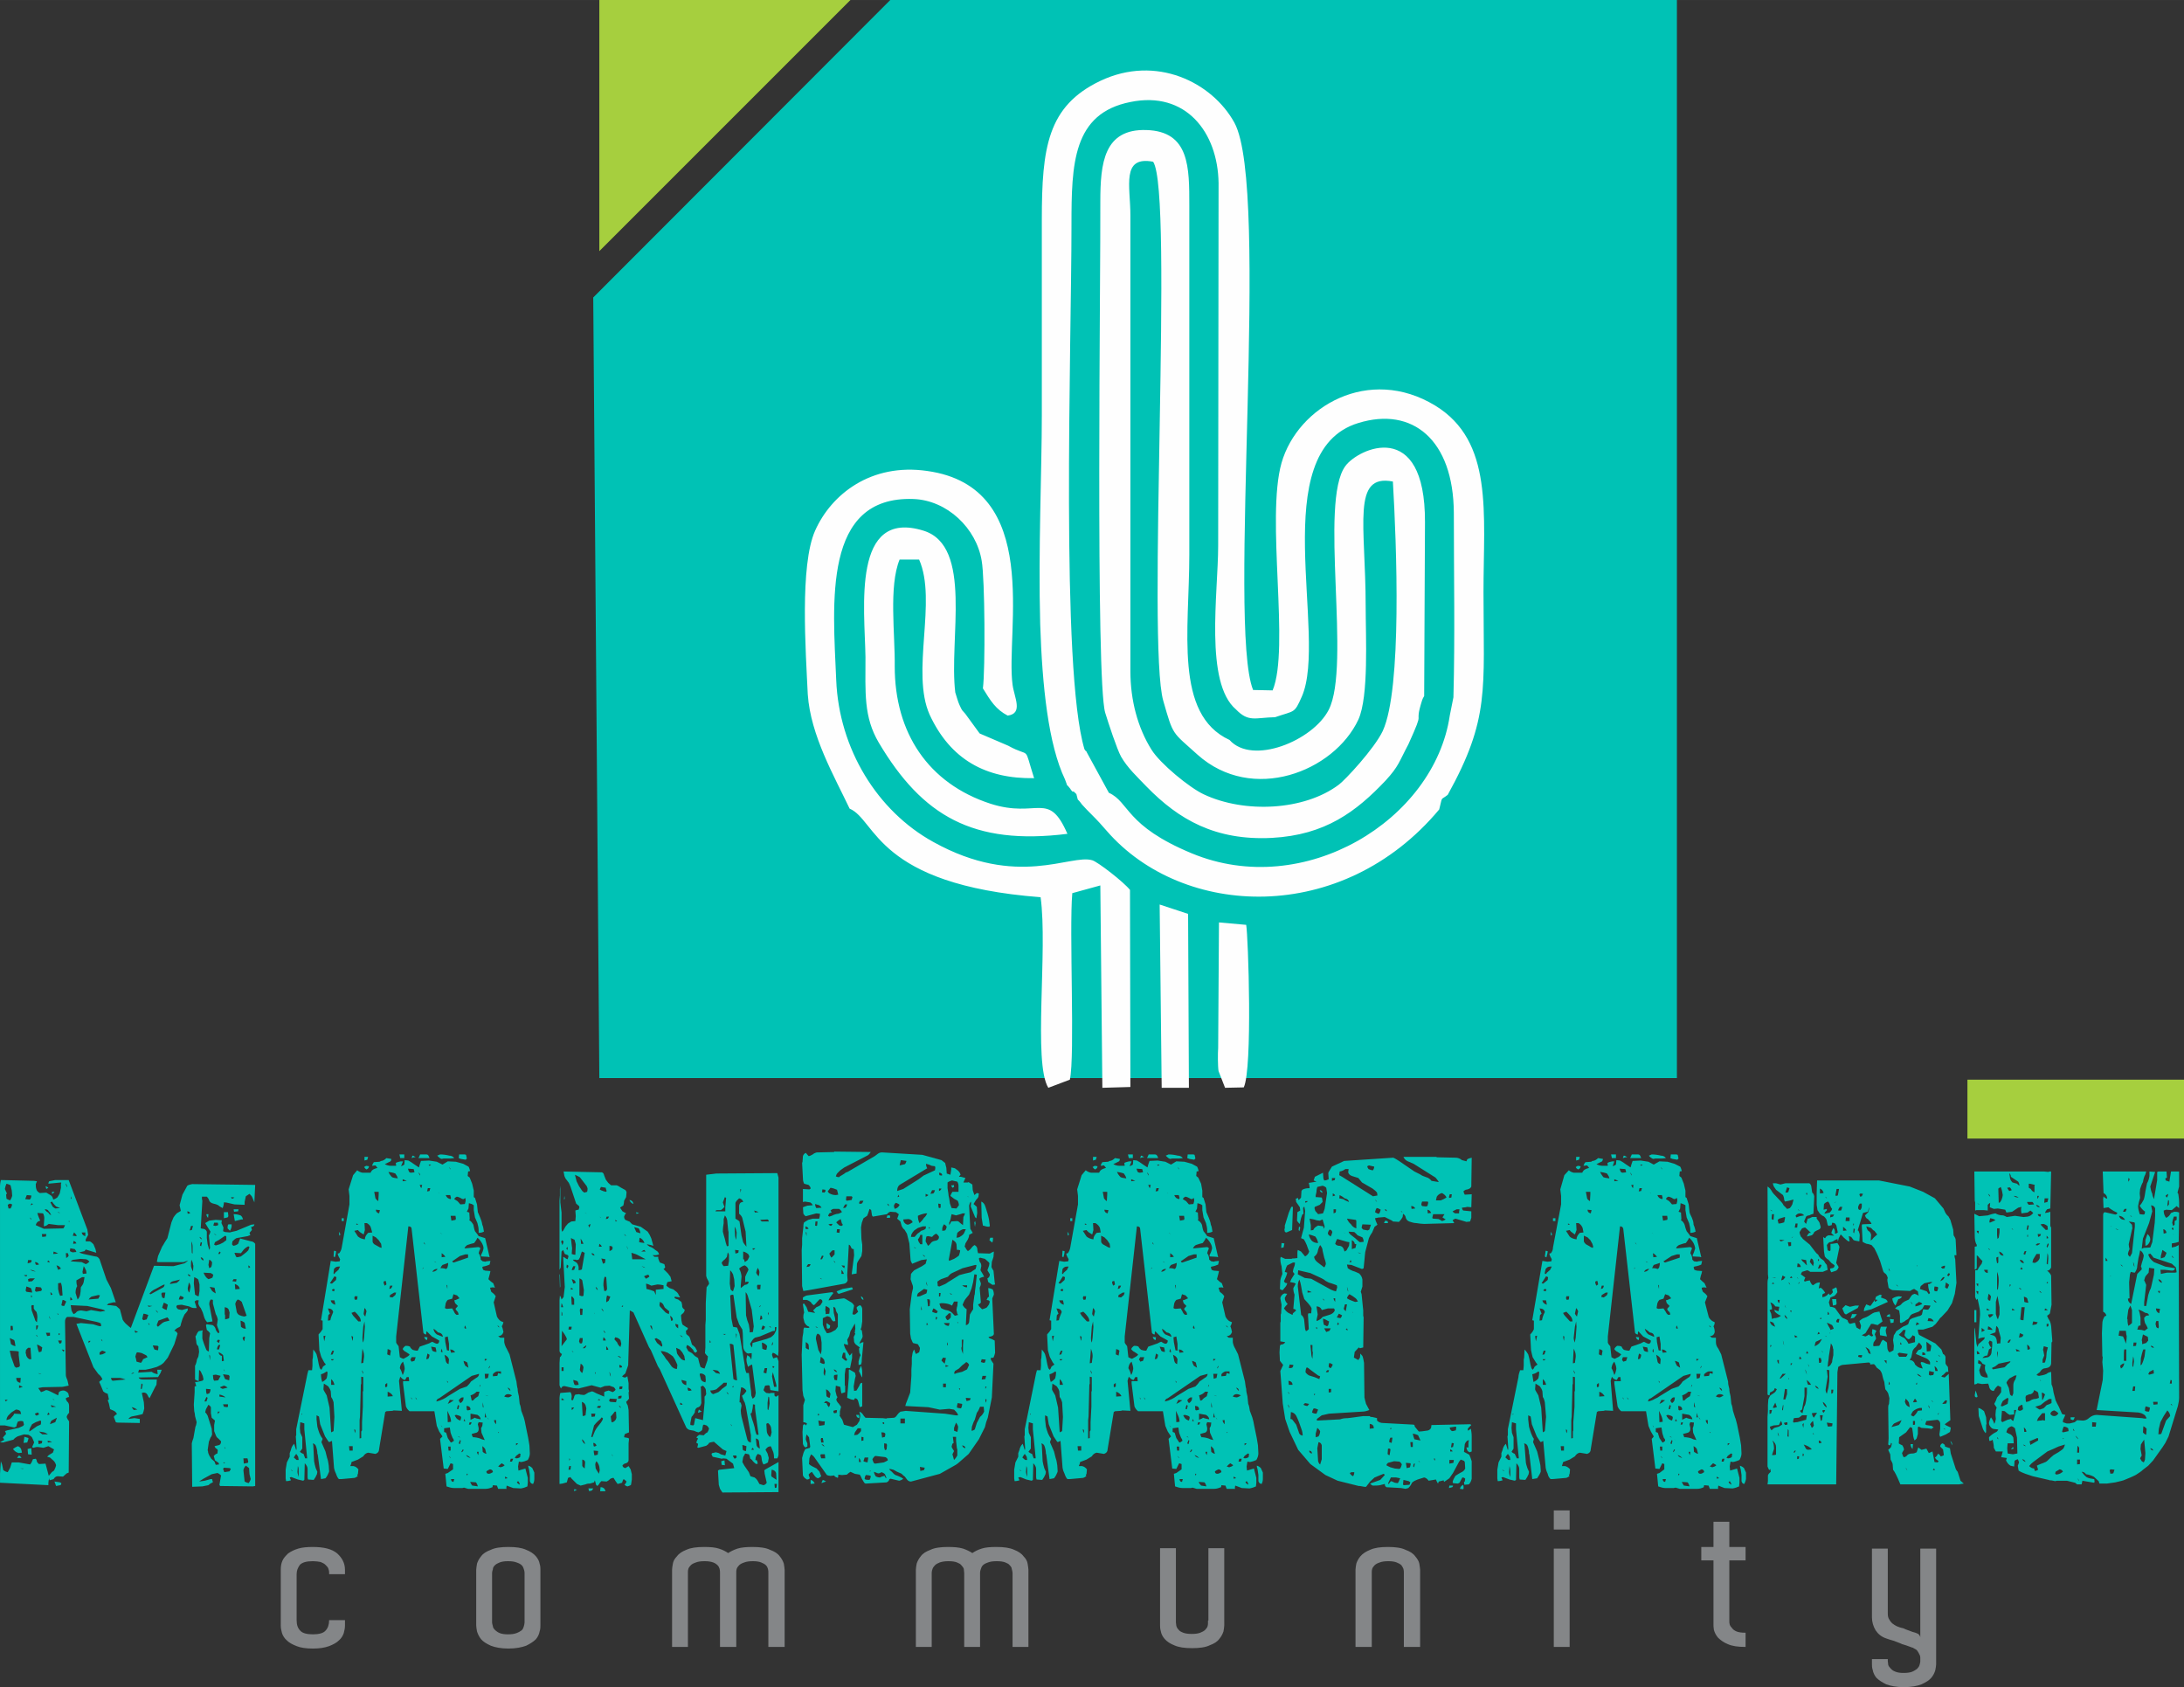<?xml version="1.0" encoding="UTF-8"?>
<!DOCTYPE svg PUBLIC "-//W3C//DTD SVG 1.1//EN" "http://www.w3.org/Graphics/SVG/1.1/DTD/svg11.dtd">
<!-- Creator: CorelDRAW X8 -->
<svg xmlns="http://www.w3.org/2000/svg" xml:space="preserve" width="75.403mm" height="58.247mm" version="1.1" style="shape-rendering:geometricPrecision; text-rendering:geometricPrecision; image-rendering:optimizeQuality; fill-rule:evenodd; clip-rule:evenodd"
viewBox="0 0 5375 4152"
 xmlns:xlink="http://www.w3.org/1999/xlink">
 <rect x="0" y="0" width="5375" height="4152" fill="#333333" stroke="none"/>
 <defs>
  <style type="text/css">
   <![CDATA[
    .fil4 {fill:#FEFEFE}
    .fil3 {fill:#00C2B5}
    .fil2 {fill:#A6CF3E}
    .fil1 {fill:#848688;fill-rule:nonzero}
    .fil0 {fill:#00C2B5;fill-rule:nonzero}
   ]]>
  </style>
 </defs>
 <g id="Camada_x0020_1">
  <g id="_2693048722448">
   <path class="fil0" d="M2 2904l82 2 7 1 -3 7c0,4 0,9 2,14 1,3 4,6 8,8l16 -1 10 6c4,2 6,6 7,11 4,-1 7,-3 10,-5 2,-3 4,-6 6,-10l3 -14 0 -10 1 -2 -1 -1 -31 3c0,-2 1,-4 2,-6l15 -3 33 0 46 122 2 13c-2,4 -4,7 -6,11l0 5 10 0c3,1 6,4 9,7l5 12 2 9 -26 -8c-1,1 -1,2 -3,4l-13 3c3,2 7,3 11,4l28 6c5,0 8,2 11,7l17 50 11 21 12 35 -6 0 -12 3 -4 4 8 0 15 2c2,2 6,5 9,8l7 26c2,3 4,6 7,9 3,3 6,5 9,8l4 3 57 -153 48 1 27 -7c3,-2 6,-4 9,-7l-11 4 -63 0 -3 -1 3 -14 10 -23c2,-3 4,-6 6,-10l7 -11 10 -39 5 -12c2,-3 5,-7 8,-10l10 -6c-1,-4 -2,-9 -3,-14l7 -26 12 -22c3,-2 7,-3 12,-4l155 2 -2 43 -5 -12c-1,-3 -4,-6 -7,-9 -3,2 -6,4 -9,6l-3 14 0 7 -25 -1 -13 -3c-4,-1 -8,-2 -13,-2 0,4 -1,9 -3,14 -4,-2 -8,-4 -11,-7 -4,-2 -7,-3 -12,-4 -4,-1 -8,-3 -10,-7 -1,-4 -3,-7 -6,-10l-12 0 0 6 1 4 -4 68 5 1c4,0 8,2 10,7l0 16 2 15 4 14 2 -5 -3 -31c2,-2 3,-6 4,-9l-7 -11 -6 -10 10 -6 16 -2 15 1 -1 7 5 11 -1 9 5 2 12 1 3 -1 13 -3c4,-2 8,-3 12,-5l24 -10 8 -1c0,2 -1,4 -3,5l-5 2 2 7 -6 7 2 6c-2,0 -4,1 -6,2l-28 5c-4,2 -7,5 -10,8l-1 7 1 2 3 2c4,-1 7,-2 11,-5l5 -13 27 7c4,0 8,3 10,6l0 596 -6 1 -80 -1c-1,-1 -2,-2 -2,-3l4 -23c-3,-3 -6,-5 -9,-6l-14 3 -22 12 -9 6 14 -2 14 -4 4 0c0,2 1,4 2,7 0,1 -1,1 -2,2 -3,1 -6,3 -9,6 -5,1 -10,2 -15,3l-25 1 -1 -107c1,-4 2,-8 4,-13l5 -28c2,-3 2,-7 3,-11l-4 -15c0,-4 -1,-8 -2,-12l-1 -16 2 -31 0 -14 4 -1 -3 -10 5 0 13 -3 3 -3 -2 -9 -5 -11 -4 -4 -1 28c-3,-1 -6,-2 -9,-4l0 -34c2,-3 3,-7 4,-11 0,-4 2,-7 4,-11 1,-3 1,-8 2,-12 0,-4 -1,-9 -2,-14 -4,-3 -5,-7 -5,-12l-2 -12 2 -3c1,-3 3,-7 6,-10l10 -2 -1 4 0 16c1,5 3,9 4,13l5 13c1,3 3,5 7,6l1 -33 2 -12c-2,-3 -5,-6 -8,-8l-2 -11c0,-1 0,-2 2,-3l14 2c4,2 7,6 8,11 1,3 3,6 6,9 1,0 2,-1 3,-2l-2 -7c-2,-4 -3,-7 -4,-11l2 -14c-1,-4 -2,-8 -5,-13l-7 -26 0 -9 -5 -1c-3,3 -4,7 -4,12l8 42 -13 2c-3,-3 -5,-6 -7,-11l-4 -13 -5 -11c-3,-3 -5,-7 -6,-11l1 -8 -6 0 -4 3 5 16 -7 0c-4,0 -8,-2 -12,-4l-18 -4 -11 1 -2 3c0,3 2,5 4,7l10 2 3 -1 11 -3 0 5c-2,3 -5,7 -8,10l-5 11 -4 13c0,4 -2,7 -6,8 -4,2 -7,4 -10,8 4,1 6,3 8,7l-8 26 -16 33c-2,3 -5,6 -8,10 -2,3 -6,6 -9,8l-10 5 -14 4 -14 3 -16 0 -2 7 33 -2c1,0 2,1 3,2 4,2 7,3 12,4l-1 -11 11 0 -3 8c-2,3 -4,7 -6,10l-48 1c2,4 6,5 11,5l34 0 -1 13c-2,3 -4,7 -6,11l-11 22c-2,-2 -4,-5 -5,-8 -2,-4 -5,-6 -10,-6l-4 1 5 23 1 15c-1,5 -2,9 -4,14 -3,1 -8,2 -12,3l-15 3c-3,1 -6,3 -8,6l15 -2 13 2 0 10 -56 -1 -3 -1 -5 -13c2,-3 4,-5 8,-7 -2,-3 -3,-5 -6,-7 -3,-2 -7,-3 -11,-5l-3 -14 -3 -8 3 -2 -3 -14c-4,-1 -8,-3 -11,-6l-5 -12c-1,-3 -3,-7 -5,-11 2,-2 5,-5 8,-6 -1,-4 -4,-8 -7,-11 -3,-2 -5,-5 -7,-8l-8 -11 -42 -107 11 -2 30 3 13 4 5 1 2 -1 -1 -6c-3,-2 -7,-3 -11,-4l-56 -12 -16 0c-4,3 -5,7 -5,12l2 131c0,4 2,8 4,13l3 13 -15 3 -49 1 -11 2 7 10c4,-1 8,-3 12,-5 4,0 8,2 12,4l22 11 -4 -2 2 -8c3,-3 7,-4 12,-4 4,1 8,3 11,7l2 9 -4 1 -4 2c0,3 1,5 3,8 3,2 5,6 5,11l0 17c-3,3 -5,6 -6,10 1,4 3,7 6,11l-1 126 -5 2 -9 8 -13 -1c-4,0 -8,3 -10,7l-10 3 -1 -5c-1,4 -2,8 -2,12l0 5 -119 -6 0 -22 2 -31 3 8 3 14c3,2 6,4 11,5l6 -11 4 -13 17 0 28 5c2,-2 4,-5 5,-8l2 -5 7 -1 2 3c0,4 2,7 6,10l16 -1 8 30c2,-2 3,-4 5,-6 2,-3 5,-5 8,-7 2,-4 4,-8 5,-13 -1,-4 -3,-8 -6,-11l-9 -8 -7 -2c1,-1 2,-2 4,-4l10 -6 3 -8 -14 -8 -12 4 -14 -2c-4,0 -7,1 -11,2 -1,0 -2,-1 -3,-2l5 -11c-1,-4 -3,-7 -5,-12 -2,-3 -5,-5 -9,-7l-11 -1 -16 5c-3,2 -7,4 -10,8l-26 7 -7 -1 10 -5c0,-2 -1,-4 -3,-6 2,-3 5,-6 8,-9 -1,-2 -1,-5 -3,-7 2,-1 4,-1 6,-2l28 -6 11 -5 2 -3 -2 -8c-2,-1 -5,-1 -8,-1l-2 1 -3 0 0 1c-2,3 -3,7 -4,12l-5 2 -23 -5 -12 0 0 -590c0,-4 1,-9 2,-14zm160 8c0,4 1,7 4,10 -1,-3 -2,-7 -4,-10zm-146 1c-2,4 -3,8 -4,13l5 11 -2 3 1 10c2,1 5,3 9,4 2,-3 4,-7 5,-11l-1 -13 -3 -13c-3,-2 -7,-3 -10,-4zm96 6c3,1 5,2 7,4l-5 3 -2 -7zm16 14l6 0c-1,2 -3,4 -6,5l0 -5zm-62 8l-4 10 11 1c3,-2 4,-6 4,-10l-11 -1zm109 3l-1 6 2 0 0 -1 -1 -5zm394 2c0,2 1,3 2,4 2,-1 4,-1 6,-3l-8 -1zm-441 11l-4 2 6 11 6 4 12 -1 -10 -4c-3,-3 -7,-7 -10,-12zm-50 4l-3 5 6 -2 -3 -3zm-54 1l-5 3 2 9 5 0c2,-3 3,-6 4,-10l-6 -2zm86 14c2,3 4,6 9,8 1,3 4,5 7,7 -1,-3 -3,-7 -6,-10 -2,-4 -5,-5 -10,-5zm465 0l12 0 -1 5 -10 1 -1 -6zm-114 5l1 6 6 -1c-1,-3 -4,-5 -7,-5zm-319 1c1,2 3,3 6,4 -2,-2 -4,-3 -6,-4zm409 1l10 0 1 10c-1,2 -1,2 -2,3l-9 2 0 -15zm-459 2c1,4 2,8 4,12l3 7 -5 2c-3,2 -5,5 -6,9l20 9 48 -1c2,-3 3,-5 4,-8l-17 0 -23 -3 -3 2c-2,2 -5,3 -9,4l0 -5 1 -15c0,-4 -1,-8 -3,-12l-14 -1zm416 3l5 0 -1 9c-2,-2 -4,-5 -4,-9zm67 0c6,0 11,1 17,3 3,2 5,5 6,10l-4 0 -16 4c-1,-5 -2,-11 -3,-17zm-501 8c0,2 1,4 3,6 0,-3 -1,-4 -3,-6zm95 9l1 3 1 -3 -2 0zm358 4l-2 7 6 1 2 -1 2 0c1,0 1,-1 2,-2l-1 -5 -9 0zm35 4l8 0 0 6c-1,4 -2,7 -4,10 -2,-2 -4,-4 -6,-6 0,-4 0,-7 2,-10zm-92 4l-3 11 5 -1 3 -10 -5 0zm-288 16l-3 8 8 1 2 -1c-2,-3 -4,-6 -7,-8zm19 0c1,5 4,8 9,9l0 -9 -9 0zm325 3c2,2 4,3 7,4 -2,-2 -4,-3 -7,-4zm-423 1l1 7 9 -1 1 -6 -11 0zm451 4l-16 11c-3,1 -5,3 -9,5l-2 6 4 2 10 -3 8 -4c3,-2 5,-4 8,-6l0 -9c-1,-1 -1,-1 -3,-2zm-63 3c1,3 3,5 6,6 -1,-3 -3,-5 -6,-6zm-310 10l-1 7 8 -1c-1,-3 -3,-5 -7,-6zm290 1l1 27c0,2 1,2 2,3l0 -17c0,-4 -1,-9 -3,-13zm23 2l-2 8 3 2 2 -8c0,-1 -1,-2 -3,-2zm117 10c-4,2 -7,4 -11,8l-7 9 -16 -1c1,4 3,8 5,11 4,0 7,-1 11,-2l9 -7c3,-2 6,-5 9,-8l3 -8c-1,-1 -2,-1 -3,-2zm-438 5l-1 7 4 2 3 1 9 -1c-1,-3 -2,-5 -4,-7l-11 -2zm-41 8l-1 6 12 -1c-3,-2 -7,-4 -11,-5zm408 0l-3 6 4 0 2 -4 -3 -2zm-378 4l1 12 4 -3 2 -3 -2 -6 -5 0zm332 10c1,5 3,7 7,8 0,-4 -2,-7 -7,-8zm-296 4l-15 2c-3,0 -6,1 -9,4 4,0 8,1 13,1l14 1 10 5c3,-1 6,-3 9,-6 -2,-3 -5,-5 -8,-6l-14 -1zm273 2c-1,5 -1,10 -1,16 1,5 3,9 5,13l1 -14 -1 -3c0,-4 -2,-8 -4,-12zm44 0l-2 13 2 8 5 -3c1,-3 2,-7 2,-11 -1,-3 -4,-6 -7,-7zm-446 1l-1 8 8 -2 2 -4 -1 -2 -8 0zm50 1l-3 3 6 2c0,-2 -1,-4 -3,-5zm-33 4l2 6 2 1 6 -1c-2,-4 -5,-6 -10,-6zm53 8l4 11 7 -3c-3,-5 -6,-7 -11,-8zm472 0l1 7 4 -3c-1,-1 -3,-3 -5,-4zm-405 2c-1,4 -2,9 -3,14l1 5 9 -1 -1 -7c-2,-4 -3,-7 -6,-11zm-132 9c4,2 8,4 14,4 -5,-2 -9,-4 -14,-4zm427 7c2,5 4,9 8,13l4 3c3,-1 7,-2 10,-4l2 -7 -6 -4 -18 -1zm-39 4c1,3 3,5 7,5 -1,-3 -3,-5 -7,-5zm-403 2c2,2 3,3 6,3 1,0 1,-1 2,-3l-8 0zm143 5l-14 8c0,4 0,9 2,14 -3,5 -4,10 -4,17l5 16c3,-3 5,-7 6,-11 1,-5 2,-12 2,-19 3,-4 6,-8 7,-13l2 -12 -6 0zm276 0l-1 15 3 28c3,2 6,4 9,4l2 -13 0 -16 -3 -12c-3,-3 -6,-4 -10,-6zm-404 3l-5 2 1 6 9 -1c2,-2 4,-4 7,-7l-12 0zm501 2c-1,1 -2,3 -3,5 3,0 5,1 9,1l1 -6 -7 0zm-132 1l-17 4c-4,1 -7,3 -8,7l17 -3c3,-2 6,-5 8,-8zm22 7l-3 14c0,4 1,8 4,11 1,-4 2,-9 3,-14 0,-4 -2,-8 -4,-11zm-315 1l-7 1 0 14c1,5 2,11 5,17l6 -1 -1 -13c0,-6 -1,-12 -3,-18zm428 3l1 13 11 -1c-1,-6 -5,-10 -12,-12zm-173 1c-4,1 -7,3 -11,5l-11 6c-3,1 -6,3 -10,6l-5 5c0,1 1,2 3,2l31 -17c2,-2 3,-4 3,-7zm-340 5l-2 10 2 3 14 2c0,-3 -1,-7 -3,-11 -3,-1 -7,-3 -11,-4zm23 1l-2 9c1,1 1,2 3,3l12 -2c1,-1 2,-2 2,-3 0,-2 -1,-4 -3,-6l-12 -1zm428 0l6 10c2,2 5,4 9,6l-3 -14 -12 -2zm-392 13l1 7 4 -1c-1,-3 -3,-5 -5,-6zm275 1l-2 3 2 9 4 2 2 -1 2 -13 -8 0zm-322 6l-1 5 3 0c0,-2 -1,-3 -2,-5zm165 0l-17 4c-3,2 -5,4 -7,7l24 -2 4 -8 -4 -1zm202 2c-2,2 -3,5 -4,9l9 0c2,-2 3,-3 3,-5 -2,-2 -5,-3 -8,-4zm-271 3l0 8 5 -1c-1,-3 -2,-5 -5,-7zm412 6c-3,3 -5,6 -6,11l3 16c0,4 2,8 6,11 4,2 8,3 13,4l6 -2 -12 -34c-3,-3 -6,-5 -10,-6zm-431 1l-3 13c2,2 5,2 7,2l5 -11c-3,-2 -6,-4 -9,-4zm249 7c-1,4 -3,8 -4,12 3,3 6,4 11,6 1,-4 2,-8 3,-13 -3,-2 -6,-4 -10,-5zm-325 6l-1 3 1 10 8 22c0,2 2,5 5,7l1 -13c0,-4 -1,-8 -2,-12 -3,-3 -5,-5 -7,-9l0 -8 -5 0zm96 0l2 13c1,3 3,6 5,9 3,-1 6,-3 8,-6 3,-2 7,-3 11,-3l13 2c3,-1 7,-2 11,-3l23 4 12 -2c-2,-2 -5,-3 -9,-4l-35 -8 -41 -2zm189 1l3 3 9 -2 -12 -1zm190 4l0 17 1 3 0 10c3,-1 6,-1 10,-3l1 -14 -1 -3c-1,-6 -4,-9 -11,-10zm-170 7c1,2 3,5 6,7 -1,-3 -3,-5 -6,-7zm-242 8c0,1 1,3 3,4 0,-2 -1,-3 -3,-4zm212 1c-1,4 -2,8 -3,13 1,1 2,2 3,3l8 -2c1,-4 3,-7 4,-11 -4,-1 -8,-3 -12,-3zm-232 6c0,3 1,5 3,8 -1,-3 -1,-5 -3,-8zm291 3l-22 8 -4 10c0,3 1,4 3,5l8 -7c2,-2 5,-4 8,-5l12 -3c-1,-3 -3,-6 -5,-8zm180 8l1 15c3,3 7,5 12,5l-3 -15c-3,-2 -6,-4 -10,-5zm-227 6c0,2 1,4 3,5 0,-2 -1,-4 -3,-5zm-276 6l0 11 3 -3 2 -8 -5 0zm-63 1l0 11 6 -1 -1 -10 -5 0zm305 11c1,2 1,4 2,6l7 -2 -9 -4zm-218 6l3 8 7 -1 0 -7 -10 0zm31 1l0 5 4 -3 -4 -2zm-55 4c0,2 2,4 4,5 -1,-2 -2,-4 -4,-5zm511 4c-1,1 -2,3 -3,4 1,3 2,6 4,8l2 -10c0,-1 -1,-1 -3,-2zm-576 4l3 15c3,2 6,4 11,5 -1,-5 -1,-10 -3,-15l-11 -5zm225 3c0,2 1,3 3,5 0,-2 -1,-4 -3,-5zm288 1c-2,1 -3,3 -3,5l5 3 2 -7 -4 -1zm-394 2c1,3 2,5 4,8l4 -2 1 -6 -9 0zm75 1l0 5c2,-1 3,-3 5,-5l-5 0zm-127 9l3 14 2 5 6 -2 2 -10 -3 -2c-3,-2 -6,-4 -10,-5zm447 1c-2,3 -4,7 -4,11l5 0c1,-4 2,-7 3,-11l-4 0zm-162 1c1,3 2,6 4,10 3,1 6,2 9,2l1 -9 -2 -2 -12 -1zm-307 6l-5 5 -1 8 1 2c0,5 3,10 8,13l5 0 -2 -28 -6 0zm83 4c1,2 3,4 5,6l1 -5 -6 -1zm-128 3l3 14 9 25 4 3 7 -2c1,-1 2,-2 2,-4l-3 -25 0 -9 -6 -1 -16 -1zm228 0c-3,1 -5,2 -7,5l0 5 7 -1c3,-1 6,-3 9,-5 -3,-2 -6,-3 -9,-4zm85 4c-2,3 -3,7 -4,11 2,4 2,8 3,12 3,1 7,2 11,3 2,-3 4,-5 5,-9l11 -5c-1,-2 -2,-4 -4,-5l-10 -5c-4,-1 -8,-2 -12,-2zm201 0c0,4 3,8 8,9l0 13 5 -1 -2 -14c-3,-3 -7,-6 -11,-7zm-23 6c0,4 1,9 2,14l0 -11c0,-1 -1,-2 -2,-3zm35 36c1,2 2,3 3,5 0,-2 -1,-4 -3,-5zm-220 8c-3,0 -5,1 -7,3 3,0 6,-1 7,-3zm-236 1c2,2 5,3 8,3l-8 -3zm455 3c1,4 3,7 5,12 3,1 6,2 10,3l1 -10 -2 -3 -14 -2zm-18 1l-7 1 1 10 2 4 10 -1 6 -11c-4,-1 -8,-2 -12,-3zm-491 8c0,7 3,11 10,12l1 -12 -11 0zm233 0l2 6 3 1 31 -3c-5,-2 -9,-3 -14,-4l-22 0zm75 14l-1 9 -1 4 3 0 2 -10c0,-1 -1,-3 -3,-3zm-301 4l0 7 9 -3 -9 -4zm504 1l-10 4c2,2 4,3 7,4l12 -3c-2,-2 -5,-4 -9,-5zm-289 5c0,2 1,3 3,3l-3 -3zm245 3c0,5 0,9 2,13l6 -2c2,-3 3,-6 3,-10l-11 -1zm56 4c2,1 4,1 6,2l-6 -2zm-23 10l0 5 15 2c-3,-3 -9,-6 -15,-7zm-32 6l-5 11 5 0 3 -9c-1,-1 -2,-1 -3,-2zm-379 4c2,2 3,3 5,4 -1,-2 -3,-3 -5,-4zm-117 3l2 4c1,-1 3,-2 5,-4l-7 0zm537 11l2 6 8 1 2 -1 0 -6 -12 0zm-36 1l-5 9c-2,3 -2,6 -3,10 3,2 4,5 6,8l10 32 1 14c-1,3 -2,6 -4,8l-4 10 -3 21 1 3c0,3 1,6 3,10l5 8 8 7c1,3 2,6 3,8l8 -1 -1 -4c-3,-2 -6,-4 -9,-6l-3 -11c2,-2 5,-5 9,-6l1 -8 -2 -3c-3,-1 -5,-4 -6,-7l12 -3c3,-2 4,-5 4,-9l-7 -7c-3,-2 -5,-5 -6,-8l-4 -10 0 -15 2 -11 -8 -7 -2 -11 0 -15c-1,-2 -3,-4 -6,-6zm-388 1l2 5 11 -1c-4,-1 -8,-3 -13,-4zm199 5l5 7 9 -1c-5,-3 -9,-5 -14,-6zm-285 6l-11 7 -8 8c-2,3 -4,6 -4,11 3,-1 6,-2 9,-3l8 -9 2 -4 17 1 -2 -7c-3,-3 -7,-4 -11,-4zm497 5l0 6c2,-2 3,-4 5,-6l-5 0zm-443 2l-7 3c0,2 2,4 4,5l6 -3c0,-2 -2,-4 -3,-5zm26 0l-3 6 4 0c1,0 1,-1 2,-2 -1,-1 -2,-3 -3,-4zm21 13l-13 7c-2,2 -3,5 -4,9l13 -5c1,-3 3,-7 4,-11zm-41 7l-11 4 -9 5c-2,3 -3,6 -5,9l-2 6 0 3 2 -1 17 -12 9 -4c1,-2 1,-5 1,-8 0,-1 -1,-2 -2,-2zm-3 27c2,2 5,5 8,7l14 0c-3,-2 -6,-4 -10,-5l-12 -2zm-36 13l10 3c0,4 -2,7 -3,11l-9 1 2 -15zm34 9l1 9 8 -2 1 -6 -10 -1zm23 1l1 4 10 -1c-3,-2 -7,-3 -11,-3zm-73 13c5,2 8,5 9,11l1 5 -8 1 -3 -1c-5,-2 -8,-5 -11,-9 4,-3 7,-5 12,-7zm508 2c1,2 2,4 3,5 0,-2 -1,-4 -3,-5zm-475 3l1 16 -9 -1 -1 -13 9 -2zm-30 18c2,1 4,3 6,6l-11 0c1,-2 3,-4 5,-6zm552 7l1 13 10 -2 1 -3 -2 -8 -10 0zm-50 10c1,1 2,2 3,2l2 -2 -5 0zm56 8c-3,3 -5,6 -6,11l3 28c3,2 6,3 10,4 2,-3 4,-6 5,-10l-3 -12 -1 -15 -8 -6zm-54 5l-2 3 3 8 13 -2 3 -6c0,-1 -2,-1 -3,-2l-14 -1zm-501 2l6 1 2 -1 -8 0zm84 32l13 2 4 2c0,2 -1,4 -2,5l-11 2 -4 -11z"/>
   <path class="fil0" d="M983 2841l12 0 0 9 -10 0 -2 -9zm51 0l16 0 3 1c2,2 3,5 4,8l-27 0 4 -9zm49 0c7,0 15,1 23,3 5,0 9,2 12,6l-9 1 -17 0 -5 1 -3 -1c-3,-2 -5,-4 -8,-7l7 -3zm47 0l14 0 3 1 2 9 -3 3 -12 -2 -5 -2 1 -9zm-115 3c3,0 5,2 8,4l-4 0 -6 2 2 -6zm-118 3l9 0 -2 7 -7 2 0 -9zm54 3l12 2c0,2 0,4 -2,6l-14 7c4,2 9,4 15,4l13 0 -1 -7c3,-2 8,-3 12,-4l6 0 -5 12c3,-1 5,-2 8,-4l1 -11 9 1c5,3 9,5 14,9l12 8c1,-5 3,-10 5,-16l20 -1c6,1 12,2 19,3l14 7 13 -8 20 1 18 5 13 7c2,3 3,7 4,11l-5 1 -1 11 5 4 6 15 4 17 0 16 3 2 5 16 2 19c2,5 4,9 6,14 2,5 4,10 5,17 2,4 3,10 4,17 -4,2 -8,3 -13,3l0 -6c0,-5 -1,-11 -3,-18l-6 -14 -3 -18 0 -12 -5 -3 -7 -2 -1 13 -4 8 6 2 1 16 -1 3c4,2 7,6 10,11 1,5 2,11 4,16 3,4 6,7 9,12l16 5 11 47 -4 -1 -17 -1 0 -4c3,-5 5,-10 6,-16 0,-5 -2,-10 -6,-16 -2,-3 -5,-7 -9,-10 -2,5 -5,9 -8,13 -5,1 -11,3 -17,5 -3,2 -5,4 -7,8l4 0 30 -3 4 1 1 3c-2,4 -3,7 -4,11 3,4 5,10 5,16l5 4 7 1 2 -1 10 -1 -2 9c-4,2 -10,4 -16,5 -1,0 -2,1 -2,2l2 6 5 2 13 1 -1 5c-1,5 -3,10 -4,15 3,3 7,7 12,10l4 11 -5 -1 -7 1c1,4 2,7 3,10 4,3 8,6 11,11l-5 15 8 35c2,4 5,8 9,11l7 3c-1,4 -2,7 -4,10 2,4 3,9 4,14 -2,6 -6,10 -13,10l5 4 10 0 0 11c1,6 3,11 6,16l7 14 17 67c1,6 1,11 3,18 0,5 1,11 3,18l2 19c2,4 3,10 4,17l6 16c1,4 3,10 4,17l7 34c1,5 2,11 3,18l1 20c0,5 -2,11 -5,16 -4,2 -10,4 -16,5l-6 -1 -2 12 1 10 17 -5 6 23 0 12 -1 9c-4,2 -10,4 -16,5l-19 -1c-5,-2 -11,-4 -16,-6l-1 6 1 2 -21 0 -3 -8 -10 -1 -1 5c-5,2 -11,4 -17,4l-43 0c-3,-1 -6,-2 -10,-3l-4 1 -21 0c-6,0 -12,-2 -18,-4l-3 -31 6 -2 13 -9 0 -13 -6 -2 -7 14 -10 -1 -9 -73c2,-2 4,-4 6,-6l-8 -12 -6 -14 -6 -36 -61 0c-4,-3 -7,-7 -9,-12l-7 -56 0 -6 15 0 -1 -10 -5 0 -4 7c-3,0 -6,-2 -8,-4l-4 -4 -3 10 7 74 -20 -1 -3 1 -15 1 -3 2 -15 91c0,6 -3,10 -9,12l-18 -3c-5,1 -9,4 -12,9l-13 8 -16 6c0,3 -1,6 -3,10l8 0c5,1 9,4 12,8l-1 11 -2 4 2 1c-2,2 -5,4 -8,5l-33 3 -6 0c-3,-3 -5,-7 -7,-13 -2,-4 -4,-9 -5,-15l-5 -66 -7 3 -2 -2 -8 -12 -12 -30 -3 -19 -6 -3 0 10 2 18c1,5 3,10 5,16 2,5 5,10 8,14l-3 8 10 23 4 16c2,5 3,11 4,18l1 15 -1 3c-2,5 -4,9 -8,14l-11 2 -8 -60 -1 -3c0,-5 -1,-11 -3,-17 -1,-4 -4,-7 -8,-8l1 5 2 39c1,5 2,11 4,17l4 9 -1 6c-2,5 -5,10 -8,14l-14 -1 -1 -5 0 -21c0,-5 -3,-10 -7,-14l-1 41 -3 2 -13 -3 -16 -6 -4 1 3 7c-3,1 -7,2 -12,2l-1 -7 0 -21 3 -18 7 -14 0 -9 3 -8c1,-5 3,-10 8,-15l5 16 1 -4 -2 -30 1 -3 0 -15 26 -128c1,-5 2,-11 4,-17l9 0 1 -11 0 -15 1 -5 1 -20c3,4 6,7 8,12 1,4 3,10 4,17 1,5 2,11 4,17 1,1 2,3 4,4 1,-2 3,-5 4,-8l7 -5 -4 -5 -7 -13c-2,-5 -3,-11 -5,-17l-2 -39c4,-4 7,-8 10,-13l0 -21 -4 -1 24 -146 12 2 10 -1 1 -5 -1 -2c-2,-3 -4,-7 -5,-12l4 -1c3,-4 5,-8 6,-14l19 -106 0 -21 -2 -16 11 -35 10 -12c4,3 8,5 13,6l20 0c2,-5 5,-8 11,-10l6 -2 -5 -6 -8 1c0,-3 2,-6 4,-9l14 -1 4 -2c4,0 9,-3 13,-7zm104 16c0,1 1,2 2,3 2,-1 3,-2 4,-3l-6 0zm-154 3l7 1c0,4 -2,6 -6,8 -2,-1 -4,-3 -6,-6l5 -3zm204 3c1,2 2,4 4,6 0,-2 -2,-4 -4,-6zm-101 4c1,4 2,7 4,9l3 1 9 -1c0,-2 -1,-5 -2,-8l-14 -1zm-48 8c2,5 5,9 9,13 4,2 9,2 14,3 -1,-4 -3,-8 -6,-12 -5,-2 -10,-3 -17,-4zm74 1c1,3 2,6 4,8 0,-3 -1,-5 -4,-8zm-39 17l0 5 10 -1c-3,-1 -7,-3 -10,-4zm42 14c1,3 2,6 4,8l2 -8 -6 0zm20 8l-2 8 6 -1 2 -7 -6 0zm-132 9l3 16c2,3 4,5 7,7l1 -17 0 -6 -11 0zm158 3c1,1 2,1 3,1l-3 -1zm18 5c2,6 6,9 12,10l1 -3 -2 -7 -11 0zm27 4c-2,1 -5,3 -6,6l8 5 7 8 11 -1c1,-3 2,-6 2,-10l-1 -5 -4 3c-3,0 -5,-1 -8,-3 -2,-1 -6,-3 -9,-3zm-199 32c0,5 3,8 8,9l2 -8 -10 -1zm184 15c1,4 1,8 2,12l10 -2 1 -3 -1 -7 -12 0zm-268 6l5 0 0 7 -5 0 0 -7zm62 12l-6 0 1 17 -3 11c-2,-1 -5,-3 -8,-5 -1,-1 -4,-3 -6,-6l-9 2 9 14c5,4 10,6 17,7 0,-6 3,-11 8,-16l10 -1 -3 -11c-1,-5 -5,-9 -10,-12zm-26 1l0 3 1 0 4 -1 -5 -2zm128 7l-30 271 0 15c1,3 4,6 6,9l3 27c3,2 6,3 9,4l9 -5c3,-2 5,-3 6,-6l-9 -6c-3,-1 -6,-4 -8,-7 1,-3 4,-6 7,-8 4,0 7,0 11,2 1,3 4,6 7,8 3,1 7,2 12,2l5 -10 23 -8c2,-1 5,-3 8,-4 4,2 7,4 11,5 4,0 6,-3 6,-8l-18 -10 -13 -13 -1 4 0 4c-3,0 -5,-1 -7,-4l-29 -256c0,-4 -3,-6 -8,-6zm-171 13l4 7 -3 3 -1 -10zm249 3c2,2 4,2 6,3l-6 -3zm-166 7l0 14c0,3 2,5 4,7l9 5c3,2 5,3 9,4l0 -3 -1 -7 -6 -9 -7 -7 -8 -4zm126 16c0,3 1,4 3,6 0,-2 -1,-4 -3,-6zm-221 21l5 1c0,5 -1,10 -3,15 -1,0 -2,-1 -3,-2l1 -14zm265 6l0 10 9 -1c-2,-4 -6,-7 -9,-9zm58 3l-13 4 -19 13c1,2 2,3 4,3l35 -12 0 -8 -7 0zm-77 17c2,2 4,3 6,3 -2,-1 -4,-2 -6,-3zm35 4l-14 5c-2,2 -4,5 -5,8l5 0c3,0 6,1 9,2l3 -3c1,-3 2,-7 2,-12zm-270 9c-5,0 -8,2 -11,6l-1 8 0 4 3 0 0 -2 9 -8 4 -8 -4 0zm210 2c-2,1 -3,2 -3,4 1,-1 2,-2 3,-4zm30 4c-4,1 -7,3 -9,7l5 -1c3,-1 6,-3 8,-6l-4 0zm-250 18l-11 17 5 1 10 -9 1 -7 -5 -2zm126 11l-5 2c0,4 1,7 3,10l4 -3c0,-3 -1,-6 -2,-9zm150 10c0,3 1,6 2,10l0 -8c0,-1 -1,-2 -2,-2zm-139 2l-2 8 4 -1c2,-2 3,-4 4,-7l-6 0zm-140 8c-2,1 -3,2 -3,4l5 2 2 -5 -4 -1zm150 9l-10 6 -1 5 7 1c2,-2 5,-4 7,-6l2 -6 -5 0zm146 4l-3 11 -11 3c-2,2 -4,5 -5,8l-2 12c1,1 3,2 5,2l13 -1 5 9c1,3 3,5 6,7l5 -1 -2 -6c-2,-2 -4,-4 -6,-8l6 -7 -7 -7 -2 -7 4 -1 9 -4 -6 -7 -9 -3zm-243 5l-1 5 2 4 5 -1 1 -8 -7 0zm-59 10c1,6 5,9 11,11 0,-4 -1,-7 -2,-11l-9 0zm83 19l-2 14c0,2 2,5 4,7 1,-4 2,-8 3,-13 -1,-3 -2,-6 -5,-8zm-90 1l5 13c-1,1 -3,2 -4,4l-1 13 6 -1c1,-6 4,-13 7,-20 -1,-6 -6,-9 -13,-9zm66 8l-8 3c2,3 3,6 6,9l11 12 6 0c0,-4 -1,-8 -4,-12 -3,-4 -6,-8 -11,-12zm24 24l-3 13 -2 27c0,4 0,8 2,12 1,-3 1,-7 2,-12l2 -27 -1 -13zm247 10l-1 6c1,1 2,2 4,2 0,-3 -1,-6 -3,-8zm80 0c1,2 3,4 5,5 -1,-3 -2,-4 -5,-5zm-157 8c0,5 3,10 8,14l15 6c-1,-7 -5,-10 -12,-11 -3,-3 -6,-6 -11,-9zm-266 17l-5 1 2 13c1,-4 2,-9 3,-14zm64 1c1,4 1,8 3,12l1 -10c-1,-1 -2,-2 -4,-2zm237 1l-7 2 1 12 4 20 5 1 0 -17 -3 -18zm-58 1c2,0 5,1 8,1l-1 7c-4,-1 -6,-4 -7,-8zm17 24l3 10c3,2 6,3 10,3 0,-3 -1,-7 -2,-11l-11 -2zm-169 5l-3 36 5 -1 2 -15 0 -3c0,-6 -2,-11 -4,-17zm195 0l-2 7c1,1 2,2 4,2 0,-3 -1,-6 -2,-9zm-133 1l-1 13c2,1 4,2 7,3l2 -12c-2,-2 -4,-3 -8,-4zm154 1l2 8 10 -1c-2,-4 -6,-7 -12,-7zm-290 3c-2,3 -3,6 -4,10l5 -1 3 -9 -4 0zm234 7c-1,5 -2,9 -3,14l5 -1c2,-3 3,-7 3,-10l-5 -3zm42 3l3 15c1,4 3,7 7,8l1 -12 -2 -4c-2,-3 -5,-5 -9,-7zm-81 6l-3 6 1 2 2 3 7 -2c1,-2 2,-6 3,-9l-10 0zm180 4l0 5c2,-1 4,-2 6,-4l-6 -1zm-378 1c0,2 1,3 3,3 1,0 2,-1 4,-3l-7 0zm326 4c0,4 2,8 4,12l8 5 -3 -13c-3,-2 -6,-3 -9,-4zm-149 2c-5,4 -7,9 -8,16 3,5 5,10 7,17 3,-5 4,-10 5,-15 0,-6 -2,-11 -4,-18zm214 10c-2,2 -3,4 -4,7 3,-2 4,-4 4,-7zm-315 11c0,3 1,7 3,9 0,-3 -1,-6 -3,-9zm-87 3c-4,3 -9,6 -14,7 0,6 1,13 3,19 4,-2 8,-5 11,-9 1,-4 2,-9 2,-15 0,-1 -1,-1 -2,-2zm419 0c-4,1 -8,4 -10,7l0 5 11 -1 2 -7 7 2 0 -6 -10 0zm-44 6l-18 5 -80 55c-4,1 -7,4 -7,8 5,-1 11,-3 17,-6 4,-2 9,-5 13,-8l28 -17 17 -6c4,-4 7,-7 10,-12l13 -9c4,-2 7,-5 7,-10zm14 0l1 12 7 -2 2 -10 -10 0zm-304 7l0 17 -1 3 -2 78 -1 9 0 45 4 -1 0 -16 2 -3 0 -20 2 -38 0 -37 1 -2 0 -34 -5 -1zm-74 6l0 14 8 0c-1,-5 -3,-10 -8,-14zm285 4c0,2 1,4 3,5 0,-2 -1,-3 -3,-5zm-148 6l-4 3 0 6 2 1 3 -2 0 -8 -1 0zm-155 1l-1 14 1 3 7 12 7 30 4 61 6 -3 2 -35 -2 -36c-1,-4 -3,-9 -6,-13l-1 -14c-1,-4 -3,-8 -6,-12 -3,-2 -7,-5 -11,-7zm384 3l-1 6 2 -4 0 -2 -1 0zm68 7c2,3 4,6 7,8 0,-4 -2,-7 -7,-8zm-295 10l0 12 13 -1c-2,-5 -7,-9 -13,-11zm219 0c-4,4 -8,7 -15,9l3 13 4 -1c3,-4 7,-7 12,-10l3 -11 -7 0zm77 6c-4,0 -7,2 -9,6 3,1 7,2 10,2 4,-1 7,-3 9,-5 -3,-2 -6,-3 -10,-3zm-56 2c2,1 5,3 8,3l-8 -3zm-183 6c1,2 2,4 4,5 -1,-2 -2,-4 -4,-5zm11 0c1,2 2,4 4,6 0,-2 -2,-5 -4,-6zm115 0c-3,1 -6,4 -8,7 1,3 2,5 4,7 3,-1 5,-4 7,-7l1 -7 -4 0zm-30 6l-5 10 6 -3 9 -6 -10 -1zm81 6l0 10c0,1 0,2 2,3 0,-4 -1,-8 -2,-13zm-61 7c-1,3 -2,6 -2,10l3 0 2 -8c0,-1 -1,-2 -3,-2zm21 2l1 10 2 1 5 -1 2 -1c0,-6 -4,-9 -10,-9zm-47 12l1 28 8 -1c0,-4 -1,-9 -3,-14l-6 -13zm93 5l-1 11 4 0c-1,-3 -2,-7 -3,-11zm-452 2l0 3 2 -2 -2 -1zm416 0l0 15 7 -3 3 -2c4,2 10,3 15,4 0,-4 -3,-8 -8,-11l-17 -3zm-35 3l-4 1c1,2 2,4 4,7 3,3 6,5 10,6l2 -7 -1 -3c-3,-2 -7,-3 -11,-4zm76 6c1,2 2,4 4,6 -1,-2 -2,-4 -4,-6zm-56 4l-2 5 4 1 -2 -6zm73 3c0,4 2,7 5,10l0 -10 -5 0zm-477 5l-1 14 1 12 5 11 0 28 -6 8c3,2 5,4 9,5l4 11 5 0 -7 -71 0 -15c-3,-1 -6,-2 -10,-3zm417 0l-2 6 4 0 3 -5 -5 -1zm22 0l-2 5 2 9 0 3c0,6 -3,9 -10,10l-7 2c0,2 1,5 3,8 5,0 11,1 17,3 4,2 7,3 12,4l-8 -18 -1 -11 3 -6 1 -8 -10 -1zm-93 8c1,1 2,3 4,5 -1,-2 -2,-4 -4,-5zm22 5l-14 2 0 9 5 2 4 13 6 9c1,2 2,2 3,2l6 -4c0,-2 -1,-5 -3,-7 -2,-4 -3,-8 -5,-13l-2 -13zm-235 4c0,4 1,7 2,10l1 -6 -1 -2c0,-1 -1,-1 -2,-2zm354 7l1 3 1 -3 -2 0zm-99 11c1,1 3,2 5,3 -1,-2 -3,-3 -5,-3zm11 7l6 3c-2,-1 -4,-2 -6,-3zm-6 2l-3 8c1,1 2,2 3,2l2 -8c0,-1 0,-1 -2,-2zm138 8l0 5c2,-1 4,-3 5,-5l-5 0zm-411 7l1 11 8 0 0 -11 -9 0zm328 0l1 14c2,2 5,4 9,5l-3 -12c-2,-3 -4,-5 -7,-7zm-84 1l1 10 5 0 0 -10 -6 0zm36 7l-4 7 3 -1 3 -4c-1,-1 -1,-2 -2,-2zm35 6c0,3 1,5 3,8l1 -8 -4 0zm104 4l-8 6 -3 5c1,0 2,1 4,1 3,0 6,-1 9,-3l1 -8 -3 -1zm-549 1c-2,3 -4,5 -6,9l7 6 5 0 -1 -7c-1,-3 -3,-5 -5,-8zm418 3c2,4 6,6 11,7 -3,-3 -7,-6 -11,-7zm-42 2c1,2 2,4 4,6 0,-2 -2,-4 -4,-6zm152 7c-1,2 -1,5 -2,7l5 0 3 -7 -6 0zm-22 11c-3,2 -6,5 -9,8l6 2c4,-1 7,-2 10,-5 -2,-2 -5,-3 -7,-5zm-502 7l-1 14c0,4 2,9 3,13l0 -15c0,-4 0,-8 -2,-12zm567 -1c4,1 7,3 10,6l5 11 0 16c0,4 -1,8 -3,12 -4,0 -7,-3 -8,-7l0 -15 -2 -14c-1,-3 -2,-6 -2,-9zm-94 9c-3,1 -6,3 -9,5 0,4 2,6 6,6 3,0 7,-2 10,-4 0,-4 -2,-6 -7,-7zm-490 1c1,2 2,3 5,3 -2,-1 -3,-2 -5,-3zm432 10l2 5 1 -5 -3 0zm95 7l0 5 6 -1c-1,-2 -4,-3 -6,-4zm-133 6c0,4 2,7 6,7l2 -7 -8 0zm165 5l-3 3c2,3 4,4 7,6 0,-3 -1,-6 -4,-9zm-118 2c1,3 3,6 5,9 5,1 9,1 14,2 -1,-4 -2,-7 -5,-10l-14 -1z"/>
   <path class="fil0" d="M1387 2883l94 2c4,1 5,4 6,8l4 10c2,3 4,5 6,8l7 6 14 0c3,1 6,3 9,5l9 5c3,1 5,3 6,7l-1 12 -5 9c0,4 -1,8 -2,12 -3,1 -5,3 -8,5l6 9 9 5c-3,2 -4,5 -5,8 0,3 1,6 3,8 3,1 6,3 10,4l7 7 21 6 17 12 5 8 4 9 5 18 -6 -2 -10 -2c1,2 4,4 7,6 4,1 7,3 10,5 2,2 5,4 8,6 2,1 4,4 5,8 -3,1 -6,2 -10,2l-6 0 5 4 9 0 0 4c1,3 2,6 4,10l11 4 2 7 -1 3c-1,0 -2,1 -3,2l4 4 7 7 6 8 3 11 -10 2c-2,2 -2,6 -3,9 2,2 5,4 8,6l9 3 9 7c2,2 4,5 5,8l3 5 -13 -2 -1 3c2,2 5,3 9,4l8 6c1,3 2,7 2,12 1,3 3,5 6,7 0,3 -1,6 -4,9 -2,1 -3,2 -5,5l1 12c1,4 1,7 3,11l9 6 4 2c0,2 -1,4 -2,5l-3 2 1 8 7 6c2,3 3,7 4,10l3 10c3,2 5,4 8,7l5 9c-1,1 -2,2 -4,4 -3,-1 -5,-3 -6,-7l-7 -7c-2,-2 -5,-4 -8,-5 -1,2 -2,4 -2,6l5 9 9 5c2,2 4,4 7,7l8 5 3 12c1,3 2,6 3,10 3,2 6,3 10,4l7 -20 1 -8 0 -3 -1 0c-2,-2 -4,-4 -6,-7l1 -14 0 -55 1 -13 0 -41 2 -39 6 -8c0,-4 -1,-7 -3,-10 -2,-3 -3,-6 -4,-10l0 -249 25 -3 150 -1c1,3 2,7 3,11l0 427 -1 12 -8 -6 -5 -2 -2 4c0,3 2,7 3,10l9 -3c2,3 3,7 4,10l0 74 -20 -3 -2 -11 -3 -1 -8 1 -4 11c2,3 4,5 7,7l8 1 3 -1 9 0 0 6c1,2 2,3 5,3 1,-1 3,-3 5,-3l0 145c0,3 -1,7 -3,10l-8 0c0,-8 -1,-14 -3,-18l-4 -10c0,-1 -1,-1 -2,-2l-6 2c-2,2 -5,4 -6,7l5 9 3 11 -2 11c-3,2 -7,4 -11,5 -2,-3 -3,-6 -4,-10 0,-4 -1,-8 -2,-12 -2,-2 -5,-3 -8,-4 -2,2 -4,5 -5,8l-1 7 4 1 2 8 -4 1c-3,-2 -5,-4 -8,-7 -1,-2 -4,-5 -7,-7 0,-3 -1,-7 -3,-10l-9 -2 -5 9 -2 12 5 9 11 16 4 10 10 3c3,2 5,4 7,7l5 9 10 3c4,-1 6,-3 8,-6l-5 -22 -1 -9c1,0 2,-1 3,-2l32 -18 0 74 -138 1c-2,-3 -4,-6 -6,-9l-3 -10 -2 -35c1,-1 2,-1 3,-2l37 -4 -3 -11 -16 -12c-2,0 -5,-1 -9,-1l-2 1 -23 -5 -3 -6c1,-2 1,-3 2,-3l9 -2 3 1c3,0 6,2 9,4l11 3 3 -11c-2,-1 -5,-2 -9,-4l-22 -19c-4,1 -8,1 -12,3 -1,3 -4,5 -7,7l-19 5 -3 -1c1,-3 2,-6 2,-9l-4 -2c0,-3 1,-5 2,-7l2 -4 -4 -2c1,-3 4,-5 7,-7l9 1 3 0 0 -1c2,-2 5,-5 8,-6 2,-3 3,-6 4,-9 -1,-3 -3,-6 -6,-8l-6 -2c-1,0 -2,0 -3,2l-2 11c-2,3 -5,4 -9,6 -4,-1 -7,-2 -11,-4l-11 -2c-3,-1 -6,-3 -8,-6l-65 -143 -5 -8 -17 -39 -5 -8 -38 -85c-3,-2 -6,-4 -9,-5l-4 135 -7 20c-2,2 -5,4 -8,7 2,2 5,3 8,3l5 -3 3 17 0 14 1 6 -1 3 1 15c-2,3 -4,5 -7,8 1,3 2,6 4,9l2 11 1 55 -10 4c-1,2 -2,5 -2,8l11 2 1 3 -1 10 0 41c0,4 -2,6 -6,8 -3,0 -6,2 -9,5 0,4 3,6 7,7l8 -5 5 8 3 12 0 13 -2 13c-2,2 -6,3 -9,4 -3,-1 -5,-2 -7,-4 2,-2 4,-5 5,-8 -2,-2 -4,-4 -7,-6 -2,2 -3,5 -4,9 -3,1 -7,2 -11,3l-5 -7 -5 -8c-3,0 -6,1 -9,3 -2,3 -5,4 -8,6l-13 -1c-2,2 -4,4 -6,8l-4 4 -3 -3 -3 -11 -2 5c-3,1 -6,2 -10,3 -3,0 -7,0 -11,2 -4,1 -8,2 -12,3l-9 -4 -7 -7 -7 -7 -2 -3 -6 2 -3 11 -11 3 -7 1 0 -212c0,-4 1,-8 2,-12l25 -2c2,3 3,7 3,11l-1 8 4 1 3 -8c0,-2 1,-4 3,-6l9 -1 3 1 9 1 3 -1 8 -5 9 -3c4,1 7,3 11,5l19 8 0 -11c3,-2 7,-3 11,-4l10 4c3,-2 5,-3 7,-6 -1,-2 -2,-4 -4,-6l-11 -4 -12 1 -10 4 -22 -6 -32 8 -13 -1 -22 -5c-4,0 -7,2 -8,6 -2,-2 -3,-5 -4,-8l0 -55 1 -14c3,-2 4,-5 5,-8 -3,-1 -5,-3 -6,-7l0 -125 1 -12c2,3 3,6 4,10l5 -6 3 -25 -4 -74 4 2c2,2 4,3 7,4l2 -7 -1 -3 -8 -3 -4 -10 -4 4 -2 39 -3 6 0 -170 1 -13 0 -15 1 -9 0 41 3 25 0 40 1 7c2,-1 3,-2 4,-4l5 -9 6 -7 8 -5 10 -1 1 -12 -1 -14c2,-1 5,-2 8,-2l2 -6 -1 -3 -7 -6 -14 -42 -4 -9 -6 -8c-2,-2 -4,-6 -5,-9l-2 -11zm28 8l4 16 6 12 8 12 5 4 7 -2c1,-3 1,-6 1,-9l-1 -2 -1 -3 -17 -22c-3,-2 -8,-4 -12,-6zm64 30l-3 6 3 2c4,2 8,3 12,4 1,-1 2,-1 2,-2l-2 -6 0 -2 -12 -2zm343 5l0 9 2 -7c0,-1 0,-1 -2,-2zm-433 17l1 7 -2 2 1 -9zm395 3l-5 13c1,3 2,7 4,11 -3,3 -5,6 -9,8l-10 0c-2,1 -3,1 -3,3l24 0 0 -9 2 -24c-1,-1 -2,-1 -3,-2zm35 3c-3,3 -7,6 -9,11l0 39c3,2 7,4 10,7l5 35 4 16c2,4 5,7 8,11l-2 -37 -8 -33c-1,-4 -4,-8 -8,-11l0 -20c1,-6 4,-9 10,-9 -1,-5 -5,-8 -10,-9zm-270 4c6,1 9,4 10,10 -5,-2 -8,-5 -10,-10zm307 26l2 5 9 -1c-4,-2 -7,-3 -11,-4zm-417 5c1,1 3,2 6,3l-6 -3zm127 -1l7 3 -7 1 0 -4zm218 8l-3 9 0 10c-1,6 -2,13 -2,21 1,5 3,11 5,18 1,6 3,12 5,18l4 -1 0 -34 -1 -5 -2 -21c0,-5 -2,-10 -6,-15zm-308 3c1,2 2,3 3,3l-3 -3zm17 0l-2 6 5 -1 3 -5 -6 0zm396 7l-18 1c1,2 2,3 4,4l13 0 4 0c0,-2 -1,-4 -3,-5zm-375 1l1 4 4 -1 -5 -3zm-61 10l-5 3 2 6c2,-3 3,-6 3,-9zm355 7l1 19c0,4 1,9 3,13l1 -18c-1,-5 -2,-10 -5,-14zm-247 1c1,4 3,7 5,12 3,1 6,2 10,3 0,-4 -2,-8 -4,-12l-11 -3zm-25 17c1,2 2,4 5,5 -1,-2 -3,-4 -5,-5zm38 9l-1 11c4,1 8,1 13,2 -2,-6 -6,-11 -12,-13zm-169 1l3 25 -1 14c3,1 6,2 9,2l1 -26 -3 -11c-3,-1 -5,-3 -9,-4zm24 1l1 13 6 0c-2,-5 -4,-9 -7,-13zm-46 4l-2 4c1,2 2,5 3,8 2,-3 2,-6 3,-9l-4 -3zm92 9l-1 7 7 0c-1,-3 -3,-5 -6,-7zm25 5l0 13 6 -3 2 -5 -2 -4 -6 -1zm42 0c1,3 2,6 3,9 0,-3 -1,-6 -3,-9zm-146 3l-2 3c0,2 1,3 3,4l0 -7 -1 0zm456 3l1 4c3,-1 4,-2 6,-4l-7 0zm-267 4l-7 4 5 0 6 0c-1,-1 -2,-3 -4,-4zm224 0l1 9c2,-1 5,-1 7,-2l1 -6 -9 -1zm20 4l0 19 2 0 2 7 7 -5 4 -8c0,-2 -1,-4 -2,-6 -3,-3 -8,-6 -13,-7zm-397 0c-2,5 -3,9 -5,15l-3 5 -5 1 -2 -1 -7 0c1,3 4,4 7,6 4,2 6,7 7,12l0 8c3,0 6,-1 8,-2l7 -41 -7 -3zm359 2l-2 11c-2,3 -4,5 -6,7 -3,2 -5,4 -7,8 1,2 2,5 5,8l11 -1 2 -12 0 -15 -1 -3 -2 -3zm-237 1l2 16 33 0 -17 -9c-5,-3 -11,-5 -18,-7zm-98 1c0,3 2,5 7,6 0,-3 -3,-6 -7,-6zm24 13l4 13 5 -2 1 -9 -10 -2zm-85 15l-1 7c1,1 2,2 3,2l2 -6 -4 -3zm438 2c-5,1 -10,4 -14,8 3,5 5,11 6,19l-2 23 0 6 10 -8c5,0 9,-3 10,-7l-5 -1 -2 1 -2 0 0 -13c2,-5 5,-11 8,-17 -1,-5 -4,-8 -9,-11zm-422 2c-2,3 -3,6 -4,10l6 -1c1,-2 2,-6 3,-9l-5 0zm168 0c3,2 5,3 9,4 -2,-2 -5,-3 -9,-4zm286 4c-2,4 -3,7 -4,12 1,3 3,6 6,9 1,-3 2,-7 2,-10 0,-4 -2,-7 -4,-11zm-68 6l-1 33 2 14c2,3 4,4 6,5l4 -13 -1 -16c-1,-4 -2,-9 -3,-13 -2,-4 -4,-7 -7,-10zm-419 9l1 31 -1 3 -1 -31 1 -3zm217 2c-3,1 -7,2 -10,4l5 6 8 -5c0,-2 -1,-4 -3,-5zm-107 5c-2,6 -3,13 -3,21l2 14 4 0c2,-1 2,-3 3,-5l-2 -29 -4 -1zm-62 4l0 42 6 2 4 -1 1 -14 -4 -24c-1,-2 -4,-4 -7,-5zm-19 2l4 11 6 -2c-1,-5 -4,-8 -10,-9zm183 11l1 13 4 1c5,1 10,3 15,5l4 9 0 -13 19 -2 0 -9c-5,-1 -10,-2 -15,-2 -5,1 -9,2 -15,3 -4,-2 -8,-4 -13,-5zm274 3l-1 3 1 8 7 0 1 -11 -8 0zm-398 5c0,3 2,6 5,8 0,-3 -2,-6 -5,-8zm-61 2l0 5 6 -2 -6 -3zm430 11l1 57 3 12 4 11 2 13 0 6 8 -1 2 -14 -5 -41 -10 -35c-1,-3 -3,-6 -5,-8zm-33 6l-5 2 3 57 4 20c2,1 6,1 10,2l6 16 13 78c0,5 1,11 4,18l6 0 4 35c1,6 2,13 2,20 1,3 2,5 3,8 3,-1 4,-3 6,-5l2 -9 -9 -70c-3,1 -7,3 -10,6 -2,-6 -4,-12 -4,-19l2 -10 6 4c1,2 3,5 4,7l1 -9 0 -7 -9 1 -3 -1c-5,-4 -8,-8 -9,-15l-1 -34 -1 -9 -8 -13 -6 -17 -8 -55 -3 -1zm-308 2c-1,3 -2,8 -2,12l0 5 6 -4 4 -10 -8 -3zm-87 2l-1 3 1 18 6 0 0 -14c-2,-3 -3,-5 -6,-7zm217 14l-1 8 1 3 14 15c2,1 5,3 8,4l1 -7 -11 -9 -4 -8c-2,-3 -5,-5 -8,-6zm-242 3l-1 10 5 0c-1,-3 -2,-7 -4,-10zm490 5c-1,1 -3,3 -4,5 3,-1 4,-3 4,-5zm-341 1l-1 3 2 0 2 -2 -3 -1zm-103 7l-1 4 1 12 5 0 1 -15 -6 -1zm52 0c1,3 3,5 5,8 0,-4 -2,-6 -5,-8zm-98 8l0 10 2 -1c0,-3 0,-7 -2,-9zm508 2c0,2 1,5 2,7l0 -6 -2 -1zm-428 1l2 3c-1,-2 -1,-3 -2,-3zm410 6l-2 11 4 -1c1,0 2,-1 2,-2l-1 -6 -3 -2zm-223 1c1,4 2,8 3,13l4 -2c0,-5 -2,-8 -7,-11zm13 20c0,5 2,8 7,11l0 -9 -7 -2zm-62 4c1,4 3,8 6,11l-2 -10 -4 -1zm277 0c-1,3 -3,6 -3,10l5 0c2,-2 3,-4 4,-7l-6 -3zm16 2c1,2 3,3 5,3 -1,-2 -3,-3 -5,-3zm-493 1l-1 7 7 0 1 -7 -7 0zm507 1l0 9 -6 1 -31 13 -12 3c-3,2 -5,4 -7,7l-5 8c1,3 2,6 5,9l1 -11 35 -10 10 -4c3,-2 5,-4 8,-7 2,-3 3,-6 5,-10l1 -8 -4 0zm-422 8c1,3 2,5 5,7 -1,-3 -2,-5 -5,-7zm-102 1l-1 38 13 -17c0,-2 -1,-4 -2,-6 -2,-4 -5,-9 -10,-15zm428 7l1 12 1 -9c0,-2 -1,-3 -2,-3zm-32 1l5 2 2 -2 -7 0zm-106 3c2,2 5,4 7,5 -1,-3 -3,-4 -7,-5zm-188 5l-1 8 7 0c-1,-3 -2,-6 -6,-8zm29 0l-2 5 7 8c1,4 4,8 8,11l2 -8 -2 -9c-3,-4 -7,-6 -13,-7zm-87 2l-2 8 1 2 1 3 5 0c2,-4 2,-8 2,-13l-7 0zm188 0l-4 2 6 10 11 9c2,-1 2,-2 2,-4l-3 -9c-3,-3 -8,-6 -12,-8zm132 5l-1 6 3 0c0,-2 -1,-4 -2,-6zm154 5l-2 8 3 -2 0 -5 -1 -1zm-26 1l1 15c3,2 6,3 10,3l2 -9 -2 -3c-3,-3 -7,-5 -11,-6zm-79 3l9 87c3,2 6,3 9,3l-9 -87c-2,-2 -5,-3 -9,-3zm-353 4c-3,1 -6,4 -9,7l5 0c2,-2 4,-4 4,-7zm49 2l0 9 5 0c0,-3 -2,-6 -5,-9zm172 4l2 13c1,3 3,5 5,8l6 7c3,2 6,3 9,3 -1,-3 -1,-7 -2,-11l-5 -9 -6 -7 -9 -4zm-257 8c1,1 3,2 4,3 0,-2 -2,-3 -4,-3zm219 0c2,4 5,8 9,13 2,4 5,8 9,12l9 13c4,4 8,6 13,6l1 -10 -3 -7c-2,-5 -5,-10 -8,-14 -4,-3 -8,-6 -13,-9 -5,-2 -10,-4 -17,-4zm-106 12c3,3 6,4 9,5 -2,-3 -5,-5 -9,-5zm-91 19l-2 15c1,4 3,6 6,8 2,-5 2,-9 3,-14 -1,-4 -3,-7 -7,-9zm95 5l1 5 6 -1c0,-3 -2,-5 -6,-6l-1 2zm377 3l2 3 3 -4 -4 -1 -1 2zm-519 1l0 9 5 0 0 -9 -5 0zm500 2l-3 11 7 2 2 -13 -6 0zm-128 4c2,3 5,5 8,8l10 2c-1,-3 -3,-6 -6,-8l-12 -2zm-254 5c0,4 1,8 3,12 0,-4 -1,-8 -3,-12zm-36 1l1 5 1 -4 -2 -1zm438 0l-2 10 5 26 6 0c0,-5 -2,-11 -4,-18l-5 -18zm-179 3l-1 3 3 12c2,4 6,6 11,7l1 -5 -1 -11c-3,-4 -7,-6 -13,-6zm-312 16c0,4 1,8 3,12l3 1 7 -1c0,-3 -1,-6 -3,-9l-10 -3zm266 0c1,7 4,11 12,13l0 -10c-4,-1 -8,-2 -12,-3zm104 7c-2,2 -5,5 -9,8l-9 8c-5,2 -10,3 -15,3 1,5 3,7 7,9l13 -5c3,-2 6,-5 9,-8l11 -8 1 -7 -8 0zm-51 7l-6 3c1,2 1,5 1,8l1 32 -1 3c-1,4 -4,7 -9,8 -4,2 -6,6 -6,12 -2,3 -4,7 -8,11l-3 15 0 5 7 1 2 -2 3 -16 19 5 4 -43 0 -15 2 -2 2 -4 -1 -11c-1,-4 -4,-7 -7,-10zm74 1l-2 3 3 0 0 -3 -1 0zm-279 1l-1 5 1 2 6 -1 1 -6 -7 0zm299 2c-1,6 -2,12 -3,20l-1 17 3 1 2 7 -2 12c0,5 1,11 2,16l14 55c1,5 4,7 9,8l0 -18 -11 -62c-1,-6 -2,-12 -4,-18 -3,-5 -5,-11 -7,-17 5,-3 8,-7 11,-12 -3,-5 -7,-8 -13,-9zm-132 1c0,3 1,6 2,8l8 -1c-1,-4 -5,-6 -10,-7zm96 11c1,2 2,4 5,6 -1,-3 -2,-5 -5,-6zm-261 9l-5 1 -1 6 3 0 5 -1 1 -6 -3 0zm364 2l-2 15 0 15c0,2 1,3 2,3 1,-4 2,-10 3,-16l-1 -15 -2 -2zm-509 4l0 5 7 -1c-2,-1 -4,-3 -7,-4zm119 1l-2 5c1,2 2,2 3,3l14 1 2 -8 -17 -1zm-27 1l-3 3 6 0c0,-1 -1,-2 -3,-3zm-42 7l2 35c2,0 5,-1 7,-2l2 -17 -1 -4c-1,-6 -4,-10 -10,-12zm242 2l0 5 6 0c-1,-2 -3,-4 -6,-5zm179 4c0,6 -1,13 -3,21l-3 2 4 14c2,5 4,12 6,19 1,6 2,12 5,19l5 0 -8 -58c-1,-5 -1,-10 -1,-16l-5 -1zm-330 3c1,2 3,5 5,6 0,-2 -2,-5 -5,-6zm-51 1c-1,1 -2,2 -3,4 2,1 5,1 8,1l2 -5 -7 0zm-65 4l0 6c3,-1 4,-4 6,-6l-6 0zm313 5l7 5 -9 3c0,-3 1,-5 2,-8zm-207 5c-3,4 -6,8 -10,12l2 14 3 0c5,-2 8,-6 9,-11l-1 -15 -3 0zm-58 5l1 8 8 -1 1 -7 -10 0zm26 9c-2,3 -6,7 -10,10 -3,3 -6,6 -9,10l-7 28 3 1 6 -15c2,-4 4,-7 7,-11l8 -10c2,-3 4,-6 5,-10l-3 -3zm409 14l-4 2 1 17c0,6 3,11 8,16 2,-3 3,-7 4,-12l-1 -8c0,-6 -3,-11 -8,-15zm-92 3c1,2 2,4 3,5 0,-2 -1,-4 -3,-5zm62 35l2 17c1,4 4,6 8,8l-2 -17c0,-4 -3,-7 -8,-8zm-428 2c1,5 3,9 8,12 -1,-5 -3,-9 -8,-12zm28 9l1 8 2 1 5 -2c-1,-4 -4,-7 -8,-7zm367 5l1 12c2,2 5,3 8,3l1 -12 -10 -3zm25 7l-3 5 6 0c0,-2 -1,-3 -3,-5zm-391 7c0,4 1,8 2,12l8 -2 1 -9 -11 -1zm44 9c1,1 2,3 3,5 0,-2 -1,-4 -3,-5zm299 3c0,3 2,6 4,8l4 -2 1 -2 -1 -4 -8 0zm-403 7l0 6 2 -4 -2 -2zm32 3l0 16c1,2 3,4 6,6l1 -15c0,-3 -2,-6 -7,-7zm350 2l1 12 -8 -1 -1 -9 8 -2zm-315 2c-2,3 -3,5 -3,9l1 9c2,4 5,8 8,13l2 -9 -1 -8c-1,-5 -3,-9 -7,-14zm-67 12l-2 9 5 0 1 -9 -4 0zm498 9l-1 14 1 3 12 8 -1 -17c-2,-5 -5,-7 -11,-8zm7 35l1 10 4 -1 1 -9 -6 0zm-428 8c7,0 11,4 12,10l-13 0 1 -10zm-30 3l12 0 -3 5 -7 2 -2 -7zm-35 2l7 1 -7 4 0 -5z"/>
   <path class="fil0" d="M2053 2834l90 1c-2,3 -4,6 -7,8l-58 30 -10 7 -7 7c-2,2 -3,5 -4,8 2,1 5,2 8,2l2 -2 10 -6c2,-2 5,-4 9,-5l67 -39 8 -6c3,-2 6,-3 10,-3l99 6 47 13 9 7 3 12 1 14c3,1 6,2 9,3l2 -13 0 -5 9 2 8 6c3,3 5,6 6,10 -1,1 -3,3 -4,5l5 0c4,1 7,2 11,3l-5 11 11 0 0 -1 3 1 8 5 1 14 4 12 6 -5 5 1 -1 8c-1,3 -4,6 -6,8 -2,3 -4,7 -6,10l8 7 1 15 -2 13c-3,-1 -4,-4 -5,-7l-9 -22 1 -9 -1 -3c-2,3 -3,6 -4,10l3 57 6 10 -9 5c0,4 -1,7 -3,11l-6 10 -2 8 2 2c1,3 3,6 6,9 3,-2 6,-4 8,-7 2,-3 5,-6 8,-8 3,1 6,4 7,8 0,4 1,8 2,12l29 1c3,-2 7,-4 10,-5l-1 13c-1,3 -2,7 -4,12l-1 13c1,3 3,6 5,9l3 29 1 5 -6 1 -2 -1c-3,-2 -6,-4 -9,-6l-2 -9 3 -2c2,-2 3,-5 3,-8l-6 -10 4 -11 1 -6 -1 -2 -2 -2 -8 -7c-4,-1 -8,-2 -12,-3l-3 2 2 8c3,3 4,6 4,11 -1,3 -1,7 -2,10l6 10 3 6 -5 1c-3,1 -5,2 -7,4l4 11c0,4 -1,7 -3,11l3 36 -2 3 -5 2 3 5 7 7c4,-1 7,-2 11,-4 2,-2 4,-5 6,-8l2 -7 -3 -3 -5 -1c1,-2 2,-4 3,-6l3 -2 -2 -21c4,0 7,1 11,3 2,4 3,8 3,13 -1,3 -3,6 -4,10l4 87c-1,3 -3,5 -8,6l-5 1c0,2 2,3 4,4 4,1 7,3 11,5l1 30c-1,4 -2,8 -4,12l-7 1 1 5 6 9 -4 83 -10 50 -4 11 -3 12 -15 30 -25 36 -16 14c-2,2 -5,4 -8,7 -2,2 -5,4 -8,6l-39 22 -71 19c-3,0 -6,-1 -9,-4l-6 -8c-3,-2 -5,-4 -8,-7 -3,-2 -7,-3 -11,-5l-9 -5c-4,-1 -7,-2 -11,-2 2,3 4,5 7,7 3,3 5,6 9,8 3,1 6,2 10,4 3,1 6,3 9,5 -2,2 -6,4 -10,5l-21 -5 -3 1c-1,4 -3,6 -7,8l-52 3 -3 -2 -6 -10c-1,-3 -3,-7 -5,-10l-12 -2 -11 -5c-3,2 -6,4 -9,7l-12 1 -9 -1 0 4 -1 4 -7 -3 -2 -3 -9 1c-3,0 -6,-1 -9,-2l-31 -44c-2,-3 -5,-5 -8,-7 -1,3 -3,6 -4,10l-1 14c2,2 5,4 9,6l10 5c2,3 5,5 7,8l4 11c-2,2 -5,4 -8,5 -3,-1 -6,-3 -8,-6l-7 -10c-3,2 -6,4 -8,7l3 9c-2,2 -4,3 -7,3l-3 -2c-3,-2 -5,-4 -7,-8l-2 -43 3 -11c1,-4 3,-7 5,-11l11 -3 1 -3 -3 -23 -6 -7c-1,4 -2,8 -2,12 1,3 2,6 4,10l0 8 -5 2c-3,-2 -5,-5 -6,-9l-1 -29 1 -14c0,-4 2,-5 5,-5l3 3 2 -5c-3,-2 -6,-3 -9,-3l0 -29 0 -13 4 -13 -4 -10 -2 -14 -2 -87 2 -43 2 -12c0,-4 0,-8 2,-12l10 1 3 -1c0,-2 -2,-3 -5,-4 -3,-2 -5,-5 -7,-8l-3 -12c0,-4 0,-8 2,-13l-3 -20c0,-1 1,-2 3,-2 2,3 4,6 6,9l4 11 17 3c-1,-2 -3,-4 -5,-6 3,-3 5,-5 8,-8 3,-1 7,-3 10,-5l5 -8c0,-5 -2,-6 -6,-7 -3,2 -5,5 -8,8 -2,2 -4,5 -7,7 -4,-2 -6,-5 -8,-8 -3,-2 -6,-4 -10,-5l-9 0 0 -6c3,-2 6,-4 10,-5l61 -8c2,0 3,1 4,2l-7 9c-2,3 -4,6 -5,9l38 -5c3,1 5,2 8,4l10 6c3,2 5,4 7,8l-4 20 1 2 5 0c3,-2 5,-4 8,-7 -2,-3 -3,-6 -4,-10 2,-3 5,-5 9,-6 3,2 5,6 5,10l0 30 -2 14 -2 6 3 2 2 14c0,3 -2,7 -4,10 -2,3 -3,5 -4,9 3,-2 6,-4 10,-4l-4 41c0,4 0,9 -2,14l-6 1 0 -9 3 -11 2 -4 -3 -6 -1 -10 2 -3 -8 -6c-3,-2 -5,-5 -6,-8l-1 -12c1,-2 3,-5 4,-8l-2 -2 1 -1c0,-3 0,-6 1,-9l-1 -13 -11 19 -3 12 -5 9c1,4 2,8 2,13 -3,-1 -7,-2 -10,-3 0,3 1,7 3,11l11 18c2,-2 4,-4 6,-7l0 13 -5 25 -8 -1 -3 2 -2 14 0 28 1 0 0 16 -9 3 -1 -3 -2 -13 -11 -3 -1 13 3 12 2 3 -3 6c1,4 3,7 6,10l6 8 -3 11 0 9 -1 2 1 1 6 9 4 12 22 6 10 -6 6 -9 2 -12c0,-4 -1,-7 -2,-11 3,1 6,3 8,6 2,3 4,6 7,9l43 1 8 1 2 -1 17 -1c4,-1 6,-4 8,-7 2,-3 5,-6 8,-8l13 -2 97 7 26 4 6 0 -2 -5c-2,-3 -5,-6 -8,-9l-12 -2 -23 2 -28 -6 -57 -3c1,-4 2,-8 4,-12l8 -21 3 -41 0 -16 1 -13 0 -16 2 -12c1,-3 2,-6 4,-8 1,4 2,7 4,11 3,-1 5,-3 8,-4 1,-4 2,-7 2,-11l-5 -9 -12 -3c-2,-3 -3,-7 -5,-11l-2 -12 -1 -60 5 -39 3 -13c0,-3 0,-6 -2,-10l-4 -12 1 -13c2,-3 5,-6 8,-9l19 -10c3,-2 6,-4 9,-6l3 -11 -14 2 -22 9c-1,-2 -3,-5 -4,-9l-3 -41 -6 -24c-2,-3 -4,-7 -6,-10 -3,-2 -5,-5 -7,-9l-3 -11 -8 -7c1,-3 3,-7 4,-11l-7 -5 -14 -1c-3,1 -6,3 -8,6l-35 6 -2 -3 -2 -13c-1,-1 -2,-2 -4,-3l-2 6c-1,3 -2,7 -4,11l-9 6 -4 11c-1,3 -1,7 -2,12l1 28 2 14 0 16 -2 12 -6 9c-2,3 -4,6 -5,10l-1 24 -12 2 6 -47 -1 -15c-4,0 -6,-2 -7,-6 -1,-2 -2,-4 -5,-5l-4 75 1 13c-1,4 -4,7 -8,8l-88 16 -13 2 -3 -12 -1 -89 1 -13 0 -16 3 -27c0,-4 0,-8 2,-12l10 -6 11 -3 16 0c1,-3 2,-8 2,-12l-9 -1 -26 7c-3,-2 -5,-4 -6,-7l-1 -15c3,-1 7,-3 11,-4l13 -1c-1,-3 -3,-5 -6,-7l-13 -2 -5 1 0 -32 16 1 3 -2c0,-3 -2,-6 -5,-9l-11 -3c-2,-4 -3,-8 -3,-13l-2 -38 1 -3 1 -14c1,-3 3,-6 7,-8l7 8c3,0 6,-2 10,-4 2,-2 6,-4 10,-5l43 -1 0 -1zm164 21c-1,4 -2,8 -3,13l13 -3c2,-2 3,-5 4,-8l-14 -2zm62 9c0,4 1,8 3,11l-68 41c-4,3 -6,8 -6,15l15 -5 38 -24 12 -9 28 -13 1 -6 -1 -4 -8 -1c-4,-2 -9,-4 -14,-5zm32 22l1 6 5 1 2 -1c-1,-4 -3,-6 -8,-6zm32 19c-3,1 -7,2 -11,5l0 14 2 13c0,4 1,8 2,12l2 13 4 11 12 1 6 -8c0,-3 -1,-7 -3,-11l-9 -5 -9 -7c1,-3 3,-7 5,-10l15 0 0 -15c0,-3 -1,-7 -3,-10l-13 -3zm4 11c1,1 1,3 1,5l-4 2c-1,-1 -2,-3 -3,-6l4 0 2 -1zm-303 7l-7 9 3 4c5,3 10,5 17,5l6 -1c-1,-4 -2,-8 -3,-12 -4,-2 -10,-4 -16,-5zm267 2l0 6c3,-1 5,-3 6,-6l-6 0zm-287 2l-1 7 6 1 3 -4 -1 -3 -7 -1zm270 2c-1,3 -3,5 -4,9l7 -1c2,-2 3,-4 4,-8l-7 0zm-16 9l0 7c3,-1 5,-2 7,-4l-7 -3zm-67 2l-2 6 4 -1 -2 -5zm-128 4l-1 9 2 2 12 -2 2 -7 -2 -2 -13 0zm297 0c1,1 3,2 5,2l-5 -2zm-263 11c-1,1 -2,3 -3,6l3 2 2 -1 2 0c2,-2 3,-5 4,-7l-8 0zm298 2c5,2 8,6 10,12l5 16c1,4 3,10 4,16l2 15 -1 3c-5,0 -10,-1 -16,-3 -1,-6 -2,-12 -3,-19l-1 -40zm-210 3c-3,2 -5,5 -5,9l2 6 5 -2c3,-2 5,-4 7,-8 -2,-2 -6,-4 -9,-5zm-21 2c0,3 2,5 4,6 0,-3 -2,-5 -4,-6zm125 0l1 10 2 1 3 -1 0 -9 -6 -1zm-303 1c0,3 1,7 3,10l13 -1c-1,-2 -3,-4 -6,-6l-10 -3zm74 1c-2,3 -4,6 -5,9l6 -1c2,-2 3,-5 4,-8l-5 0zm-29 11c-3,1 -5,2 -7,4l3 5c-2,0 -4,1 -6,2 -1,1 -2,4 -3,6l3 2c3,-1 7,-2 10,-4 3,-1 8,-3 12,-3 3,-1 6,-2 9,-4 -1,-3 -4,-6 -7,-8l-14 0zm227 11c-6,1 -13,3 -19,6 0,6 1,12 4,18 4,-4 8,-8 11,-13 4,-3 6,-7 8,-11l-4 0zm91 0c-4,2 -10,3 -16,5l-11 -3 -1 4c-1,6 -2,11 -5,17l0 6c2,-3 4,-6 5,-9l15 -1 3 1c3,3 7,6 11,9l1 -20c2,-3 3,-6 4,-9l-6 0zm-185 5l6 0 1 5 -2 1 -7 0 2 -6zm-115 9c-4,2 -8,5 -11,8 2,3 5,5 8,8l5 1 3 -2c0,-1 0,-3 -2,-4l-3 -11zm167 0l-13 1 1 5c2,4 5,7 10,8 4,-1 8,-3 12,-6 -1,-5 -5,-7 -10,-8zm-229 6l-1 10 3 1 2 -1 1 -10 -5 0zm393 -1l1 7 -1 2 0 4 -1 -1 -1 -9 2 -3zm-356 7l-5 1c1,2 4,3 6,4 2,-1 3,-3 4,-5l-5 0zm279 1c-2,3 -3,6 -4,9l0 7 7 -1c2,-2 3,-5 4,-9 -2,-3 -4,-5 -7,-6zm-341 5l1 7 7 -1c-1,-3 -4,-5 -8,-6zm289 0l-12 4 -9 6c-3,3 -5,6 -7,10l-1 6 9 0 7 -8c3,-2 6,-4 9,-7 4,-1 7,-2 11,-5l1 -6 -8 0zm15 2l0 4 3 -3 -3 -1zm-226 5l-1 8 7 1 1 -9 -7 0zm310 0c-5,2 -10,5 -14,9l-2 12 6 -1c4,-2 9,-5 12,-9l5 -11 -7 0zm-387 7c0,3 1,6 2,10l0 -8c0,-1 -1,-2 -2,-2zm321 4c-4,2 -7,4 -10,8l-10 -2 -4 1c-1,4 -2,8 -2,12l6 11c3,-2 5,-4 7,-7 3,-4 7,-5 13,-6 4,-1 7,-4 7,-9 -1,-3 -4,-6 -7,-8zm-39 3c-1,4 -3,8 -6,11 1,5 3,8 6,12l5 0 0 -23 -5 0zm172 7l7 0c0,4 0,8 -2,12l-7 -6 2 -6zm-93 5l-9 49 1 3 12 -5c4,-2 8,-5 12,-8 1,-4 3,-8 3,-13l-3 -1 -5 0 -1 -14c-1,-5 -5,-8 -10,-11zm-95 18c1,2 3,3 6,3l-6 -3zm-200 8c-3,2 -5,5 -8,8 1,3 3,7 5,10 3,-2 5,-5 8,-8l0 -10 -5 0zm222 11c1,2 3,4 6,5 -1,-2 -3,-4 -6,-5zm-248 2c-1,3 -3,6 -4,9l4 0 4 -8 -4 -1zm29 13c0,2 2,3 4,5 -1,-3 -2,-4 -4,-5zm-63 8c-2,2 -3,4 -4,7l6 -1c2,-1 3,-3 4,-6l-6 0zm411 2l-31 8 -26 12c-4,2 -7,5 -10,9l-14 5c-4,1 -8,4 -12,7l1 11 4 1 14 -6c4,-2 7,-5 11,-7l24 -15 15 -4c4,-1 9,-2 13,-3 4,-3 7,-5 12,-8 1,-3 2,-6 2,-10l-3 0zm-329 1c2,3 4,5 7,7l1 -6 -8 -1zm0 11l0 10 6 0c-1,-3 -3,-7 -6,-10zm327 11l-3 19 -4 16 -6 15 -9 11c-3,4 -5,9 -7,14 2,4 5,8 10,11l-2 39c4,0 7,-3 8,-7l2 -19c2,-4 5,-8 8,-13l0 -11 3 -23 1 -3c0,-5 1,-12 2,-19l3 -29 -6 -1zm-380 9c1,2 3,3 5,3 -1,-1 -3,-2 -5,-3zm261 9c0,3 1,7 3,11 0,-4 -1,-7 -3,-11zm89 9c3,3 7,5 12,5l0 -5 -12 0zm-271 5l2 5 -34 11 -3 -1 -3 -5 15 -6 23 -4zm177 4l-14 10c-2,2 -3,5 -3,9l7 -1 16 -7c1,-3 2,-6 2,-9l-8 -2zm37 10l0 9 3 -1 1 -8 -4 0zm26 1c2,2 4,3 6,3 -1,-2 -3,-3 -6,-3zm-218 7c4,2 6,5 6,9 -4,-1 -6,-5 -6,-9zm163 7l2 18 4 -1 1 -11 -1 -5 -6 -1zm66 6l-5 10 -6 -3c-6,-2 -12,-3 -20,-3l-5 1c1,4 2,7 4,11 5,3 10,5 17,6 6,2 10,5 14,10l3 3 8 -2 -2 -3 -2 -9 1 -7 1 -3 1 -11 -9 0zm-316 11l-1 11 1 3 0 6 9 -1 1 -11 -1 -3c-3,-2 -6,-4 -9,-5zm235 0l0 10 2 -1 -2 -9zm-216 2l1 15 3 12 1 8 -5 1c-3,-2 -5,-5 -7,-9 -1,-2 -4,-3 -8,-4l-11 5 0 16 4 11 6 10c3,0 7,-1 10,-2l11 -6c2,-2 4,-5 6,-8l0 -31c-2,-3 -4,-6 -5,-10 0,-4 -2,-7 -6,-8zm246 4c-1,2 -2,5 -3,8 3,2 7,3 11,4 1,-2 2,-3 3,-5l-3 -2c-2,-2 -4,-4 -8,-5zm38 12c-2,3 -5,5 -8,8 0,3 2,7 5,9 3,-1 6,-4 8,-7l0 -10 -5 0zm-32 9l0 7c2,-1 3,-3 4,-6l-4 -1zm53 13l1 3 1 -3 -2 0zm-75 1l-1 6 4 -1c-1,-2 -2,-3 -3,-5zm42 1c2,4 6,7 12,7l2 -7 -14 0zm-288 0c2,2 5,4 8,6 0,2 0,5 -2,7l-4 1c0,0 -1,-1 -2,-2l-1 -9 1 -3zm-28 8c1,2 3,4 6,4 -2,-2 -4,-3 -6,-4zm5 18c-3,3 -4,8 -4,13l6 27 6 11c1,-4 2,-8 2,-13l0 -16 -2 -14c-1,-4 -4,-7 -8,-8zm355 15l0 17 -1 3c0,5 2,10 4,15l0 -21 1 -14 -4 0zm-384 6l0 14c2,2 5,4 8,4l-1 -12c-2,-3 -4,-5 -7,-6zm348 0l0 8c1,0 1,-1 2,-2 0,-2 -1,-4 -2,-6zm-256 26c-1,3 -2,7 -3,12 3,3 6,6 10,8 1,0 2,-1 3,-3l-4 -6 -1 -11 -5 0zm-55 10c-1,4 -1,9 -2,14 3,2 6,3 10,4 1,-1 1,-2 2,-3l-2 -8c-2,-2 -4,-5 -8,-7zm301 2c-1,2 -3,4 -4,7 2,3 5,5 8,8 1,-4 2,-9 3,-14l-7 -1zm95 4l-2 7 7 2 3 -1 2 -7 -10 -1zm-38 7c-3,3 -6,5 -10,8l-8 8 -10 6 -2 6 2 1 5 -2 13 -3 12 -6 5 -11c-1,-3 -4,-6 -7,-7zm-51 7l0 5 8 -2 -8 -3zm-208 2c2,5 3,10 3,16l0 13 -2 -3 -6 -13c1,-4 3,-9 5,-13zm-91 4l-1 14c0,2 1,5 3,7l2 -12 -4 -9zm24 5c1,4 4,6 8,7 -1,-4 -4,-6 -8,-7zm38 0l14 8 2 8 -2 8c-1,5 -2,11 -3,18l1 11 6 -1 7 -12c1,-4 3,-7 7,-7l0 58 -6 2 -4 -15c-1,-4 -4,-7 -8,-7l-2 4c-4,0 -8,-1 -12,-3l-5 -2 4 -50 0 -18 1 -2zm-30 13l-7 1 -1 5 1 2 0 2c0,2 1,3 2,3l5 1 1 -11 0 -3 -1 0zm358 3l-2 9 9 -1 2 -8 -9 0zm-97 19l0 9 7 0 0 -9 -7 0zm104 7l0 6 3 -5 -3 -1zm-65 5l2 4 1 -4 -3 0zm-327 2l1 17c2,2 5,4 8,4l2 -10 -2 -3c-2,-4 -5,-6 -9,-8zm344 21c0,3 1,6 2,8l8 -2 2 -5 -12 -1zm48 3c0,3 0,6 2,9l1 -8 -3 -1zm-392 5c-2,1 -4,3 -5,5l6 0c1,3 3,7 6,10 2,-3 3,-6 3,-10 -3,-2 -6,-4 -10,-5zm324 5c-1,3 -2,7 -2,11 3,1 7,2 10,2 2,-3 3,-7 3,-11l-11 -2zm55 9c-2,5 -4,10 -8,15l-5 17c-3,5 -5,11 -7,17l-1 10c3,0 5,-1 8,-3l5 -16 8 -15c4,-3 7,-7 10,-13l-1 -12 -9 0zm-354 8l-7 2c0,2 0,4 2,6l6 -1 1 -6 -2 -1zm-45 9l0 5 4 -3 -4 -2zm94 3l7 0 1 5 -1 3c-4,-1 -6,-3 -7,-8zm109 9l0 12 11 0 0 -12 -11 0zm-202 5l2 13 13 -2 1 -9 -5 0 -11 -2zm161 4l-4 2c1,1 3,2 5,3l0 -4 -1 -1zm178 1c-2,4 -3,8 -5,13l0 7 8 3c1,-4 2,-8 2,-13 -1,-4 -3,-7 -5,-10zm-242 14l-7 10 -2 7 8 -1c3,-2 6,-5 9,-9l0 -7 -8 0zm58 10c1,4 1,8 2,13l7 -2 1 -7 -1 -2c-3,-2 -5,-2 -9,-2zm-49 11l0 10 5 -1 0 -8 -5 -1zm225 0l2 15 -3 2 -2 7 1 3 5 8 -4 8c1,4 3,9 4,14 3,-3 6,-7 8,-11l0 -15 -1 -3 -2 -18 0 -10 -8 0zm-324 3l-1 3 1 8 6 0 -2 -11 -4 0zm155 13l0 10 2 7 4 -2 1 -11 -1 -3 -6 -1zm-154 2c1,2 3,4 7,6 -1,-3 -3,-5 -7,-6zm346 3c1,4 3,6 8,7 0,-4 -3,-6 -8,-7zm-302 19l-1 7 3 -5c0,-1 -1,-2 -2,-2zm-46 3l-1 3 2 7 10 0 -1 -10 -10 0zm85 3l-2 5 4 0c0,-2 -1,-4 -2,-5zm49 1c-3,2 -5,5 -7,8 1,4 2,7 4,10l3 1 21 -3c3,-1 6,-3 10,-5 0,-4 -2,-6 -6,-8l-25 -3zm-26 4l-3 9c3,2 7,2 10,3l2 -12 -9 0zm-14 1l0 10 5 0c-1,-4 -2,-7 -5,-10zm150 22l1 10 9 -2 2 -6 -12 -2zm-123 9l0 3 2 -2 -2 -1zm10 3c0,4 2,7 4,11 3,2 7,3 11,3 3,-2 7,-3 11,-4 1,3 2,5 5,6l-4 -10c-2,-2 -5,-4 -9,-5 -2,2 -5,3 -8,3l-10 -4zm-20 8c-2,3 -3,6 -3,10 3,2 7,2 12,2 2,-3 3,-6 3,-10 -3,-1 -8,-2 -12,-2zm-136 12c5,1 8,4 10,9l-10 1 0 -10zm30 0c3,1 5,2 8,4l-6 2 -5 2c0,-3 2,-5 3,-8z"/>
   <path class="fil0" d="M2776 2841l12 0 0 9 -10 0 -2 -9zm51 0l16 0 3 1c2,2 4,5 4,8l-27 0 4 -9zm49 0c7,0 15,1 23,3 5,0 9,2 12,6l-9 1 -17 0 -5 1 -3 -1c-3,-2 -5,-4 -8,-7l7 -3zm47 0l14 0 3 1 2 9 -3 3 -12 -2 -5 -2 1 -9zm-115 3c3,0 5,2 8,4l-4 0 -6 2 2 -6zm-118 3l9 0 -2 7 -7 2 0 -9zm54 3l12 2c0,2 0,4 -2,6l-14 7c4,2 9,4 15,4l13 0 -1 -7c3,-2 8,-3 12,-4l6 0 -5 12c3,-1 5,-2 8,-4l1 -11 9 1c5,3 9,5 14,9l12 8c1,-5 3,-10 5,-16l20 -1c6,1 12,2 19,3l14 7 13 -8 20 1 18 5 13 7c2,3 3,7 4,11l-5 1 -1 11 5 4 7 15 3 17 0 16 3 2 5 16 2 19c2,5 4,9 6,14 2,5 4,10 5,17 2,4 3,10 4,17 -4,2 -8,3 -13,3l0 -6c0,-5 -1,-11 -3,-18l-6 -14 -3 -18 0 -12 -5 -3 -7 -2 -1 13 -4 8 6 2 1 16 -1 3c4,2 8,6 10,11 1,5 2,11 4,16 3,4 6,7 9,12l16 5 11 47 -4 -1 -17 -1 0 -4c3,-5 5,-10 6,-16 0,-5 -2,-10 -6,-16 -2,-3 -5,-7 -9,-10 -2,5 -5,9 -8,13 -5,1 -11,3 -17,5 -3,2 -5,4 -7,8l4 0 30 -3 4 1 1 3c-2,4 -3,7 -4,11 3,4 5,10 5,16l5 4 7 1 2 -1 10 -1 -2 9c-4,2 -10,4 -16,5 -1,0 -2,1 -2,2l2 6 5 2 13 1 -1 5c-1,5 -3,10 -4,15 3,3 7,7 12,10l4 11 -5 -1 -7 1c1,4 2,7 3,10 4,3 8,6 11,11l-5 15 8 35c2,4 5,8 9,11l7 3c-1,4 -2,7 -4,10 2,4 3,9 4,14 -2,6 -6,10 -13,10l5 4 10 0 0 11c1,6 3,11 6,16l7 14 17 67c1,6 1,11 3,18 0,5 1,11 3,18l2 19c2,4 3,10 4,17l6 16c1,4 3,10 4,17l7 34c1,5 2,11 3,18l1 20c0,5 -2,11 -5,16 -4,2 -10,4 -16,5l-6 -1 -2 12 1 10 17 -5 6 23 0 12 -1 9c-4,2 -10,4 -16,5l-19 -1c-5,-2 -10,-4 -16,-6l-1 6 1 2 -21 0 -3 -8 -10 -1 -1 5c-5,2 -11,4 -17,4l-43 0c-3,-1 -6,-2 -10,-3l-4 1 -21 0c-6,0 -12,-2 -18,-4l-3 -31 6 -2 13 -9 0 -13 -6 -2 -7 14 -10 -1 -9 -73c2,-2 4,-4 6,-6l-8 -12 -6 -14 -6 -36 -61 0c-4,-3 -7,-7 -9,-12l-7 -56 0 -6 15 0 -1 -10 -5 0 -4 7c-3,0 -6,-2 -8,-4l-4 -4 -3 10 7 74 -20 -1 -3 1 -15 1 -3 2 -15 91c0,6 -3,10 -9,12l-18 -3c-5,1 -9,4 -12,9l-13 8 -16 6c0,3 -1,6 -3,10l8 0c5,1 9,4 12,8l-1 11 -2 4 2 1c-2,2 -5,4 -8,5l-33 3 -6 0c-3,-3 -5,-7 -7,-13 -2,-4 -4,-9 -5,-15l-5 -66 -7 3 -2 -2 -8 -12 -12 -30 -3 -19 -6 -3 0 10 2 18c1,5 3,10 5,16 2,5 5,10 8,14l-3 8 10 23 4 16c2,5 3,11 4,18l1 15 -1 3c-2,5 -4,9 -8,14l-11 2 -8 -60 -1 -3c0,-5 -1,-11 -3,-17 -1,-4 -4,-7 -8,-8l1 5 2 39c1,5 2,11 4,17l4 9 -1 6c-2,5 -5,10 -8,14l-14 -1 -1 -5 0 -21c0,-5 -3,-10 -7,-14l-1 41 -3 2 -13 -3 -15 -6 -5 1 3 7c-3,1 -7,2 -12,2l-1 -7 0 -21 3 -18 7 -14 0 -9 3 -8c1,-5 3,-10 8,-15l5 16 1 -4 -2 -30 1 -3 0 -15 26 -128c1,-5 2,-11 4,-17l9 0 1 -11 0 -15 1 -5 1 -20c3,4 6,7 8,12 1,4 3,10 4,17 1,5 2,11 4,17 1,1 2,3 4,4 1,-2 3,-5 4,-8l7 -5 -4 -5 -7 -13c-2,-5 -3,-11 -5,-17l-2 -39c4,-4 7,-8 10,-13l0 -21 -4 -1 24 -146 12 2 10 -1 1 -5 -1 -2c-2,-3 -4,-7 -5,-12l4 -1c3,-4 5,-8 6,-14l19 -106 0 -21 -2 -16 11 -35 10 -12c4,3 8,5 13,6l20 0c2,-5 5,-8 11,-10l6 -2 -5 -6 -8 1c0,-3 2,-6 4,-9l14 -1 4 -2c4,0 9,-3 13,-7zm104 16c0,1 1,2 2,3 2,-1 3,-2 4,-3l-6 0zm-154 3l7 1c0,4 -2,6 -6,8 -2,-1 -4,-3 -6,-6l5 -3zm204 3c1,2 2,4 4,6 0,-2 -2,-4 -4,-6zm-101 4c1,4 2,7 4,9l4 1 8 -1c0,-2 -1,-5 -2,-8l-14 -1zm-48 8c2,5 5,9 9,13 4,2 9,2 14,3 -1,-4 -3,-8 -6,-12 -5,-2 -10,-3 -17,-4zm74 1c1,3 2,6 4,8 0,-3 -1,-5 -4,-8zm-39 17l0 5 10 -1c-3,-1 -7,-3 -10,-4zm42 14c1,3 2,6 4,8l2 -8 -6 0zm20 8l-2 8 6 -1 2 -7 -6 0zm-132 9l3 16c2,3 4,5 7,7l1 -17 0 -6 -11 0zm158 3c1,1 2,1 3,1l-3 -1zm18 5c2,6 6,9 12,10l1 -3 -2 -7 -11 0zm27 4c-2,1 -5,3 -6,6l8 5 7 8 11 -1c1,-3 2,-6 2,-10l-1 -5 -4 3c-3,0 -5,-1 -8,-3 -2,-1 -6,-3 -9,-3zm-199 32c0,5 3,8 8,9l2 -8 -10 -1zm184 15c1,4 1,8 2,12l10 -2 1 -3 -1 -7 -12 0zm-268 6l5 0 0 7 -5 0 0 -7zm62 12l-6 0 1 17 -3 11c-2,-1 -5,-3 -8,-5 -1,-1 -4,-3 -6,-6l-9 2 9 14c5,4 10,6 17,7 0,-6 3,-11 8,-16l10 -1 -2 -11c-2,-5 -6,-9 -11,-12zm-26 1l0 3 1 0 4 -1 -5 -2zm128 7l-30 271 0 15c1,3 4,6 6,9l3 27c3,2 6,3 9,4l9 -5c3,-2 5,-3 6,-6l-9 -6c-3,-1 -6,-4 -8,-7 1,-3 4,-6 7,-8 4,0 7,0 11,2 1,3 4,6 7,8 3,1 7,2 12,2l5 -10 23 -8c2,-1 5,-3 9,-4 3,2 6,4 10,5 4,0 6,-3 6,-8l-18 -10 -13 -13 -1 4 0 4c-3,0 -5,-1 -7,-4l-29 -256c0,-4 -3,-6 -8,-6zm-171 13l4 7 -3 3 -1 -10zm249 3c2,2 4,2 6,3l-6 -3zm-166 7l0 14c0,3 2,5 4,7l9 5c3,2 5,3 9,4l0 -3 -1 -7 -6 -9 -7 -7 -8 -4zm126 16c0,3 1,4 3,6 0,-2 -1,-4 -3,-6zm-221 21l5 1c0,5 -1,10 -3,15 -1,0 -2,-1 -3,-2l1 -14zm265 6l0 10 9 -1c-2,-4 -6,-7 -9,-9zm58 3l-13 4 -19 13c1,2 2,3 4,3l35 -12 0 -8 -7 0zm-77 17c2,2 4,3 6,3 -2,-1 -4,-2 -6,-3zm35 4l-14 5c-2,2 -4,5 -5,8l5 0c3,0 6,1 9,2l3 -3c1,-3 2,-7 2,-12zm-270 9c-5,0 -8,2 -11,6l-1 8 0 4 3 0 0 -2 9 -8 4 -8 -4 0zm210 2c-2,1 -3,2 -3,4 1,-1 2,-2 3,-4zm30 4c-4,1 -7,3 -8,7l4 -1c3,-1 6,-3 8,-6l-4 0zm-250 18l-11 17 5 1 10 -9 1 -7 -5 -2zm126 11l-5 2c0,4 1,7 3,10l4 -3c0,-3 -1,-6 -2,-9zm150 10c0,3 1,6 2,10l0 -8c0,-1 -1,-2 -2,-2zm-139 2l-2 8 4 -1c2,-2 3,-4 4,-7l-6 0zm-140 8c-2,1 -3,2 -3,4l5 2 2 -5 -4 -1zm150 9l-10 6 -1 5 7 1c2,-2 5,-4 7,-6l2 -6 -5 0zm146 4l-3 11 -11 3c-2,2 -4,5 -5,8l-2 12c1,1 3,2 5,2l13 -1 5 9c1,3 3,5 6,7l5 -1 -2 -6c-2,-2 -4,-4 -6,-8l6 -7 -7 -7 -2 -7 4 -1 9 -4 -6 -7 -9 -3zm-243 5l-1 5 2 4 5 -1 1 -8 -7 0zm-59 10c1,6 5,9 11,11 0,-4 -1,-7 -2,-11l-9 0zm83 19l-2 14c0,2 2,5 4,7 1,-4 2,-8 3,-13 -1,-3 -2,-6 -5,-8zm-90 1l5 13c-1,1 -3,2 -4,4l-1 13 6 -1c1,-6 4,-13 7,-20 -1,-6 -6,-9 -13,-9zm66 8l-8 3c2,3 3,6 6,9l11 12 6 0c0,-4 -1,-8 -4,-12 -3,-4 -6,-8 -11,-12zm24 24l-3 13 -2 27c0,4 0,8 2,12 1,-3 1,-7 2,-12l2 -27 -1 -13zm247 10l-1 6c1,1 2,2 4,2 0,-3 -1,-6 -3,-8zm80 0c1,2 3,4 5,5 -1,-3 -2,-4 -5,-5zm-157 8c0,5 3,10 8,14l15 6c-1,-7 -5,-10 -12,-11 -3,-3 -6,-6 -11,-9zm-266 17l-5 1 2 13c1,-4 2,-9 3,-14zm64 1c1,4 1,8 3,12l1 -10c-1,-1 -2,-2 -4,-2zm237 1l-7 2 1 12 4 20 5 1 0 -17 -3 -18zm-58 1c2,0 5,1 8,1l-1 7c-4,-1 -6,-4 -7,-8zm17 24l4 10c2,2 5,3 9,3 0,-3 -1,-7 -2,-11l-11 -2zm-169 5l-3 36 5 -1 2 -15 0 -3c0,-6 -2,-11 -4,-17zm195 0l-2 7c1,1 2,2 4,2 0,-3 -1,-6 -2,-9zm-133 1l-1 13c2,1 4,2 7,3l2 -12c-2,-2 -4,-3 -8,-4zm154 1l2 8 10 -1c-2,-4 -6,-7 -12,-7zm-290 3c-2,3 -3,6 -4,10l5 -1 3 -9 -4 0zm234 7c-1,5 -2,9 -3,14l5 -1c2,-3 3,-7 3,-10l-5 -3zm42 3l3 15c1,4 3,7 7,8l1 -12 -2 -4c-2,-3 -5,-5 -9,-7zm-81 6l-3 6 2 2 1 3 7 -2c1,-2 2,-6 3,-9l-10 0zm180 4l0 5c2,-1 4,-2 6,-4l-6 -1zm-378 1c0,2 1,3 3,3 1,0 2,-1 4,-3l-7 0zm326 4c0,4 2,8 4,12l8 5 -3 -13c-3,-2 -6,-3 -9,-4zm-149 2c-5,4 -7,9 -8,16 3,5 5,10 7,17 3,-5 4,-10 5,-15 0,-6 -2,-11 -4,-18zm214 10c-2,2 -3,4 -4,7 3,-2 4,-4 4,-7zm-315 11c0,3 1,7 3,9 0,-3 -1,-6 -3,-9zm-87 3c-4,3 -9,6 -14,7 0,6 1,13 3,19 4,-2 8,-5 11,-9 1,-4 2,-9 2,-15 0,-1 -1,-1 -2,-2zm419 0c-4,1 -8,4 -10,7l0 5 11 -1 2 -7 7 2 0 -6 -10 0zm-44 6l-18 5 -80 55c-4,1 -7,4 -7,8 5,-1 11,-3 17,-6 4,-2 9,-5 13,-8l28 -17 17 -6c4,-4 7,-7 10,-12l13 -9c4,-2 7,-5 7,-10zm14 0l1 12 7 -2 2 -10 -10 0zm-304 7l0 17 -1 3 -2 78 -1 9 0 45 4 -1 0 -16 2 -3 0 -20 2 -38 0 -37 1 -2 0 -34 -5 -1zm-74 6l0 14 8 0c-1,-5 -3,-10 -8,-14zm285 4c0,2 1,4 3,5 0,-2 -1,-3 -3,-5zm-148 6l-4 3 0 6 2 1 3 -2 0 -8 -1 0zm-155 1l-1 14 1 3 7 12 7 30 4 61 6 -3 2 -35 -2 -36c-1,-4 -3,-9 -6,-13l-1 -14c-1,-4 -3,-8 -6,-12 -3,-2 -7,-5 -11,-7zm384 3l-1 6 2 -4 0 -2 -1 0zm68 7c2,3 4,6 7,8 0,-4 -2,-7 -7,-8zm-295 10l0 12 13 -1c-2,-5 -7,-9 -13,-11zm219 0c-4,4 -8,7 -15,9l3 13 4 -1c3,-4 7,-7 12,-10l3 -11 -7 0zm77 6c-4,0 -7,2 -9,6 3,1 7,2 10,2 4,-1 7,-3 10,-5 -4,-2 -7,-3 -11,-3zm-56 2c2,1 5,3 8,3l-8 -3zm-182 6c0,2 1,4 3,5 -1,-2 -2,-4 -3,-5zm10 0c1,2 2,4 4,6 0,-2 -2,-5 -4,-6zm115 0c-3,1 -6,4 -8,7 1,3 2,5 4,7 3,-1 5,-4 7,-7l1 -7 -4 0zm-30 6l-5 10 6 -3 9 -6 -10 -1zm81 6l0 10c0,1 0,2 2,3 0,-4 -1,-8 -2,-13zm-61 7c-1,3 -2,6 -2,10l3 0 2 -8c0,-1 -1,-2 -3,-2zm21 2l1 10 2 1 5 -1 2 -1c0,-6 -3,-9 -10,-9zm-47 12l1 28 8 -1c0,-4 -1,-9 -3,-14l-6 -13zm93 5l-1 11 4 0c-1,-3 -2,-7 -3,-11zm-452 2l0 3 2 -2 -2 -1zm416 0l0 15 7 -3 3 -2c4,2 10,3 15,4 0,-4 -3,-8 -8,-11l-17 -3zm-35 3l-4 1c1,2 2,4 4,7 3,3 6,5 10,6l2 -7 -1 -3c-3,-2 -7,-3 -11,-4zm76 6c1,2 2,4 4,6 -1,-2 -2,-4 -4,-6zm-56 4l-2 5 4 1 -2 -6zm73 3c0,4 2,7 5,10l0 -10 -5 0zm-477 5l-1 14 1 12 5 11 0 28 -6 8c3,2 5,4 9,5l4 11 5 0 -7 -71 0 -15c-3,-1 -6,-2 -10,-3zm417 0l-2 6 4 0 3 -5 -5 -1zm22 0l-2 5 2 9 0 3c0,6 -3,9 -10,10l-7 2c0,2 1,5 3,8 5,0 11,1 17,3 4,2 7,3 12,4l-8 -18 -1 -11 3 -6 1 -8 -10 -1zm-93 8c1,1 2,3 4,5 -1,-2 -2,-4 -4,-5zm22 5l-14 2 0 9 5 2 4 13 6 9c1,2 2,2 3,2l6 -4c0,-2 -1,-5 -3,-7 -2,-4 -3,-8 -5,-13l-2 -13zm-235 4c0,4 1,7 2,10l1 -6 -1 -2c0,-1 -1,-1 -2,-2zm354 7l1 3 1 -3 -2 0zm-99 11c1,1 3,2 5,3 -1,-2 -3,-3 -5,-3zm11 7l6 3c-2,-1 -4,-2 -6,-3zm-6 2l-3 8c1,1 2,2 3,2l2 -8c0,-1 0,-1 -2,-2zm138 8l0 5c2,-1 4,-3 5,-5l-5 0zm-411 7l1 11 8 0 0 -11 -9 0zm328 0l1 14c2,2 5,4 9,5l-3 -12c-2,-3 -4,-5 -7,-7zm-84 1l1 10 5 0 0 -10 -6 0zm36 7l-4 7 3 -1 3 -4c-1,-1 -1,-2 -2,-2zm35 6c0,3 1,5 3,8l1 -8 -4 0zm104 4l-8 6 -3 5c1,0 2,1 4,1 3,0 6,-1 9,-3l1 -8 -3 -1zm-549 1c-2,3 -4,5 -6,9l7 6 5 0 -1 -7c-1,-3 -3,-5 -5,-8zm418 3c2,4 6,6 11,7 -3,-3 -7,-6 -11,-7zm-42 2c1,2 2,4 4,6 0,-2 -2,-4 -4,-6zm152 7c-1,2 -1,5 -2,7l6 0 2 -7 -6 0zm-22 11c-3,2 -6,5 -9,8l6 2c4,-1 7,-2 10,-5 -2,-2 -5,-3 -7,-5zm-502 7l-1 14c0,4 2,9 3,13l0 -15c0,-4 0,-8 -2,-12zm567 -1c4,1 7,3 10,6l5 11 0 16c0,4 -1,8 -3,12 -4,0 -7,-3 -8,-7l0 -15 -2 -14c-1,-3 -2,-6 -2,-9zm-94 9c-3,1 -6,3 -9,5 0,4 2,6 6,6 3,0 7,-2 10,-4 0,-4 -2,-6 -7,-7zm-490 1c1,2 2,3 5,3 -2,-1 -3,-2 -5,-3zm432 10l2 5 1 -5 -3 0zm95 7l0 5 6 -1c-1,-2 -4,-3 -6,-4zm-133 6c0,4 2,7 6,7l2 -7 -8 0zm165 5l-3 3c2,3 4,4 7,6 0,-3 -1,-6 -4,-9zm-118 2c1,3 3,6 6,9 4,1 8,1 13,2 -1,-4 -2,-7 -5,-10l-14 -1z"/>
   <path class="fil0" d="M3454 2847l80 0 3 1 45 1c6,0 11,2 16,6 4,1 7,2 11,3l2 -5c3,-2 7,-3 11,-4l-1 71c-2,5 -7,7 -14,8l-5 3c0,3 1,6 3,9l17 -1 -1 32 -10 -1 -4 1 -9 1c0,2 1,5 3,7l20 2 0 16 -3 9 -9 1 -27 -8c-2,1 -5,2 -7,4l4 7 -74 2c-6,0 -12,-1 -19,-2 -6,0 -12,-2 -18,-4 -5,-2 -8,-6 -9,-12 -1,-3 -3,-5 -6,-7l-1 8c-2,4 -5,8 -9,12l-15 -1 -2 -2 -18 -9 -11 1 -3 0 -10 2c1,2 1,5 2,7l4 9 -7 5 -6 14c-3,4 -6,9 -8,14l-9 34c-1,6 -1,12 -2,20l-2 20c-1,1 -2,1 -4,2l-26 -10 -11 -1 2 9c4,3 8,5 13,7 5,1 10,4 15,6 4,4 7,8 8,15l0 17 -4 13 2 6 4 40 0 13 1 4 -1 74 -8 2 -3 -2 -10 11 -2 14 11 6 4 -6 1 -10 5 6c2,5 3,11 4,17l1 85c1,4 2,10 4,16l8 15c-5,2 -11,4 -18,4l-81 5 -18 4 -12 9 0 4 57 -3c5,-2 11,-3 19,-3l38 -5 16 0 2 2 3 0 13 3 0 6c4,4 9,6 15,6l75 4 2 1 1 4c3,3 6,8 10,12 5,0 11,-1 18,-2 6,0 10,-3 12,-7l1 -7 95 -2c1,0 2,1 3,2 -3,3 -7,6 -9,10l1 4 7 -5c1,6 2,12 2,19l0 37 -5 2c-5,-2 -7,-5 -8,-12l5 0 0 -11 1 -7c-5,1 -8,5 -10,10l-2 19 13 7c2,4 4,10 6,16l0 43c-1,5 -3,10 -7,14l-11 1 -1 -6c0,-1 1,-2 2,-2l1 -7c-2,-2 -4,-3 -7,-3l-7 13 -4 2 -12 -1 -1 -3c1,-5 4,-10 7,-15 4,-3 8,-5 13,-8 5,-2 9,-5 11,-10l-1 -16 -2 -3 -8 -3 -4 5 -15 28 -9 13 -13 9 -1 -4 -12 3 -2 5c-2,-3 -4,-7 -5,-10l-18 3c-3,-4 -6,-7 -11,-8l-16 5c-5,2 -10,4 -14,8 -2,5 -5,9 -9,13l-7 2c-3,-1 -7,-1 -11,-2l-36 -2 -3 -3 -1 -5 -12 3c-5,1 -11,1 -17,1l-3 -1 -4 -4 25 -9 11 -12c0,-1 -1,-2 -3,-3l-22 9 -11 10 -10 13 -4 0 -11 -2 -3 0 -52 -13 -30 -14 -37 -27 -30 -35 -21 -44 -11 -32 -3 -19c-1,-6 -2,-12 -3,-19l-6 -80 7 -15 -8 -10 -1 -21 1 -16 2 -3c5,0 9,-2 11,-6l-12 -2 0 -46 1 -3 0 -17 1 -3 1 -21c-1,-5 -2,-11 -3,-16 1,-6 5,-10 10,-12l7 1c-2,3 -4,6 -6,10 0,5 2,10 7,15 -3,3 -6,6 -9,11 3,4 6,8 11,11l10 5 1 -4 8 -7 -3 -3 -4 -1 3 -35c-2,-5 -3,-10 -3,-16l6 -11 -4 -2 -10 -2 3 -7 8 -13 -4 -5c0,-3 1,-7 2,-10 2,-4 3,-8 3,-13l-5 0 -14 7c-3,5 -4,10 -6,16l6 2c-1,4 -2,8 -4,12l-4 9c1,2 2,3 3,4l5 1c-1,4 -3,8 -7,12l-4 5c-2,0 -5,-1 -7,-3l1 -21c1,-6 3,-11 5,-16l-2 -19c-2,-6 -3,-12 -3,-19l1 -4 11 5 15 0 3 -1 3 0 9 -1 0 -12c0,-2 0,-5 1,-8l8 4 10 12c5,-3 8,-6 10,-12 -2,-5 -4,-10 -6,-16 -2,-5 -4,-9 -7,-14l-7 -3 7 -26 3 -41 -2 -11 -3 4 1 14 -3 2c-2,5 -4,11 -5,17l-1 6c-3,-2 -5,-5 -7,-8l1 -21 7 -4 -1 -8 -9 -13 -1 -8 6 -2 0 5c3,-1 5,-3 7,-6l1 -16 2 -3c5,-3 11,-4 18,-4 0,-5 -1,-9 -2,-13l19 -3 -7 -3 3 -9 20 -10 1 14 2 5c4,0 7,-1 11,-3l-1 -15 1 -3 8 -13 30 -14 121 -8c5,2 9,5 14,8l38 26 14 7c4,3 9,5 15,7 5,1 10,5 13,9l18 3c-2,-4 -5,-7 -8,-11l-54 -34 -14 -6c-5,-2 -9,-6 -11,-11zm-85 21l-4 2c0,2 1,4 3,7 3,1 7,3 11,3 2,-3 3,-6 3,-9l-13 -3zm-58 9c-4,3 -8,5 -14,6l-1 9 7 4 76 48 11 -2 -1 -7c-3,-4 -7,-7 -11,-10l-26 -15 -9 -11 -16 -5c-5,-2 -8,-5 -9,-9 0,-2 1,-5 1,-8l-8 0zm-33 22l0 7 7 -2 1 -5 -8 0zm-23 19l-13 3c-1,3 -2,7 -2,12l-2 9 0 4 2 0 13 1c1,3 2,7 2,11l-7 7 -12 5 -1 3 2 7 7 8 12 -2 4 -11 6 -39 -2 -13c-2,-2 -5,-4 -9,-5zm-7 11c4,0 6,2 7,6 -3,0 -6,-2 -7,-6zm301 7c-5,1 -10,4 -13,9l-2 9 12 0c5,-2 9,-4 14,-7 -2,-5 -6,-8 -11,-11zm-269 1l0 7 6 -2c-1,-2 -3,-4 -6,-5zm288 2l-2 7 1 2 5 -1 1 -8 -5 0zm-271 2l-1 8 10 2c4,3 9,5 14,7 -1,-5 -5,-8 -11,-9 -3,-3 -8,-6 -12,-8zm88 11c0,2 1,4 4,6l-4 -6zm-173 5l1 3c2,-1 4,-2 6,-4l-6 0 -1 1zm288 0c-1,2 -2,5 -2,8l2 3 9 1 4 -1 2 -8 -1 -3 -14 0zm-27 11l1 7 9 -1c-2,-4 -5,-6 -10,-6zm-295 2l4 0 -2 57 -14 6c-2,0 -3,-1 -4,-2l-1 -6 1 -2 0 -7 10 -32 6 -14zm210 3c-2,3 -3,6 -4,10 3,2 6,4 10,4 2,-3 3,-6 4,-10 -3,-2 -7,-4 -10,-4zm-106 3l0 10 5 -2c1,-2 1,-5 1,-8l-6 0zm126 0c1,3 3,4 5,5 0,-3 -1,-5 -5,-5zm177 0l-10 5c1,2 4,4 6,5l10 0 0 -4 1 -6 -7 0zm-72 1l1 9c2,0 5,-1 8,-1 -1,-4 -4,-7 -9,-8zm-65 3c0,2 2,3 4,4 -1,-1 -2,-3 -4,-4zm79 8l-2 9c0,1 1,1 2,2l13 1c3,1 6,3 9,5 3,-1 6,-2 9,-4l-8 -5 5 -8 -28 0zm-304 11l3 16 0 13 6 -1c2,-5 6,-8 12,-11l13 2 0 6c2,-2 3,-4 3,-6l-5 -17 -7 3 -8 -1c-5,-2 -11,-3 -17,-4zm92 0c2,5 5,10 10,14 3,5 7,8 13,10l0 -18c0,-1 0,-2 -2,-3l-21 -3zm94 5l6 1 1 5 -10 0c1,-2 2,-4 3,-6zm-56 9l-2 8 1 2 3 3 11 2 4 -2 4 -12 -21 -1zm-156 5l3 3 -2 9 -2 -3 1 -9zm75 8c-2,3 -4,6 -4,10 1,3 4,5 7,7 2,-4 3,-7 4,-11 -1,-3 -3,-6 -7,-6zm47 5c1,4 4,7 7,9l9 7 9 8 3 2 9 -1c0,-4 -1,-8 -3,-11l-12 -5c-2,-3 -5,-5 -8,-8l-14 -1zm-11 2l2 3c0,-1 -1,-2 -2,-3zm-87 5c1,5 3,10 7,15 4,4 9,6 16,6 -1,-5 -3,-11 -7,-16 -5,-2 -10,-4 -16,-5zm70 11c-2,3 -4,8 -5,12 3,4 7,5 12,5 4,1 7,3 9,8l2 6 5 -3 6 -11 1 -9 -6 -1 -24 -7zm36 3l0 22c3,-1 6,-2 9,-3l2 -9 -4 -1c0,-4 -3,-7 -7,-9zm-173 7l7 1 -2 10 -6 1 1 -12zm95 5c-3,5 -5,10 -6,16 -1,5 -4,9 -9,13 1,5 3,9 8,13l17 13c2,-2 3,-5 4,-8 0,-5 -2,-10 -4,-16l-4 -17c0,-5 -2,-9 -6,-14zm93 18c2,2 4,3 8,3l-8 -3zm-18 19l-3 5 5 0c0,-2 -1,-3 -2,-5zm-129 25l-1 10 17 9 16 2 49 27c4,2 8,3 12,4l3 -10 -1 -5 -14 -5c-5,-1 -9,-3 -14,-6 -3,-3 -7,-5 -11,-7l-26 -12 -30 -7zm3 23c-3,5 -4,10 -4,17l8 68c0,2 1,3 2,3 4,4 6,9 6,15l2 19 2 5c3,-1 5,-3 7,-5l-2 -36 1 -3 7 0 1 -12c-2,-5 -5,-8 -8,-12l-10 -11 -5 -16c-1,-5 -2,-11 -3,-17 -1,-5 -2,-10 -4,-15zm117 18c1,4 1,8 3,12 0,-4 -1,-8 -3,-12zm-97 9l0 5 10 -1c-3,-2 -7,-3 -10,-4zm103 9c-3,3 -5,6 -6,10l5 3c4,2 10,4 15,6l7 -1c-2,-4 -4,-7 -7,-9 -4,-3 -8,-6 -14,-9zm-39 10c0,3 2,6 4,9l0 -9 -4 0zm-27 1c1,2 3,4 5,5 -1,-2 -2,-4 -5,-5zm55 14l-3 11c1,2 3,4 5,6l3 -17 -5 0zm-70 5l3 20c-1,4 -2,9 -3,14 0,1 0,1 2,2l1 -1c5,-2 9,-5 12,-9l19 -6c5,-2 9,-5 11,-10 0,-2 -1,-4 -2,-5l-15 0 -15 4c-2,-6 -7,-9 -13,-9zm89 16l0 -2 -1 0 1 2zm-34 2l-5 9c2,1 5,1 9,2 2,-2 3,-4 4,-7 -2,-1 -5,-3 -8,-4zm-39 12c0,5 1,10 2,15l8 4 3 -3 2 -9 -4 -2c-3,-2 -7,-4 -11,-5zm37 9l-2 5 1 2 3 -2c0,-2 -1,-3 -2,-5zm-55 13l3 4 1 -4 -4 0zm21 2c2,3 3,6 5,9l8 -3 3 -6 -16 0zm56 0l-3 3 5 2c-1,-2 -1,-4 -2,-5zm-90 41l2 19c0,5 1,10 3,15l1 -16 -1 -3 0 -15 -5 0zm47 44c-2,3 -2,6 -2,9 1,2 2,3 5,4 2,-3 4,-5 5,-9 -2,-1 -5,-3 -8,-4zm-98 4l-2 8 2 1 6 -1c2,-2 3,-4 3,-7l-9 -1zm42 7c-2,3 -3,7 -3,12 2,3 5,6 9,8l13 4 12 5 2 -7 -5 -2 -19 -14c-3,-3 -6,-5 -9,-6zm51 7c-2,1 -3,3 -4,5l6 0 2 -5 -4 0zm-96 26l1 10 9 0c0,-6 -4,-9 -10,-10zm99 20l0 9 6 -1 0 -8 -6 0zm-100 7c0,2 1,4 3,6 0,-2 -1,-4 -3,-6zm64 5l0 4 3 -3 -3 -1zm-22 23c-1,1 -3,2 -4,4 3,2 6,3 10,3 1,-1 2,-3 4,-5l-10 -2zm-42 3c0,3 1,6 3,9 0,-3 -1,-6 -3,-9zm63 10c-2,3 -3,6 -4,10 3,2 6,3 11,3 1,-3 3,-7 4,-10 -4,-2 -7,-3 -11,-3zm-56 9l-1 17 4 1 10 13 6 17c1,6 4,9 10,10 0,-5 -1,-11 -3,-16l-6 -17c-2,-5 -4,-10 -7,-16 -3,-5 -7,-8 -13,-9zm194 29l0 12 10 -1c0,-7 -3,-10 -10,-11zm210 7l-13 2c0,3 1,5 4,8l3 1 8 -2 1 -7c0,-2 -1,-2 -3,-2zm-339 3l-4 14 0 9 7 -2c2,-3 4,-8 4,-13 -2,-3 -4,-6 -7,-8zm180 0l0 4 3 -3 -3 -1zm55 14c1,5 2,9 4,14 5,1 10,2 15,3l-6 -13c-4,-2 -8,-3 -13,-4zm-55 10c-2,3 -3,7 -3,11l6 2 2 -13 -5 0zm-177 11l-3 15 2 32c1,3 2,6 5,8l4 -13 0 -34c-1,-4 -3,-7 -8,-8zm226 0l1 12 5 0 0 -12 -6 0zm102 2l-2 11 5 -1 2 -9 -5 -1zm-157 14l-1 13c1,2 3,3 5,3l2 -13 -1 -3 -5 0zm153 2l0 5 6 0c-1,-3 -3,-4 -6,-5zm-347 3c0,4 3,7 7,7 0,-4 -3,-7 -7,-7zm307 19c0,2 1,4 2,6l1 -5 -3 -1zm38 4l0 9 10 -2 1 -7 -11 0zm-76 2c0,2 2,3 4,3l-4 -3zm-60 1l-11 3c-4,0 -7,3 -8,7 3,2 6,3 10,5l11 3 10 1 3 -1c2,-3 3,-6 4,-10 -1,-3 -3,-5 -6,-7l-13 -1zm29 4l2 13 8 -2 2 -8 -1 -2 -11 -1zm22 1l-3 2 -1 6 2 2c1,-4 2,-7 2,-10zm-156 22l-4 2c1,3 4,6 8,8 2,-3 3,-6 3,-10l-7 0zm97 13l-7 15 2 1c1,-2 3,-5 6,-7l9 4 7 1 2 -3 4 -9 -10 -2 -13 0zm31 6l-1 10c0,2 1,3 2,3l14 -1 2 -7c-2,0 -3,-1 -4,-2l-13 -3zm147 12c1,3 1,5 1,9l-1 2 -8 -1c1,-5 4,-8 8,-10zm-34 2l9 0c0,2 -1,3 -2,4l-8 2 1 -6z"/>
   <path class="fil0" d="M3965 2841l12 0 0 9 -10 0 -2 -9zm51 0l16 0 3 1c2,2 3,5 4,8l-27 0 4 -9zm49 0c7,0 15,1 23,3 5,0 9,2 12,6l-9 1 -17 0 -5 1 -3 -1c-3,-2 -6,-4 -8,-7l7 -3zm47 0l14 0 3 1 2 9 -3 3 -12 -2 -5 -2 1 -9zm-116 3c3,0 6,2 9,4l-4 0 -7 2 2 -6zm-117 3l9 0 -2 7 -7 2 0 -9zm54 3l12 2c0,2 -1,4 -2,6l-14 7c4,2 9,4 15,4l13 0 -1 -7c3,-2 7,-3 12,-4l5 0 -4 12c3,-1 5,-2 8,-4l1 -11 9 1c5,3 9,5 14,9l12 8c1,-5 3,-10 5,-16l20 -1c6,1 12,2 19,3l13 7 14 -8 20 1 17 5 14 7c2,3 3,7 4,11l-5 1 -1 11 5 4 6 15 4 17 0 16 3 2 5 16 2 19c1,5 4,9 6,14 2,5 4,10 4,17 2,4 4,10 5,17 -4,2 -8,3 -13,3l0 -6c0,-5 -1,-11 -3,-18l-6 -14 -3 -18 0 -12 -6 -3 -6 -2 -1 13 -4 8 6 2 1 16 -1 3c4,2 7,6 9,11 1,5 3,11 5,16 3,4 6,7 9,12l16 5 11 47 -4 -1 -17 -1 0 -4c3,-5 4,-10 6,-16 -1,-5 -2,-10 -6,-16 -2,-3 -5,-7 -9,-10 -2,5 -5,9 -8,13 -6,1 -11,3 -17,5 -3,2 -6,4 -7,8l4 0 30 -3 4 1 1 3c-2,4 -3,7 -4,11 3,4 5,10 5,16l4 4 8 1 2 -1 10 -1 -2 9c-4,2 -10,4 -17,5 0,0 -1,1 -2,2l2 6 6 2 13 1 -1 5c-2,5 -3,10 -4,15 3,3 7,7 11,10l5 11 -6 -1 -6 1c0,4 2,7 3,10 4,3 8,6 11,11l-6 15 9 35c1,4 5,8 9,11l6 3c0,4 -1,7 -3,10 2,4 3,9 3,14 -1,6 -5,10 -12,10l5 4 10 0 0 11c0,6 2,11 6,16l7 14 17 67c0,6 1,11 3,18 0,5 1,11 3,18l2 19c2,4 3,10 4,17l5 16c2,4 3,10 5,17l7 34c1,5 2,11 3,18l1 20c0,5 -2,11 -5,16 -5,2 -10,4 -16,5l-6 -1 -2 12 1 10 17 -5 6 23 0 12 -1 9c-4,2 -10,4 -16,5l-20 -1c-5,-2 -10,-4 -15,-6l-1 6 1 2 -21 0 -3 -8 -11 -1 -1 5c-4,2 -10,4 -16,4l-43 0c-3,-1 -6,-2 -10,-3l-5 1 -21 0c-5,0 -11,-2 -17,-4l-3 -31 6 -2 12 -9 0 -13 -5 -2 -7 14 -10 -1 -9 -73c2,-2 4,-4 5,-6l-7 -12 -6 -14 -6 -36 -61 0c-4,-3 -7,-7 -9,-12l-8 -56 0 -6 16 0 -1 -10 -5 0 -4 7c-3,0 -6,-2 -9,-4l-3 -4 -3 10 6 74 -20 -1 -3 1 -14 1 -3 2 -15 91c0,6 -3,10 -9,12l-18 -3c-5,1 -9,4 -12,9l-13 8 -16 6c-1,3 -2,6 -3,10l8 0c4,1 9,4 12,8l-1 11 -2 4 2 1c-2,2 -5,4 -8,5l-34 3 -5 0c-3,-3 -6,-7 -7,-13 -2,-4 -4,-9 -5,-15l-6 -66 -6 3 -2 -2 -8 -12 -12 -30 -3 -19 -6 -3 0 10 2 18c1,5 3,10 5,16 2,5 4,10 7,14l-2 8 10 23 4 16c1,5 3,11 4,18l1 15 -1 3c-2,5 -5,9 -8,14l-12 2 -7 -60 -1 -3c0,-5 -1,-11 -3,-17 -1,-4 -4,-7 -9,-8l1 5 3 39c0,5 2,11 4,17l4 9 -1 6c-2,5 -5,10 -8,14l-14 -1 -1 -5 0 -21c0,-5 -3,-10 -7,-14l-1 41 -3 2 -13 -3 -16 -6 -4 1 3 7c-3,1 -7,2 -12,2l-1 -7 0 -21 3 -18 7 -14 0 -9 3 -8c1,-5 3,-10 8,-15l5 16 1 -4 -2 -30 1 -3 0 -15 26 -128c0,-5 2,-11 4,-17l8 0 1 -11 0 -15 1 -5 1 -20c4,4 6,7 9,12 1,4 3,10 4,17 1,5 2,11 4,17 1,1 2,3 3,4 2,-2 4,-5 5,-8l7 -5 -4 -5 -8 -13c-1,-5 -3,-11 -4,-17l-2 -39c4,-4 7,-8 9,-13l0 -21 -4 -1 25 -146 12 2 10 -1 1 -5 -1 -2c-2,-3 -4,-7 -5,-12l4 -1c3,-4 5,-8 5,-14l20 -106 0 -21 -2 -16 10 -35 11 -12c3,3 8,5 12,6l21 0c2,-5 5,-8 11,-10l6 -2 -5 -6 -9 1c1,-3 2,-6 5,-9l14 -1 3 -2c5,0 10,-3 14,-7zm104 16c0,1 1,2 2,3 1,-1 3,-2 4,-3l-6 0zm-154 3l7 1c0,4 -2,6 -6,8 -2,-1 -5,-3 -6,-6l5 -3zm204 3c1,2 2,4 4,6 0,-2 -2,-4 -4,-6zm-101 4c1,4 2,7 4,9l3 1 9 -1c0,-2 -1,-5 -2,-8l-14 -1zm-48 8c2,5 5,9 8,13 5,2 10,2 15,3 -1,-4 -3,-8 -6,-12 -5,-2 -11,-3 -17,-4zm74 1c1,3 2,6 4,8 0,-3 -2,-5 -4,-8zm-39 17l0 5 10 -1c-3,-1 -7,-3 -10,-4zm42 14c0,3 2,6 4,8l1 -8 -5 0zm20 8l-2 8 6 -1 2 -7 -6 0zm-132 9l3 16c1,3 4,5 7,7l1 -17 0 -6 -11 0zm158 3c0,1 2,1 3,1l-3 -1zm18 5c2,6 6,9 12,10l1 -3 -2 -7 -11 0zm27 4c-3,1 -5,3 -6,6l8 5 7 8 11 -1c1,-3 2,-6 2,-10l-1 -5 -5 3c-2,0 -5,-1 -7,-3 -3,-1 -6,-3 -9,-3zm-199 32c0,5 3,8 8,9l2 -8 -10 -1zm184 15c1,4 1,8 2,12l10 -2 1 -3 -1 -7 -12 0zm-269 6l6 0 0 7 -6 0 0 -7zm63 12l-6 0 1 17 -4 11c-2,-1 -4,-3 -7,-5 -2,-1 -4,-3 -6,-6l-9 2 9 14c4,4 10,6 17,7 0,-6 3,-11 8,-16l9 -1 -2 -11c-2,-5 -5,-9 -10,-12zm-26 1l0 3 1 0 4 -1 -5 -2zm128 7l-30 271 0 15c1,3 3,6 6,9l3 27c3,2 5,3 8,4l10 -5c2,-2 4,-3 6,-6l-9 -6c-3,-1 -6,-4 -8,-7 1,-3 4,-6 7,-8 4,0 7,0 11,2 1,3 3,6 6,8 4,1 8,2 13,2l5 -10 23 -8c2,-1 5,-3 8,-4 4,2 7,4 11,5 4,0 6,-3 6,-8l-19 -10 -12 -13 -1 4 0 4c-3,0 -5,-1 -7,-4l-29 -256c-1,-4 -3,-6 -8,-6zm-171 13l4 7 -3 3 -1 -10zm249 3c2,2 4,2 5,3l-5 -3zm-167 7l0 14c1,3 3,5 5,7l9 5c2,2 5,3 8,4l1 -3 -2 -7 -5 -9 -7 -7 -9 -4zm126 16c1,3 2,4 4,6 -1,-2 -2,-4 -4,-6zm-220 21l5 1c0,5 -2,10 -3,15 -2,0 -3,-1 -4,-2l2 -14zm264 6l1 10 9 -1c-3,-4 -6,-7 -10,-9zm59 3l-13 4 -20 13c1,2 3,3 4,3l36 -12 0 -8 -7 0zm-77 17c1,2 4,3 6,3 -2,-1 -4,-2 -6,-3zm35 4l-15 5c-1,2 -3,5 -4,8l4 0c4,0 7,1 10,2l3 -3c1,-3 2,-7 2,-12zm-270 9c-5,0 -8,2 -11,6l-2 8 0 4 4 0 0 -2 9 -8 4 -8 -4 0zm209 2c-1,1 -2,2 -3,4 2,-1 3,-2 3,-4zm31 4c-4,1 -7,3 -9,7l5 -1c3,-1 5,-3 8,-6l-4 0zm-250 18l-11 17 4 1 11 -9 1 -7 -5 -2zm126 11l-5 2c0,4 1,7 3,10l4 -3c0,-3 -1,-6 -2,-9zm150 10c0,3 1,6 2,10l0 -8c0,-1 -1,-2 -2,-2zm-139 2l-2 8 4 -1c2,-2 3,-4 3,-7l-5 0zm-140 8c-2,1 -3,2 -4,4l6 2 2 -5 -4 -1zm150 9l-10 6 -1 5 6 1c3,-2 6,-4 8,-6l2 -6 -5 0zm146 4l-4 11 -10 3c-2,2 -4,5 -5,8l-2 12c1,1 3,2 5,2l12 -1 6 9c1,3 3,5 6,7l5 -1 -2 -6c-3,-2 -5,-4 -6,-8l6 -7 -7 -7 -2 -7 4 -1 9 -4 -6 -7 -9 -3zm-243 5l-1 5 2 4 5 -1 1 -8 -7 0zm-59 10c1,6 5,9 11,11 -1,-4 -1,-7 -2,-11l-9 0zm83 19l-3 14c1,2 3,5 5,7 1,-4 2,-8 3,-13 -1,-3 -3,-6 -5,-8zm-90 1l5 13c-1,1 -3,2 -4,4l-1 13 6 -1c1,-6 3,-13 7,-20 -1,-6 -6,-9 -13,-9zm66 8l-8 3c1,3 3,6 6,9l11 12 6 0c0,-4 -1,-8 -4,-12 -3,-4 -7,-8 -11,-12zm24 24l-3 13 -3 27c0,4 1,8 3,12 0,-3 1,-7 2,-12l2 -27 -1 -13zm247 10l-1 6c0,1 2,2 4,2 0,-3 -1,-6 -3,-8zm80 0c1,2 3,4 5,5 -1,-3 -2,-4 -5,-5zm-158 8c1,5 4,10 9,14l14 6c0,-7 -4,-10 -11,-11 -3,-3 -7,-6 -12,-9zm-265 17l-5 1 2 13c1,-4 2,-9 3,-14zm64 1c0,4 1,8 2,12l1 -10c0,-1 -1,-2 -3,-2zm237 1l-7 2 1 12 4 20 5 1 0 -17 -3 -18zm-58 1c2,0 5,1 8,1l-1 7c-4,-1 -6,-4 -7,-8zm17 24l3 10c3,2 6,3 10,3 0,-3 -1,-7 -2,-11l-11 -2zm-170 5l-2 36 5 -1 2 -15 0 -3c0,-6 -2,-11 -5,-17zm195 0l-1 7c1,1 2,2 3,2 0,-3 0,-6 -2,-9zm-132 1l-1 13c2,1 4,2 7,3l2 -12c-2,-2 -5,-3 -8,-4zm154 1l2 8 10 -1c-2,-4 -6,-7 -12,-7zm-291 3c-1,3 -2,6 -3,10l5 -1 3 -9 -5 0zm235 7c-2,5 -2,9 -3,14l5 -1c2,-3 3,-7 3,-10l-5 -3zm42 3l3 15c0,4 3,7 7,8l1 -12 -2 -4c-2,-3 -6,-5 -9,-7zm-82 6l-2 6 1 2 2 3 7 -2c1,-2 2,-6 3,-9l-11 0zm181 4l0 5c2,-1 4,-2 6,-4l-6 -1zm-378 1c0,2 1,3 2,3 2,0 3,-1 5,-3l-7 0zm325 4c1,4 3,8 5,12l8 5 -3 -13c-3,-2 -6,-3 -10,-4zm-149 2c-4,4 -6,9 -7,16 3,5 5,10 7,17 3,-5 4,-10 5,-15 0,-6 -2,-11 -5,-18zm215 10c-2,2 -3,4 -4,7 2,-2 4,-4 4,-7zm-316 11c1,3 2,7 4,9 0,-3 -1,-6 -4,-9zm-86 3c-4,3 -9,6 -15,7 1,6 2,13 3,19 5,-2 9,-5 12,-9 1,-4 2,-9 2,-15 0,-1 -1,-1 -2,-2zm419 0c-4,1 -8,4 -11,7l0 5 12 -1 2 -7 7 2 0 -6 -10 0zm-44 6l-18 5 -80 55c-5,1 -7,4 -7,8 5,-1 11,-3 16,-6 5,-2 10,-5 14,-8l28 -17 17 -6c4,-4 7,-7 10,-12l13 -9c4,-2 7,-5 7,-10zm14 0l1 12 7 -2 2 -10 -10 0zm-304 7l0 17 -1 3 -2 78 -1 9 0 45 4 -1 0 -16 1 -3 0 -20 3 -38 0 -37 1 -2 0 -34 -5 -1zm-74 6l0 14 8 0c-1,-5 -3,-10 -8,-14zm285 4c0,2 1,4 3,5 0,-2 -1,-3 -3,-5zm-148 6l-4 3 0 6 2 1 3 -2 0 -8 -1 0zm-155 1l-1 14 1 3 7 12 7 30 4 61 5 -3 3 -35 -3 -36c-1,-4 -2,-9 -5,-13l-1 -14c-1,-4 -3,-8 -6,-12 -3,-2 -7,-5 -11,-7zm384 3l-1 6 2 -4 0 -2 -1 0zm68 7c2,3 4,6 7,8 0,-4 -2,-7 -7,-8zm-295 10l0 12 13 -1c-3,-5 -7,-9 -13,-11zm219 0c-4,4 -9,7 -15,9l2 13 4 -1c3,-4 8,-7 13,-10l3 -11 -7 0zm77 6c-4,0 -7,2 -9,6 3,1 6,2 10,2 3,-1 6,-3 9,-5 -3,-2 -6,-3 -10,-3zm-56 2c2,1 5,3 8,3l-8 -3zm-183 6c1,2 2,4 3,5 0,-2 -1,-4 -3,-5zm11 0c1,2 2,4 4,6 0,-2 -2,-5 -4,-6zm114 0c-3,1 -5,4 -7,7 0,3 2,5 4,7 2,-1 5,-4 6,-7l1 -7 -4 0zm-29 6l-5 10 6 -3 8 -6 -9 -1zm80 6l0 10c0,1 1,2 3,3 -1,-4 -1,-8 -3,-13zm-60 7c-1,3 -2,6 -2,10l3 0 2 -8c0,-1 -1,-2 -3,-2zm21 2l1 10 2 1 5 -1 2 -1c0,-6 -4,-9 -10,-9zm-47 12l1 28 8 -1c0,-4 -1,-9 -3,-14l-6 -13zm93 5l-1 11 4 0c-1,-3 -2,-7 -3,-11zm-453 2l0 3 2 -2 -2 -1zm417 0l0 15 6 -3 4 -2c4,2 9,3 15,4 0,-4 -3,-8 -8,-11l-17 -3zm-35 3l-4 1c0,2 2,4 4,7 2,3 6,5 10,6l2 -7 -1 -3c-3,-2 -7,-3 -11,-4zm76 6c0,2 2,4 4,6 -1,-2 -2,-4 -4,-6zm-56 4l-3 5 5 1 -2 -6zm73 3c0,4 2,7 5,10l0 -10 -5 0zm-477 5l-1 14 1 12 4 11 0 28 -5 8c2,2 5,4 8,5l5 11 5 0 -7 -71 0 -15c-3,-1 -6,-2 -10,-3zm417 0l-2 6 4 0 2 -5 -4 -1zm22 0l-2 5 2 9 0 3c0,6 -4,9 -10,10l-8 2c1,2 2,5 3,8 6,0 12,1 18,3 3,2 7,3 12,4l-8 -18 -1 -11 2 -6 1 -8 -9 -1zm-93 8c1,1 2,3 3,5 0,-2 -1,-4 -3,-5zm22 5l-14 2 0 9 5 2 4 13 6 9c1,2 2,2 3,2l5 -4c0,-2 0,-5 -3,-7 -1,-4 -3,-8 -4,-13l-2 -13zm-235 4c0,4 0,7 2,10l1 -6 -1 -2c-1,-1 -1,-1 -2,-2zm354 7l1 3 1 -3 -2 0zm-99 11c1,1 3,2 5,3 -1,-2 -3,-3 -5,-3zm10 7l7 3c-2,-1 -4,-2 -7,-3zm-5 2l-3 8c1,1 2,2 3,2l2 -8c0,-1 -1,-1 -2,-2zm138 8l0 5c2,-1 3,-3 5,-5l-5 0zm-411 7l1 11 7 0 0 -11 -8 0zm327 0l1 14c3,2 6,4 10,5l-3 -12c-2,-3 -4,-5 -8,-7zm-83 1l1 10 5 0 0 -10 -6 0zm35 7l-3 7 2 -1 3 -4c0,-1 0,-2 -2,-2zm36 6c0,3 1,5 3,8l1 -8 -4 0zm104 4l-8 6 -3 5c1,0 2,1 4,1 3,0 6,-1 9,-3l1 -8 -3 -1zm-549 1c-2,3 -5,5 -6,9l7 6 5 0 -1 -7c-1,-3 -3,-5 -5,-8zm418 3c2,4 6,6 11,7 -3,-3 -7,-6 -11,-7zm-42 2c1,2 2,4 4,6 0,-2 -2,-4 -4,-6zm152 7c-1,2 -2,5 -2,7l5 0 2 -7 -5 0zm-23 11c-2,2 -5,5 -8,8l6 2c4,-1 7,-2 10,-5 -2,-2 -5,-3 -8,-5zm-501 7l-1 14c0,4 1,9 3,13l0 -15c0,-4 -1,-8 -2,-12zm567 -1c3,1 7,3 10,6l5 11 0 16c-1,4 -2,8 -4,12 -4,0 -6,-3 -7,-7l0 -15 -2 -14c-1,-3 -2,-6 -2,-9zm-94 9c-3,1 -6,3 -9,5 0,4 2,6 6,6 3,0 6,-2 9,-4 0,-4 -2,-6 -6,-7zm-491 1c1,2 3,3 6,3 -2,-1 -4,-2 -6,-3zm433 10l2 5 1 -5 -3 0zm95 7l0 5 6 -1c-2,-2 -4,-3 -6,-4zm-133 6c0,4 2,7 6,7l2 -7 -8 0zm165 5l-3 3c2,3 4,4 7,6 0,-3 -2,-6 -4,-9zm-118 2c1,3 3,6 5,9 5,1 9,1 14,2 -1,-4 -2,-7 -5,-10l-14 -1z"/>
   <path class="fil0" d="M4472 2905l152 0 76 15 33 13 29 16 21 25 5 11c2,3 4,6 7,8l5 9 7 24 1 14c2,3 4,6 5,10l2 39 -5 0c0,3 1,7 2,10l3 58 -4 27 -7 23 -11 18 -15 16c-3,2 -5,5 -7,8l-7 9 -8 7 -23 7 -13 0 0 1c0,4 1,8 3,12l40 21 15 15 4 11c3,1 5,4 6,7l0 16c1,3 3,6 6,9l1 12 -5 0 -7 7c-2,1 -4,2 -5,5l8 2 10 -9 4 114 -14 10 4 3 11 5c0,3 -1,7 -2,11l-10 6 -14 6c-1,-2 -2,-4 -2,-6l2 -14 0 -14c-1,-4 -3,-7 -7,-8l-27 3 -3 8c1,1 2,1 3,2l13 2 5 4 -4 2 -2 2 -1 -1c-3,0 -5,-1 -8,-1l-15 -1 -6 -3c-2,0 -3,1 -3,2l0 16 -3 11 -5 5 -2 -5c-1,-3 -2,-8 -2,-12l-2 -14 -5 -2 -10 13 -17 12 -1 15c2,2 5,3 9,5 2,3 3,6 4,10l-5 9c1,3 2,7 4,10 4,0 7,-2 10,-6 3,-2 7,-3 11,-3 4,0 7,-1 11,-3l4 -12 8 6 12 -3 6 11 9 -4 5 26 8 1c0,-1 1,-1 2,-3l-1 -1c-3,-2 -6,-4 -8,-8 3,-2 6,-5 7,-9 3,0 5,2 7,6 2,0 5,-1 8,-3l-2 -14 -7 -7c0,-4 2,-6 5,-8 4,1 7,3 7,8l12 4 2 13 11 34c1,4 3,8 6,11l7 22 8 7c-4,1 -8,1 -12,2l-144 0c-9,-22 -15,-33 -18,-36l-1 -14c-1,-4 -3,-7 -5,-11l-1 -13 -5 -11c2,-2 5,-4 7,-7l2 -8c0,-1 -1,-2 -2,-2l-2 6c-2,0 -4,-1 -5,-2l1 -15 -1 -75c0,-3 0,-7 2,-10l1 -14 -3 -12c-2,-4 -4,-7 -7,-10l-2 -13c0,-4 -1,-7 -3,-12 -1,-3 -2,-8 -3,-12 -1,-4 -3,-7 -5,-10l-9 -7c-1,-3 -3,-5 -6,-8l-9 1 -1 -4 -3 -1 -65 6c-4,1 -7,3 -10,5l-2 13 -3 276 -169 0 1 -8 0 -14c1,-4 4,-6 7,-9l-1 -7 -3 3 -4 -9 0 -122 1 -14 0 -15 1 -14c1,-3 3,-7 5,-10l9 -6c3,-2 5,-5 7,-9 -2,-1 -3,-2 -5,-3l-2 5c-3,3 -6,4 -10,6l-1 7c-2,0 -4,-1 -5,-2l0 -273c0,-4 0,-9 2,-14l-1 -9 -1 -216c2,1 4,3 6,5 2,3 4,5 6,9 2,3 4,5 7,8l15 16c2,2 4,5 6,9 3,2 5,5 8,8 2,0 4,-1 7,-2 2,-2 4,-5 6,-9l3 -12 -11 3 -10 2 -2 -4c0,-4 -1,-8 -3,-12l-17 -13 -6 -9 -2 -7 8 0 11 3 12 -3 59 0c3,2 5,6 5,10l2 13c3,2 4,5 5,9l-2 43c-3,1 -7,2 -10,4 -3,0 -6,1 -8,3l-5 12c1,2 3,4 5,6l4 -13c3,0 7,-2 11,-4l11 0 0 4c2,3 5,6 7,10l3 11c-1,3 -2,5 -5,6 -4,2 -7,3 -11,6 -1,3 -3,6 -6,8l-12 3c1,-3 3,-7 6,-9l4 0 -14 -13c-3,0 -5,1 -8,2l-6 9c0,3 1,7 3,11 2,2 4,4 5,6l17 14 13 17c2,3 5,6 8,8 1,3 3,6 6,9 3,2 6,4 8,6 2,4 4,7 7,10l2 12 -12 5 -31 0c-2,-2 -5,-3 -7,-4l-13 4 -3 6 11 8 -3 7c0,2 1,2 2,3 4,-2 8,-2 12,-3 1,4 3,7 5,10l3 2 6 -4c3,-2 7,-3 11,-3l-3 15 5 -2c3,2 6,5 8,8l3 5 -5 2 -2 2 0 7 1 -1c4,0 7,-2 10,-4l5 -5c0,1 1,3 3,4 3,-2 5,-4 7,-7l-2 -7 10 -5c2,3 2,7 3,12 -2,3 -4,6 -7,9l-10 4 -4 12 3 11c4,0 8,1 12,3l13 18c2,3 4,5 7,7 4,1 7,3 11,5 1,4 2,7 6,9l12 -3 4 12 9 5c1,-3 2,-6 2,-10l-4 -11c2,-2 5,-4 8,-6l10 -4c4,-2 7,-4 10,-6 3,-2 6,-4 9,-5l10 -2 3 0 0 2 7 22 -12 9 -8 -2c-2,-1 -5,-1 -8,-1l-14 23 -9 5 9 3c3,-1 6,-3 9,-5 1,3 4,4 7,5l3 -2 -3 -6 1 -10 4 1c3,1 5,2 6,4 -2,2 -3,5 -4,8 2,4 3,7 3,11l-6 9 -1 7c0,1 1,2 2,2l13 -1c1,-2 2,-3 3,-5 1,-4 3,-7 6,-10 3,2 7,4 10,7l1 13c0,4 2,8 5,11 3,-1 7,-3 10,-5l1 -11 -2 -14 2 -12c2,-3 4,-6 6,-10l9 -6c2,-2 6,-4 9,-6 4,-1 7,-3 11,-5 1,-3 3,-7 4,-11 3,-2 6,-4 10,-5l12 -4c3,0 6,-2 8,-4 1,-4 2,-8 3,-13l9 1 4 0 0 -1c2,-2 4,-5 5,-9l-15 -1 -5 9 -9 7 -11 4c-3,1 -6,2 -9,5 -2,3 -4,7 -6,9 -4,2 -7,4 -9,6l-8 4c-1,0 -3,-1 -3,-2l0 -16 -2 -13 -10 -5c2,-2 3,-3 6,-5 3,-1 6,-2 9,-5 2,-3 5,-5 8,-7l11 -5 6 -9c2,-3 5,-4 8,-5 3,1 7,2 10,5l-2 -11c-3,-2 -6,-4 -9,-6 -4,1 -7,3 -10,5l-43 -2c-4,-1 -7,-3 -10,-6l-2 -12c-1,-3 -1,-5 -1,-9l1 -3c-1,-3 -2,-7 -5,-10 -3,-2 -6,-4 -7,-9l-7 -23c-1,-3 -3,-6 -4,-10l-5 -11 -5 -10 -7 -8c-4,-1 -8,-3 -12,-3 -3,-1 -7,-3 -10,-5l-2 -40 1 -3 23 -1 -2 -4c-2,-3 -5,-5 -7,-8 -4,-1 -6,-5 -7,-9l8 -8 3 -12c-2,3 -3,7 -4,11l-12 3 -13 43 2 1c1,3 3,7 3,11l-1 15c-4,-1 -9,-1 -14,-3l-6 -8 -6 -2 2 13c-3,0 -5,-1 -7,-3l-8 -7c-2,-2 -4,-5 -7,-7l-5 10c0,2 -1,4 -2,7l-1 -6c-4,2 -7,3 -11,6 -2,1 -5,2 -8,2 -3,1 -5,4 -7,7l2 13 5 2 2 -2 0 -16 4 0 13 -2c2,3 4,6 5,10l-8 39 6 10c-1,4 -3,7 -6,9l-12 4c-2,-3 -3,-6 -3,-9l4 -1c4,0 7,-2 7,-7 -2,-2 -5,-4 -8,-6l-7 -8c-3,-1 -6,-4 -9,-8l-2 -12 -2 -36c2,2 3,3 5,3 2,-4 4,-6 9,-7l13 1c-2,-2 -5,-4 -7,-7 1,-4 3,-8 5,-12 3,3 4,6 4,10l0 4c3,0 4,-1 7,-3l-3 -14c0,-3 -2,-6 -5,-9l-6 -1 -1 6 -8 2 -2 -3 -3 -13c-2,-3 -4,-6 -7,-8 -3,-1 -6,-3 -9,-6 -2,-3 -4,-6 -6,-9l-2 -13 0 -30 1 -30zm-74 17l-4 13 7 -1c1,-3 2,-6 3,-10l-6 -2zm81 3l0 12 9 -1c-1,-5 -4,-9 -9,-11zm41 1l-3 16 2 1 4 -1c1,-5 2,-10 3,-16l-6 0zm-75 10c0,1 0,3 2,5l1 -5 -3 0zm134 1l-3 2 2 6 4 -1 3 -6 -6 -1zm-87 8c1,2 2,3 4,4 0,-1 -2,-3 -4,-4zm7 12c-4,1 -7,3 -10,6l-1 14 8 -2 0 3 0 0 0 1c-3,2 -5,5 -6,8l13 -3c2,-2 5,-5 6,-9 -2,-2 -4,-6 -5,-9 -1,-3 -2,-6 -5,-9zm20 0l-5 3c2,0 4,-2 5,-3zm58 5c-2,3 -4,6 -4,10 0,3 1,5 5,6 2,-2 4,-5 4,-9l0 -7 -5 0zm-49 8c-2,3 -4,6 -4,9l7 0c1,-2 2,-5 3,-9l-6 0zm-103 6c0,2 2,3 4,3 -1,-1 -3,-2 -4,-3zm-68 1c1,2 3,3 5,4 -1,-2 -3,-3 -5,-4zm73 9c-5,0 -8,2 -11,6l2 4 8 -3 11 -2c-2,-3 -6,-5 -10,-5zm-69 2l-1 10 1 3 3 1 1 -1 1 -13 -5 0zm144 1l-1 7 7 -2 3 -5 -9 0zm-113 6l-13 4c-1,1 -3,2 -4,3l2 9c4,0 9,-1 14,-3l2 -10 0 -3 -1 0zm151 1l-1 9 10 0 0 -9 -9 0zm-124 15l-2 10 6 0 1 -10 -5 0zm142 0l0 6 2 -5 -2 -1zm32 7c1,4 2,8 5,11 4,2 6,5 7,10l-1 14c3,-2 5,-4 7,-7l9 -8 -7 -9c-3,-1 -5,-4 -8,-7 -4,-1 -7,-3 -12,-4zm-57 1l0 10 9 -1c-2,-3 -5,-6 -9,-9zm26 4c0,3 -1,6 -1,9 0,1 1,2 2,3l2 -10 -3 -2zm-149 20l-4 3c2,0 3,-1 4,-3zm-33 8c0,2 1,3 3,4l9 -3 -12 -1zm20 6l2 10 6 -1 0 -9 -8 0zm57 40l-3 8 2 3c2,2 4,5 6,8l2 -8 -1 -3c0,-4 -2,-7 -6,-8zm18 1l-1 5 2 0 1 -3 -2 -2zm-42 1c2,4 4,6 7,8 2,2 4,5 7,7l-2 -13 -12 -2zm-9 10l-1 9 9 0c-1,-5 -3,-8 -8,-9zm54 3l-4 10 5 -1c2,-2 3,-5 4,-8l-5 -1zm239 1l1 5 0 -4 -1 -1zm67 2l-7 3c1,2 2,3 4,4l5 -1 1 -6 -3 0zm-136 6c0,3 1,5 3,8 0,-3 -1,-5 -3,-8zm148 12l-4 5 3 3c1,-1 3,-3 4,-5 -1,-2 -2,-3 -3,-3zm-409 6c-1,4 -3,8 -3,12l5 -2 5 -6 -7 -4zm21 2l-3 4 6 0c0,-1 -1,-3 -3,-4zm15 2c0,2 1,3 3,4 -1,-1 -2,-3 -3,-4zm359 0c-3,3 -5,6 -7,10l4 -2c3,-1 5,-4 7,-8l-4 0zm-421 1l7 1 3 -1 -10 0zm68 11c-2,1 -3,3 -3,5 1,-1 3,-3 3,-5zm322 0l-15 3 -9 7 -2 7 17 6 5 7 3 -3c-2,-4 -3,-8 -4,-13l-1 -9 4 0 1 -1c2,-1 4,-2 6,-4l-5 0zm-388 1l-2 4 6 -1 -4 -3zm39 0c0,2 2,4 4,6 -1,-3 -2,-5 -4,-6zm387 0l-2 12c2,2 3,3 6,3l4 -9c-2,-2 -5,-4 -8,-6zm-122 5c0,2 2,4 5,5 -2,-2 -4,-4 -5,-5zm94 5l-1 7 1 4 4 1 3 -1 2 -7 -1 -3 -8 -1zm-134 20l5 2c-2,1 -2,3 -3,5l8 3c4,1 7,3 9,8l-40 18 -12 3 -7 2 1 -7 5 -10 10 4c2,-2 4,-5 6,-8l5 -7 0 5c3,-1 5,-3 7,-5l-6 -1 2 -7 10 -5zm46 4l8 1c-2,3 -5,6 -9,6l-7 16c-4,-4 -7,-10 -8,-17 4,-3 9,-5 16,-6zm-164 7l10 0 1 11c0,1 -1,2 -1,3l-8 2 -2 -16zm-134 2c0,4 1,6 4,8l1 -8 -5 0zm384 0c1,4 3,6 7,7 -1,-3 -3,-5 -7,-7zm-57 4c1,2 2,5 5,7 -1,-3 -3,-5 -5,-7zm21 1l-9 6 0 5 8 -2 9 -4c-2,-3 -5,-4 -8,-5zm-366 1c2,5 4,11 4,17l-6 2c1,3 3,6 4,9l2 13 5 -2c6,0 12,-2 17,-6 -5,-2 -10,-5 -15,-10l-1 -5c3,2 6,3 10,4l2 -11 -10 -1c-2,-4 -6,-8 -12,-10zm35 6c1,3 2,5 3,8 0,-3 -1,-5 -3,-8zm150 1l11 4 13 -3 9 0c-1,2 -2,4 -3,6l-22 12 -7 4 -4 -3 -5 -12c2,-2 5,-5 8,-8zm-136 13c0,2 1,3 2,5l1 -5 -3 0zm92 3l0 8 4 -2c-1,-3 -2,-4 -4,-6zm60 6l12 0c-2,3 -4,6 -7,9l-9 2c2,-3 3,-7 4,-11zm93 0l1 7 -9 -1c1,-3 4,-5 8,-6zm-259 2c0,4 2,8 7,10 -1,-4 -3,-7 -7,-10zm89 6l-2 4 4 0 -2 -4zm265 2l-2 7 15 1c-2,-5 -6,-8 -13,-8zm-224 2l-3 5 1 3 5 1c1,-3 1,-5 2,-9l-5 0zm129 0l10 1 -1 8 -7 1 -2 -10zm-295 6c1,4 2,7 5,9 2,2 5,3 8,4l-4 -9c-2,-2 -6,-3 -9,-4zm361 2l-2 8 9 -4 -7 -4zm-221 1c2,4 4,9 7,13l2 5 8 -3c-1,-3 -2,-6 -4,-9 -4,-2 -8,-4 -13,-6zm133 10l15 0 -3 8c0,5 1,10 3,16l-17 -3 -1 -11 3 -10zm55 8c-3,5 -7,8 -11,12 4,3 9,6 14,8 4,4 7,8 10,14l16 -4 0 -14 -6 -3c-2,4 -5,7 -9,10 -5,-1 -8,-5 -11,-10l3 -13 -6 0zm-209 5l-2 6 6 -2c-1,-2 -2,-3 -4,-4zm30 0l-3 4c2,-1 2,-2 3,-4zm-89 8l2 6 6 -2c-2,-2 -5,-3 -8,-4zm75 1c2,1 3,2 5,3 -1,-2 -2,-2 -5,-3zm-7 8l-15 7c-2,3 -2,7 -3,11 5,-2 8,-4 12,-8 2,-3 4,-6 6,-10zm-96 4c0,4 1,8 3,12l-3 -12zm353 3l1 24 9 -1c1,-4 1,-8 2,-13 0,-1 -1,-2 -2,-2 -3,-3 -7,-6 -10,-8zm-63 1l-2 5 4 1 -2 -6zm45 1c-3,3 -5,7 -8,11 -3,2 -6,5 -8,10l-3 15 -4 7 5 1c4,2 7,5 8,10 3,3 6,6 11,8l8 2 -5 -13c0,-2 1,-3 2,-3 4,0 8,2 12,4l9 2 0 -6c-2,-4 -5,-7 -9,-9l-26 -11c2,-4 4,-7 7,-10 5,0 8,-3 8,-9 -2,-3 -4,-6 -7,-9zm-217 2l-5 32c0,4 -1,9 -2,15l-1 11 4 -2c3,-2 5,-6 7,-10 0,-5 2,-11 3,-17l0 -14 -1 -3c0,-4 -2,-8 -5,-12zm-149 4l0 6 3 -5 -3 -1zm234 5l6 10c0,4 3,7 7,7 -1,-4 -2,-7 -4,-11 -2,-2 -5,-4 -9,-6zm-144 10l-2 6 5 0c0,-3 -2,-5 -3,-6zm36 0c1,1 2,2 3,4 0,-2 -1,-4 -3,-4zm248 3l0 7 8 -1c-1,-4 -3,-6 -8,-6zm-57 1l-4 3 4 7 17 0c2,-2 3,-4 4,-7l-21 -3zm96 5c1,2 2,4 5,5 -1,-2 -3,-4 -5,-5zm-196 1l-1 4 7 2 2 -1 1 -5 -9 0zm-145 3l-1 7 6 -1c-1,-2 -3,-4 -5,-6zm47 4l1 12 4 0 2 -5 -2 -7 -5 0zm-102 5c0,4 1,7 4,10l0 -10 -4 0zm263 1l6 8 0 -8 -6 0zm129 0l-1 4 4 0 -3 -4zm-359 7l0 5c2,-1 3,-3 4,-5l-4 0zm43 2c0,3 1,5 3,7l-3 -7zm311 5l2 12 6 0c-1,-5 -3,-9 -8,-12zm-318 8c0,4 2,9 4,13 -1,-4 -2,-9 -4,-13zm53 1l2 17 -5 32c0,4 1,7 3,10l4 -15 2 -16 0 -27 -6 -1zm252 3l-1 9 3 2 8 -1 2 -7 -12 -3zm-361 7l-7 11 2 1 13 -12 -8 0zm331 0c2,4 6,7 11,7 -3,-3 -7,-6 -11,-7zm-317 11l1 3 1 -3 -2 0zm44 2l0 2 0 0 0 -2 0 0zm2 2c0,4 1,8 3,12l7 0c-2,-5 -6,-8 -10,-12zm202 4l-1 8c1,0 2,-1 3,-2 0,-2 -1,-4 -2,-6zm68 3l-2 4 3 0 0 -4 -1 0zm-250 7c1,4 4,7 9,8 -2,-4 -4,-6 -9,-8zm-26 5l0 21 -6 33 -5 3c1,3 3,4 6,6l4 -16c3,-4 4,-9 5,-15l2 -18 0 -14 -6 0zm-48 3l-4 26 5 0 4 -13 0 -12 -5 -1zm114 2l0 10 4 -2 1 -8 -5 0zm183 22l-2 8 1 2 1 3c2,4 5,6 10,8l-2 -11c-2,-4 -5,-7 -8,-10zm23 0c-2,2 -3,5 -5,9l5 0 5 -1c-1,-3 -3,-6 -5,-8zm40 4c1,2 3,4 5,5 -1,-2 -3,-4 -5,-5zm35 0c-2,2 -5,5 -8,9l4 0 6 -1 2 -7 -4 -1zm-302 4c1,6 4,11 10,14 -1,-6 -5,-11 -10,-14zm-117 2l-6 12 3 1 7 -2 -4 -11zm19 6l-2 10c0,2 1,3 2,3l1 -10 0 -3 -1 0zm358 0c0,3 1,6 3,8 0,-3 -1,-5 -3,-8zm-21 7c-6,1 -12,4 -17,8 -2,3 -4,6 -5,10l6 3c4,-3 8,-8 11,-14l10 -1 0 -6 -5 0zm-370 5l0 10 4 -2 2 -8 -6 0zm134 0l-4 1c0,3 1,4 3,6l4 -6 -3 -1zm-23 7l-7 1c1,4 2,8 5,11l8 -12 -6 0zm306 0c-2,1 -3,3 -3,5 2,-1 2,-3 3,-5zm-337 6c-2,2 -5,4 -8,6l-12 1c-1,3 -2,6 -2,10l2 1 6 -1 2 0 22 -6 2 -11 -12 0zm44 0l2 14 3 -2 2 -12 -7 0zm250 10l0 2 2 -1 -2 -1zm-49 2c-5,2 -11,5 -18,8 -3,2 -5,6 -7,9 5,-1 11,-3 18,-5 3,-3 5,-7 7,-12zm-297 2l-5 10 -13 1 -9 3c0,3 1,6 4,9 2,-2 4,-4 7,-6l11 -3 8 -5c0,-3 -1,-6 -3,-9zm79 0c-3,2 -5,5 -7,8l4 9c2,-1 4,-3 5,-6l-2 -11zm246 0l0 10 5 -1 0 -9 -5 0zm-311 3l-7 2c1,1 2,3 3,5l6 -1 0 -5 -2 -1zm99 1c1,3 1,7 3,10l10 -1 1 -7 -14 -2zm-58 2l-2 3 2 8 1 -8 0 -3 -1 0zm345 12c1,2 3,3 5,3 -1,-1 -2,-2 -5,-3zm-383 2l-1 18 3 1 0 -16c-1,-1 -1,-2 -2,-3zm-25 8c0,4 1,7 3,10 0,-3 -1,-6 -3,-10zm86 2c0,1 2,3 3,4 0,-2 -1,-4 -3,-4zm-99 18c3,6 4,13 4,21l-5 15 5 0 5 -1 0 -19c0,-6 -3,-11 -9,-16zm114 2l1 5 6 -1c-1,-4 -3,-5 -6,-6l-1 2zm324 -1c3,3 5,6 5,11 -2,-3 -4,-7 -5,-11zm-361 9l6 11 4 2 10 -1c-2,-3 -5,-5 -8,-7 -4,-2 -8,-4 -12,-5zm263 -1l6 0 -1 12c-3,-3 -5,-7 -5,-12zm-283 15c-2,1 -4,3 -5,6 4,0 5,-2 5,-6zm18 8l-1 6 3 0 0 -5 -2 -1zm-14 7l0 7 4 -1 1 -6 -5 0zm267 28c1,3 2,5 4,7 -1,-2 -2,-5 -4,-7zm69 2l-2 4 5 0c0,-1 -1,-3 -3,-4z"/>
   <path class="fil0" d="M4859 2883l172 0 10 1 3 -1 4 0 -2 91 -8 2c-2,3 -4,5 -5,9l7 -1 6 -2 0 35 2 4 0 98c-2,5 -5,8 -10,8 4,3 8,7 10,12l1 72 -4 21c-1,2 -4,4 -7,6 1,2 2,5 3,7 4,5 6,11 7,18l3 38 -2 3 -1 52c-1,7 -6,10 -13,11 -6,0 -11,3 -15,10 -3,2 -6,4 -8,7l6 2c6,-1 13,-2 19,-5 3,-3 7,-4 11,-5l1 31c3,6 4,12 5,20l5 19c2,5 5,10 8,16l8 18 8 2c-1,3 -3,6 -4,9 -2,3 -2,5 -2,9l9 3 8 0 12 -3 6 -5 14 1c5,0 11,-2 16,-7 5,-4 11,-7 18,-7l112 8c3,1 6,1 9,1l2 -1 -4 -7c-5,-4 -10,-6 -17,-7l-102 -6 15 -74 1 -23 -2 -21 1 -12 -1 -3 -1 -56 1 -23c0,-7 2,-13 6,-19l4 -1c-1,-5 -4,-8 -8,-10l0 -239 1 -4 3 -2 26 6 3 -1 2 -2 -1 -2c-5,-2 -10,-5 -16,-9 -1,-1 -3,-2 -5,-4l-12 2 -1 -22 1 -7c2,3 5,5 9,6 0,-6 -3,-11 -9,-14l-2 -53 107 0 -2 7c-3,5 -5,12 -6,19 -3,5 -5,11 -7,17l-1 11 1 11c-2,6 -4,13 -5,20 0,7 2,13 4,20l9 1 3 -1 1 -5 0 -2 -1 0c-5,-4 -9,-8 -12,-14 4,-4 7,-9 10,-15 2,-6 3,-13 4,-20l4 -20c3,-5 5,-11 6,-18l0 -11 14 1 -12 36c1,6 2,12 5,18 0,4 2,9 5,13l0 -5 7 -42 0 -19c0,-1 2,-2 3,-2l20 0 1 15 -4 2 1 5 9 3 4 -25 20 0 0 37 -4 15 2 3c1,7 2,14 2,22l0 13c-2,-1 -4,-3 -6,-5 -4,3 -8,7 -12,10l-14 -1 -6 2c0,7 2,13 6,18 5,-2 9,-6 12,-12l8 -3c4,0 8,0 12,2l-1 72c-5,2 -10,3 -17,4 0,2 0,5 0,8l0 2 9 -2 8 -4 1 375c0,6 -1,13 -3,21l-23 75 -8 16c-3,4 -6,10 -10,15l-20 28 -12 13 -13 10c-4,4 -9,7 -15,11 -4,3 -10,5 -16,8l-17 7c-6,2 -13,3 -20,5l-21 3 -18 0 -2 -6 -12 -11c-6,-3 -12,-5 -19,-6 -3,-4 -6,-6 -11,-6 3,4 7,9 12,13 5,3 12,4 19,5l1 6 -1 3 -29 -5 -2 9 -11 0 -5 -4 -20 -5 -25 0 -4 1 -10 -2 -3 0 -3 -1 -39 -9 -18 -6c-5,-2 -11,-4 -17,-8 -1,-3 -1,-7 -2,-12l3 -8c0,-2 -2,-5 -3,-8 -3,1 -6,2 -8,4l-1 14 -9 -2c-5,-3 -8,-7 -11,-13l2 -6 -14 -2 4 -14 -17 0 -5 -9c0,-6 -1,-12 -3,-20 -2,2 -5,3 -8,3 0,-2 -1,-5 -1,-8l1 -2c4,-4 9,-8 15,-11 3,-1 5,-3 7,-7 -2,0 -5,-1 -8,-1 -7,0 -11,-4 -14,-10l-1 -5c1,-6 3,-11 5,-14 3,4 6,9 8,16 2,-3 3,-7 4,-12l-1 -10 1 -12 2 -6 -6 -9c3,-5 5,-10 7,-16 4,-4 7,-8 10,-13l0 -12c-2,-1 -5,-3 -8,-4 -4,3 -8,8 -10,13 -7,0 -11,-5 -12,-13l-2 -5 -15 1 -11 -2 -3 2 -5 1 0 -136 1 -4 4 38c0,3 2,6 3,10l2 -7 14 -12 2 -5c-4,0 -8,1 -12,2l-4 2 0 -3 4 -56 0 -4c0,-7 -1,-14 -3,-22l-3 -14c-1,1 -2,2 -3,3l-3 -7 0 -66 5 0 1 -1c2,-4 5,-9 10,-15l2 -7c-3,-2 -5,-5 -8,-8 -1,-2 -3,-4 -6,-6l0 30 -1 4 -4 1 0 -56 5 -1 0 -4 -1 -1c-3,-6 -4,-13 -4,-21l-1 -54 12 6 21 -2c6,-2 12,-4 19,-5 5,3 11,5 19,5 3,1 6,2 9,4l20 -3 21 3 10 -1c6,-1 10,-4 14,-9 -2,-2 -4,-4 -7,-6l-7 5 -15 2 -1 -7c0,-2 0,-6 1,-9l-8 2 -15 10 -14 2 -3 -7c-5,-1 -11,-2 -18,-3l-10 1 -10 -4 1 -11c-2,1 -4,3 -6,5l0 14 -9 -1 -19 0 -2 1 -1 -1 0 -19 -1 -4 -1 -72zm86 4l2 13c1,4 3,7 6,10l11 3c2,2 4,4 6,5 0,-3 -1,-7 -3,-10l-18 -12c0,-3 -1,-6 -4,-9zm293 12l0 9c2,-2 3,-4 3,-7l-3 -2zm-245 14l0 10 5 3c2,4 5,7 9,8l0 -16 1 -2c-5,-1 -10,-3 -15,-3zm-69 8l-6 4 1 35 3 -1c4,-5 6,-11 7,-18 -1,-6 -2,-13 -5,-20zm22 1l-6 1c1,3 3,5 5,8l6 -2c-1,-2 -2,-5 -5,-7zm-53 16c1,3 3,5 5,7 0,-3 -2,-5 -5,-7zm443 0l-6 4c0,2 1,4 3,5 2,-3 3,-6 3,-9zm-380 5c3,3 7,4 12,4 -3,-2 -7,-4 -12,-4zm58 0l0 7c2,-1 3,-4 4,-7l-4 0zm18 6l-1 11 8 -2 2 -9 -9 0zm304 4c-1,5 -2,11 -2,16l4 -5 0 -9c0,0 -1,-1 -2,-2zm-347 5c0,3 2,5 4,7l13 -1c-1,-2 -2,-4 -4,-6l-13 0zm-123 3c2,2 4,3 6,3l-6 -3zm145 4c1,4 4,6 9,6 -1,-3 -5,-5 -9,-6zm283 1l3 15 -8 29 -15 38 -3 25 5 -2 16 -1c2,-4 3,-9 5,-13l6 -48c0,-5 1,-11 1,-17l0 -18c-1,-4 -4,-7 -10,-8zm-65 9c-2,2 -3,4 -4,7l6 0c1,-2 2,-4 3,-7l-5 0zm-214 13c1,4 3,6 7,6l1 -6 -8 0zm228 3c0,2 2,3 4,4 -1,-1 -2,-3 -4,-4zm-28 1c2,7 7,10 15,10 -3,-5 -7,-9 -15,-10zm135 2c-2,5 -3,10 -4,15l2 8 4 -3 0 -9 5 -3 0 -8 -7 0zm-452 4l-2 8 1 3 14 -6c-3,-3 -7,-4 -13,-5zm341 8l8 8 1 9 -1 3 -8 36c0,4 1,8 2,12 -2,4 -3,7 -4,11 0,3 2,6 5,8 2,-3 3,-6 5,-9l7 -65 0 -9c0,-1 -1,-2 -2,-2l-13 -2zm-210 6l-7 1c1,2 3,4 5,6l8 8 5 -1 -1 -9c-3,-2 -6,-4 -10,-5zm-39 3l-2 9 0 3 3 -1 2 -9c0,-1 -2,-2 -3,-2zm204 2l3 2c0,-1 -1,-1 -3,-2zm152 4l-1 4 4 2 0 -5 -3 -1zm-431 2l0 17 1 9 3 -3 2 -13 0 -10 -6 0zm36 0c0,2 2,3 4,3 -1,-1 -3,-2 -4,-3zm255 0c2,2 5,4 8,4 -2,-1 -5,-3 -8,-4zm118 2l1 11 7 -2c-1,-5 -3,-8 -8,-9zm-459 4c0,3 2,5 4,7l1 -7 -5 0zm150 8l1 7 5 -2 2 -5 -8 0zm333 0l2 3c-1,-1 -1,-3 -2,-3zm-358 1l-1 5 2 1 0 -5 -1 -1zm295 -1c4,3 7,7 7,13 0,5 -3,10 -7,14l-5 2 0 -14 5 -15zm-248 4l0 7 4 -1c0,-2 -2,-4 -4,-6zm-22 19c-2,1 -4,2 -5,4l4 1 2 -1c2,-1 4,-2 5,-4l-6 0zm25 0c-1,2 -2,4 -3,7 0,2 1,3 2,3l3 -7c0,-2 -1,-3 -2,-3zm-147 12c1,2 3,4 5,4 -1,-1 -2,-3 -5,-4zm407 2l3 3c-1,-1 -2,-2 -3,-3zm22 2l-4 15 0 6 9 -3c2,-3 4,-7 5,-11l-10 -7zm-55 1c-1,6 -2,12 -4,19l-3 19c0,6 -2,11 -6,17 -3,0 -6,-1 -10,-2l-2 6 -2 20 1 39 -4 1c0,6 3,10 8,13l15 -74 11 -11c0,-2 0,-4 -2,-7l2 -8c2,-6 4,-12 5,-19 -1,-5 -4,-10 -9,-13zm-284 2l-3 7 4 2c1,-3 2,-6 3,-9l-4 0zm-63 1c1,7 4,10 11,10 -2,-5 -5,-8 -11,-10zm119 4l-2 26c1,1 2,1 3,2l1 -15c0,-4 0,-9 -2,-13zm253 1l-5 2c1,3 2,6 4,9 3,4 6,7 10,10l28 11 24 4c-1,4 -3,6 -8,6l-17 -2 -11 0 1 8 0 2 1 0 4 -1 10 -2 20 0 4 -1 -2 -12c-3,-3 -7,-6 -10,-9l-45 -15c-2,-3 -5,-7 -8,-10zm-280 1l-8 13 -2 8 6 1 2 -1c4,-2 8,-5 10,-11l0 -10 -8 0zm333 4c0,3 2,5 5,6 -1,-2 -3,-4 -5,-6zm-428 3l-4 2c0,4 1,9 2,14 1,0 2,-1 3,-2l0 -14 -1 0zm265 2l0 8 5 0c-1,-3 -3,-6 -5,-8zm-211 5c1,5 4,8 10,9 -1,-6 -4,-8 -10,-9zm279 6c0,4 1,8 3,12 0,-4 -1,-8 -3,-12zm-31 6c1,2 3,4 6,5 -2,-2 -3,-4 -6,-5zm-244 6l-3 6 6 0c-1,-2 -2,-4 -3,-6zm314 2l-1 12 -7 8c-2,3 -3,7 -4,11 2,3 3,7 5,11l-5 43 0 9 5 0 5 -27 4 -12c2,-3 3,-6 4,-11l6 -27 1 -15 -13 -2zm-406 5c1,5 4,7 9,8l0 -8 -9 0zm32 5l0 41c0,2 1,3 2,3 1,-7 2,-15 2,-24 0,-6 -1,-13 -4,-20zm278 9c1,1 1,2 2,2 0,-1 0,-1 -2,-2zm119 9c1,5 4,8 9,9 -1,-5 -4,-8 -9,-9zm-273 7c-1,0 -2,1 -2,3l3 0 0 -3 -1 0zm-175 4c1,3 2,5 4,7l1 -7 -5 0zm82 2l0 6 3 -5 -3 -1zm23 8c1,3 3,4 6,5 -1,-2 -3,-4 -6,-5zm342 8c0,2 2,4 4,6l1 -6 -5 0zm-447 0c0,3 2,6 4,9l1 -8 -5 -1zm155 0c1,3 3,4 6,5 -2,-2 -3,-4 -6,-5zm-125 7l-2 12c1,4 3,5 6,5l2 -10c-1,-3 -3,-5 -6,-7zm22 5l-4 15 0 30 1 3c1,4 2,7 4,10l4 -12 0 -18 -5 -28zm65 2l1 13c3,1 6,2 10,2l-3 -11c-2,-2 -5,-3 -8,-4zm262 22l-5 10 -3 22 1 2 0 4c0,4 1,8 2,12 3,-2 6,-4 9,-7l0 -32c-1,-3 -2,-7 -4,-11zm-268 4l-3 30c2,2 5,2 8,2l3 -32 -8 0zm-86 3l1 5 7 -1c-2,-1 -5,-3 -8,-4zm63 0l0 5 7 -1c-2,-1 -5,-3 -7,-4zm81 0l-1 5 8 -1c-2,-1 -4,-3 -7,-4zm273 0c0,6 3,10 8,12l2 -11 -10 -1zm-43 3c3,6 4,13 5,20l0 19 -5 1c-1,3 -2,6 -3,9l11 1 7 2 8 -6c-2,-4 -4,-9 -7,-13 -1,-4 -2,-8 -2,-13l5 -5 7 -1c-1,-4 -4,-6 -9,-6 -5,-3 -10,-6 -17,-8zm-404 1l5 0 0 30 -5 0 0 -30zm42 10c-2,0 -5,1 -8,1 0,3 2,6 4,8 3,-2 6,-4 9,-8l-5 -1zm406 17c-1,2 -2,5 -2,8l1 3c0,4 2,6 6,7l1 -3 -1 -15 -5 0zm-303 1c-1,3 -2,6 -2,9l10 -2c1,-2 2,-3 3,-5l-11 -2zm33 6l0 7 4 -1 1 -6 -5 0zm-124 5l-2 16 -14 5 10 3c4,2 6,6 7,11l1 9c2,-1 5,-1 8,-1l1 -14 -5 -18c0,-4 -2,-8 -6,-11zm-20 1l-1 8 12 1c-2,-4 -6,-7 -11,-9zm-16 4l0 10 8 -4 -8 -6zm339 7l-2 12 11 2c2,5 5,11 7,18 1,-6 2,-12 2,-19l-1 -4 -1 -9 -16 0zm-245 6l-2 11 8 -2 3 -5c-3,-2 -6,-3 -9,-4zm303 3l-3 14 1 4 0 6c4,-1 7,-2 10,-3l5 -6 -1 -9c-4,-2 -8,-4 -12,-6zm-329 13c-1,2 -3,3 -4,6l1 2 3 -1 4 -7 -4 0zm-48 2l-3 5 3 8 4 5 -6 4 -4 15c-5,0 -9,2 -12,6 4,0 9,-1 14,-2 4,-2 7,-5 8,-10l2 -18 0 -10 -6 -3zm354 5l-1 9 7 -1 1 -8 -7 0zm-262 5l1 13 6 -2c0,-5 -2,-8 -7,-11zm304 3c1,3 4,5 8,5 -1,-3 -4,-5 -8,-5zm-413 1l-1 5 3 0c0,-1 -1,-3 -2,-5zm150 0l-2 9 1 3 2 11 -4 10 0 8 6 -1 3 -12 1 -13c1,-4 2,-8 3,-12 -3,-1 -7,-2 -10,-3zm-69 7l2 6 9 -1c-3,-2 -7,-4 -11,-5zm267 1c-1,5 -1,11 -1,17l0 11 6 0 0 -28 -5 0zm47 0c-3,7 -4,13 -6,21l-1 18 3 -2c3,-6 5,-12 7,-20l2 -17 -5 0zm-410 5l1 7 6 -1c-1,-3 -3,-6 -6,-7l-1 1zm50 -1c0,6 1,11 2,16l0 -11c0,-2 -1,-3 -2,-5zm335 13l-2 15c0,2 0,5 0,8 0,1 0,2 2,3l2 -14c0,-4 -1,-8 -2,-12zm-381 9l-1 8c2,1 4,2 8,3 -2,5 -3,10 -5,14 1,5 2,10 5,14 3,2 7,4 12,4l4 0c0,-3 -1,-7 -3,-10 -3,-4 -4,-9 -4,-15l1 -6 -7 -3c-2,-4 -5,-7 -10,-9zm79 3l-29 6 -9 7 -7 3c0,2 0,3 2,4l28 -5c3,-2 5,-5 8,-8 3,-2 6,-3 7,-7zm280 5c-4,1 -7,3 -10,6 0,2 1,5 2,7 5,-3 7,-7 8,-13zm38 15l3 2c0,-1 -1,-1 -3,-2zm34 1l-10 5 -3 6 3 1 11 -3 -1 -9zm-341 14l-13 7c-3,3 -6,6 -8,11l6 13 3 16c1,1 3,3 5,4 1,-2 2,-4 3,-7l0 -19c0,-5 1,-10 5,-15 1,-3 2,-6 3,-10l-4 0zm61 10c1,2 2,4 3,4 0,-1 -1,-2 -3,-4zm322 1l-2 9 5 0 0 -8 -3 -1zm-92 16l-2 11 6 0 1 -11 -5 0zm-244 9c-1,5 -3,8 -8,10 -4,0 -8,2 -12,4l-1 4 1 11c4,0 7,-1 11,-3 2,-2 5,-3 9,-4 4,0 8,-1 12,-3l-2 -13c-3,-3 -6,-4 -10,-6zm-144 1c2,5 4,10 5,15l-2 2 -4 -1 -1 -4 2 -12zm163 5l1 19c1,-1 2,-2 3,-4l4 -10c-2,-3 -5,-4 -8,-5zm-84 13c-4,2 -8,5 -12,8 -2,4 -4,8 -5,12l4 1 13 -6 2 -12c0,-1 -1,-2 -2,-3zm102 3l-11 7 -10 8 -13 4 7 5 4 2 9 -3c3,-2 5,-5 8,-8 4,-1 8,-3 12,-5l0 -10 -6 0zm256 7l1 7 10 -1 0 -6 -11 0zm43 5c1,2 2,3 4,4 0,-2 -1,-3 -4,-4zm-365 2c-4,1 -7,3 -10,6l-1 7 4 2c3,0 6,-1 9,-4l-2 -11zm304 4c-2,3 -2,7 -2,11 3,2 6,2 10,2 1,-3 2,-6 2,-10l-10 -3zm-412 4c5,1 9,4 14,8l5 15 1 16 -1 3 0 17 -1 3c-3,-3 -5,-6 -7,-11l-10 -31 -1 -20zm88 5l0 11 -11 1c-4,-2 -8,-5 -12,-9l-7 -1 -2 25 3 3 13 -6 8 -2c2,3 3,4 6,5l7 -27 -5 0zm99 1c-5,1 -8,3 -10,8 2,4 5,6 10,6 4,0 8,-3 10,-7 -3,-3 -6,-5 -10,-7zm278 0l-9 14 -8 15 -4 17 -1 13 7 -1 12 -33 10 -11c0,-5 -3,-10 -7,-14zm-308 7l-10 12 -3 7 8 -1 4 0 0 -1 8 1 0 -18 -7 0zm70 10l10 0 -2 5 -2 2 -6 -2 0 -5zm53 12l0 11 9 0 0 -1 1 -9 -10 -1zm-198 10c-4,1 -7,3 -10,6 -1,3 -3,6 -3,9 3,2 7,4 10,5 3,2 5,4 7,8l1 14 -15 0 -1 12 1 13c4,1 8,1 13,2l11 -2 -1 -39 -5 -23c-2,-2 -5,-4 -8,-5zm324 0l-1 15c2,3 5,5 8,6l1 -15c-2,-2 -5,-5 -8,-6zm-196 1c-2,4 -3,8 -4,13l3 1 13 -3 -1 -7c-3,-2 -6,-4 -11,-4zm-98 2l1 11 5 0c0,-5 -2,-8 -6,-11zm121 3c0,3 1,5 3,6 0,-2 -1,-4 -3,-6zm6 17c1,3 4,7 7,9 -1,-3 -4,-6 -7,-9zm-193 4c0,2 1,4 3,5 0,-2 -1,-4 -3,-5zm99 2l-19 8c1,3 1,6 2,9l19 -11 0 -5 -2 -1zm63 0l1 3 1 -3 -2 0zm200 4c-3,4 -5,7 -8,12l-1 11 3 16 -4 7 4 7 5 3c1,-1 2,-4 3,-7l1 -16 -3 -33zm-298 12c1,2 4,4 7,4 -2,-2 -4,-3 -7,-4zm103 0l-16 5c-4,2 -9,4 -13,6l-14 6 -35 26c-4,3 -7,6 -10,10 3,3 7,6 12,6l2 6c3,0 5,-1 8,-3 -1,-3 -2,-6 -3,-10l4 -2 15 -6c4,-1 7,-4 11,-8 3,-3 6,-6 11,-10l12 -7c4,-3 8,-5 12,-9 2,-3 3,-6 4,-10zm31 3l-1 17 5 0 0 -12c-1,-2 -2,-3 -4,-5zm-159 3l2 4 -7 2 5 -6zm338 3c1,3 3,5 7,6 0,-3 -2,-5 -7,-6zm-315 27c1,3 4,5 8,7 -1,-4 -4,-6 -8,-7zm135 1l0 12 7 -1 0 -11 -7 0zm-43 24c-3,2 -7,4 -10,6l-1 5 3 2 5 -1c4,-1 7,-3 11,-6 -1,-3 -3,-5 -8,-6zm125 0l-2 3 2 8 7 -1 3 -9 -10 -1zm-80 22c0,3 1,5 3,7l-3 -7z"/>
  </g>
  <path class="fil1" d="M810 3874l0 -4c0,-4 -1,-7 -2,-10 -1,-3 -4,-6 -7,-9 -3,-3 -7,-5 -12,-7 -5,-1 -12,-2 -19,-2 -16,0 -26,3 -32,9 -5,7 -8,14 -8,23l0 113c0,12 3,20 9,26 5,6 16,9 31,9 15,0 26,-3 31,-9 6,-6 9,-15 9,-26l39 0 0 13c0,6 -1,12 -3,19 -2,6 -6,13 -12,18 -6,6 -14,10 -24,14 -11,4 -24,6 -40,6 -17,0 -30,-2 -40,-6 -10,-4 -18,-8 -24,-14 -6,-5 -10,-12 -12,-18 -2,-7 -3,-13 -3,-19l0 -21 0 -105 0 -11c0,-8 1,-15 4,-22 3,-7 8,-12 14,-18 7,-5 15,-9 25,-12 10,-3 22,-4 36,-4 27,0 47,5 60,16 12,11 19,24 19,40l0 11 -39 0zm520 119l0 7c0,4 0,9 -2,15 -1,6 -4,13 -9,19 -6,6 -14,11 -24,16 -11,4 -25,7 -44,7 -18,0 -33,-3 -43,-7 -11,-5 -19,-10 -24,-16 -5,-6 -8,-13 -10,-19 -1,-6 -2,-11 -2,-15l0 -5 0 -132c0,-3 1,-8 2,-15 2,-6 5,-12 10,-18 5,-7 13,-12 24,-16 10,-5 25,-7 43,-7 19,0 33,2 44,7 10,4 18,9 24,16 5,6 8,12 9,18 2,6 2,11 2,15l0 130zm-39 -5l0 -113 0 -5c0,-3 -1,-6 -2,-9 -1,-3 -2,-6 -5,-9 -3,-3 -7,-5 -13,-7 -5,-2 -12,-3 -21,-3 -8,0 -15,1 -20,3 -5,2 -9,4 -12,7 -3,3 -5,6 -5,10 -1,3 -2,6 -2,9l0 4 0 113 0 5c0,2 1,5 2,9 0,3 2,6 5,9 3,3 7,6 12,8 5,2 12,3 20,3 9,0 16,-1 21,-3 6,-2 10,-5 13,-7 3,-3 4,-6 5,-9 1,-4 2,-7 2,-10l0 -5zm640 65l-40 0 0 -178 0 -4c0,-3 0,-6 -1,-10 -1,-3 -2,-6 -5,-9 -3,-3 -7,-5 -12,-7 -5,-2 -12,-3 -20,-3 -9,0 -16,1 -21,3 -6,2 -10,4 -13,7 -3,3 -5,6 -6,9 -1,3 -1,6 -1,9l0 5 0 178 -40 0 0 -178 0 -4c0,-3 0,-6 -1,-10 -1,-3 -2,-6 -5,-9 -3,-3 -6,-5 -11,-7 -6,-2 -12,-3 -21,-3 -9,0 -16,1 -21,3 -6,2 -10,4 -13,7 -3,3 -5,6 -6,9 -1,3 -1,6 -1,9l0 5 0 178 -39 0 0 -182 0 -8c0,-4 1,-9 2,-15 1,-6 4,-12 10,-18 5,-7 13,-12 23,-16 11,-5 25,-7 44,-7 15,0 27,1 36,4 10,3 17,7 23,11 6,-4 14,-8 23,-11 10,-3 22,-4 37,-4 18,0 33,2 43,7 11,4 19,9 24,16 5,6 8,12 10,18 1,7 2,12 2,15l0 5 0 185zm600 0l-39 0 0 -178 0 -4c0,-3 -1,-6 -2,-10 0,-3 -2,-6 -5,-9 -2,-3 -6,-5 -11,-7 -5,-2 -12,-3 -21,-3 -9,0 -16,1 -21,3 -6,2 -10,4 -13,7 -3,3 -4,6 -5,9 -1,3 -2,6 -2,9l0 5 0 178 -39 0 0 -178 0 -4c0,-3 -1,-6 -1,-10 -1,-3 -3,-6 -6,-9 -2,-3 -6,-5 -11,-7 -5,-2 -12,-3 -21,-3 -8,0 -15,1 -21,3 -5,2 -9,4 -12,7 -3,3 -5,6 -6,9 -1,3 -2,6 -2,9l0 5 0 178 -39 0 0 -182 0 -8c0,-4 1,-9 2,-15 2,-6 5,-12 10,-18 5,-7 13,-12 24,-16 10,-5 25,-7 43,-7 15,0 27,1 37,4 9,3 17,7 23,11 6,-4 13,-8 23,-11 9,-3 21,-4 36,-4 19,0 33,2 44,7 10,4 18,9 23,16 6,6 9,12 10,18 1,7 2,12 2,15l0 5 0 185zm482 -61l0 8c0,4 -1,9 -2,15 -2,6 -5,12 -10,18 -5,7 -13,12 -24,16 -10,5 -25,7 -43,7 -19,0 -33,-2 -44,-7 -10,-4 -18,-9 -24,-16 -5,-6 -8,-12 -9,-18 -2,-7 -2,-12 -2,-15l0 -5 0 -185 39 0 0 178 0 0 0 5c0,2 1,5 1,8 1,4 3,7 6,10 2,3 6,5 11,7 5,2 12,3 21,3 9,0 16,-1 21,-3 5,-2 9,-4 12,-7 3,-3 5,-6 6,-9 1,-3 1,-6 1,-9l0 -5 1 0 0 -178 39 0 0 182zm482 61l-40 0 0 -178 0 -4c0,-3 0,-6 -1,-10 -1,-3 -3,-6 -5,-9 -3,-3 -7,-5 -12,-7 -5,-2 -12,-3 -20,-3 -9,0 -16,1 -21,3 -6,2 -10,4 -13,7 -3,3 -5,6 -6,9 -1,3 -1,6 -1,9l0 5 0 178 -40 0 0 -182 0 -8c0,-4 1,-9 2,-15 2,-6 5,-12 10,-18 6,-7 14,-12 24,-16 11,-5 25,-7 44,-7 18,0 33,2 43,7 11,4 19,9 24,16 5,6 9,12 10,18 1,7 2,12 2,15l0 5 0 185zm329 0l0 -242 39 0 0 242 -39 0zm0 -336l39 0 0 47 -39 0 0 -47zm472 301l0 35c-19,0 -33,-2 -44,-7 -10,-4 -18,-10 -24,-16 -5,-6 -8,-12 -10,-19 -1,-6 -1,-11 -1,-14l0 -9 0 -148 -30 0 0 -33 30 0 0 -62 39 0 0 62 40 0 0 33 -40 0 0 145 0 4c0,3 0,6 1,9 1,3 3,6 6,9 2,3 6,6 11,8 5,2 12,3 21,3l1 0zm469 71l0 0 0 7c0,3 -1,8 -2,14 -2,7 -5,13 -10,19 -5,6 -13,11 -24,16 -10,4 -25,7 -43,7 -19,0 -33,-3 -44,-7 -10,-5 -18,-10 -24,-16 -5,-6 -8,-13 -9,-19 -2,-6 -2,-11 -2,-14l0 -13 39 0 0 5c0,2 1,5 1,9 1,3 3,6 6,9 3,3 6,6 12,8 5,2 11,3 20,3 9,0 16,-1 21,-3 5,-2 9,-5 12,-7 3,-3 5,-6 6,-9 1,-4 2,-7 2,-9l0 -1 0 -8c0,-4 -1,-7 -3,-10 -1,-3 -3,-5 -4,-7 -2,-3 -4,-4 -6,-5 -2,-1 -4,-2 -5,-3 -1,0 -4,-1 -9,-3 -5,-2 -11,-4 -18,-6 -6,-3 -13,-5 -20,-8 -7,-2 -14,-4 -19,-6 -12,-4 -20,-11 -26,-20 -6,-10 -9,-21 -9,-32l0 -11 0 -158 39 0 0 158 0 2c0,6 1,11 4,15 2,4 5,7 7,9 4,3 7,5 11,7 5,2 10,4 16,5 4,2 9,4 15,6 5,2 10,4 15,5 2,1 5,2 7,3 2,2 4,4 5,8l0 -58 0 -2 0 -158 39 0 0 278z"/>
  <rect class="fil2" x="4842" y="2657" width="533" height="145"/>
  <polygon class="fil3" points="2191,0 4127,0 4127,2653 1475,2653 1460,732 "/>
  <g>
   <path class="fil4" d="M2669 1844c-59,-196 -32,-991 -32,-1291 0,-149 3,-274 145,-302 136,-28 215,74 217,199l-1 893c0,116 -34,337 44,403 31,32 47,20 96,19 49,-17 47,-8 66,-51 65,-149 -91,-603 139,-673 133,-41 234,41 235,221 0,150 3,304 -1,454l-9 45c-38,257 -358,454 -635,339 -164,-68 -153,-126 -204,-149l-54 -99c0,-1 -1,-3 -3,-4l-3 -4zm-20 110c7,24 -2,4 14,26 5,6 18,19 23,24 17,17 25,26 38,41 187,215 579,233 818,-53 9,-35 2,-21 21,-36 104,-188 88,-258 88,-499 0,-195 25,-371 -119,-459 -163,-99 -338,2 -378,141 -39,137 21,457 -22,560l-48 -1c-64,-157 43,-1233 -46,-1396 -55,-100 -193,-168 -330,-103 -130,62 -144,164 -144,342 0,161 0,321 0,481 0,135 -9,332 -4,514 5,153 20,296 61,382 10,25 -1,5 13,23 1,2 6,9 7,7 1,-2 5,4 8,6zm21 -109l-1 -1 1 1zm328 734c-1,12 -1,46 1,57l16 41 46 -1c22,-46 11,-372 6,-400l-67 -6 -2 309zm-139 98l67 0 -2 -428 -70 -23 5 451zm-378 -842l-70 -30 -35 -48c-8,-10 -7,-5 -15,-23 -3,-6 -8,-24 -10,-30 -16,-131 44,-360 -78,-398 -177,-55 -145,190 -143,311 0,87 -5,147 33,211 107,180 232,253 464,224 -47,-108 -73,-37 -189,-74 -154,-50 -236,-175 -236,-338 1,-80 -15,-197 12,-263l48 0c45,102 -21,277 26,382 51,110 138,158 257,156 -27,-85 -6,-48 -64,-80zm-493 -126c7,101 65,201 103,281 66,28 65,187 470,218 18,129 -19,408 19,469l53 -20c13,-58 -2,-368 6,-459l69 -19 5 498 69 -2 -1 -485c-15,-19 -79,-69 -93,-73 -53,-16 -184,70 -391,-45 -138,-76 -232,-229 -239,-398 -8,-190 -34,-454 190,-446 83,3 155,72 168,152 8,44 9,268 3,314 19,31 32,52 61,67 39,-5 16,-45 12,-76 -18,-131 76,-486 -210,-526 -138,-20 -236,57 -276,147 -38,86 -23,296 -18,403zm794 -1179c0,-72 -23,-147 56,-132 51,77 -16,1186 25,1327 25,87 21,75 84,132 135,121 336,42 396,-86 26,-57 18,-205 18,-280 0,-199 -35,-326 67,-306 9,153 23,510 -25,614 -21,44 -93,121 -108,132 -85,64 -232,71 -332,24 -35,-16 -108,-76 -129,-110 -34,-54 -52,-122 -52,-193l0 -1122zm684 1302c44,-97 12,-39 34,-109 1,-3 3,-7 5,-10 1,-141 1,-285 2,-428 1,-259 -165,-181 -196,-138 -65,88 15,491 -41,600 -39,76 -188,137 -244,74 -137,-63 -99,-270 -99,-456l0 -858c0,-95 1,-184 -106,-187 -104,-3 -113,81 -113,176 1,171 -12,1178 12,1258 8,26 29,90 39,108 16,28 41,51 63,74 79,81 169,133 308,126 132,-7 208,-65 280,-141 33,-36 33,-46 56,-89z"/>
  </g>
  <polygon class="fil2" points="1475,0 2093,0 1475,618 "/>
 </g>
</svg>
